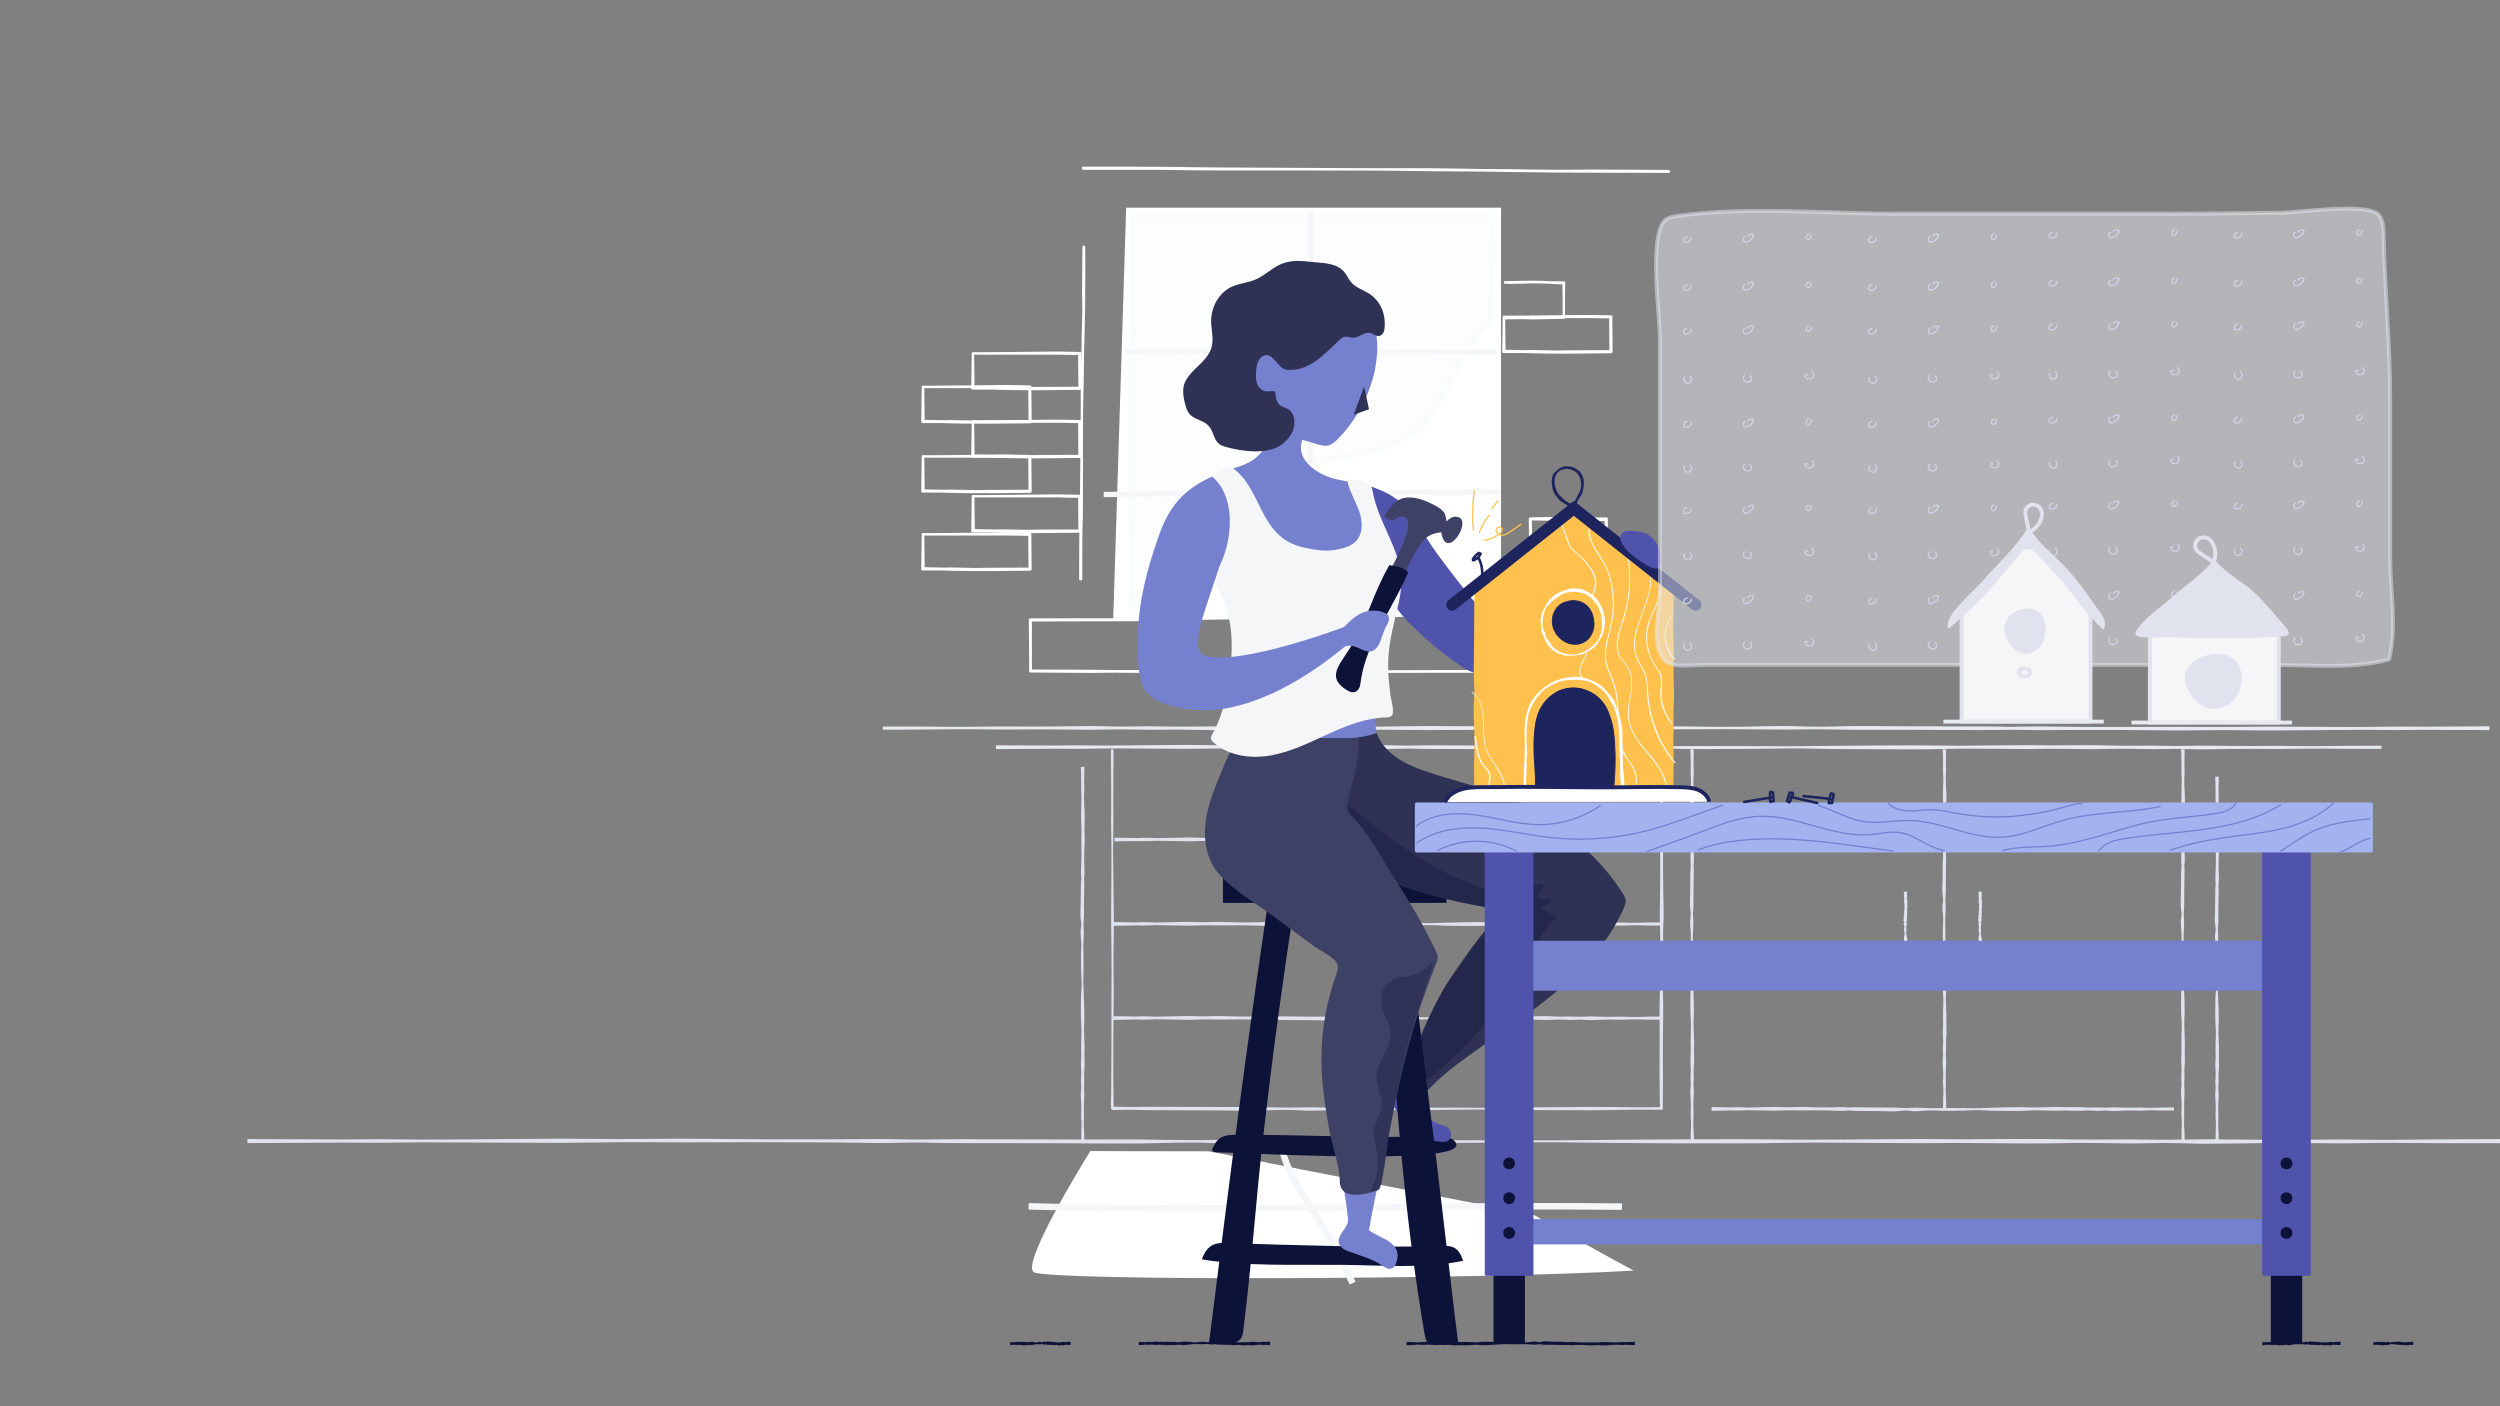 <svg xmlns="http://www.w3.org/2000/svg" id="Layer_1" viewBox="0 0 1920 1080"><rect x="0" y="0" width="1920" height="1080" fill="#808080" stroke="none"/><style>.st0{fill:#fff}.st1,.st2{fill:none;stroke:#e8eaf2;stroke-width:3;stroke-miterlimit:10}.st2{opacity:.5;fill:#e8eaf2}.st3,.st4{fill:#e0e3ed}.st4{stroke:#e0e3ed;stroke-width:2;stroke-miterlimit:10}.st5{fill:#f4f6f8}.st6,.st7{fill:#e8eaf2}.st7{stroke:#e8eaf2;stroke-width:3;stroke-miterlimit:10}.st8{fill:#7581ce}.st9{fill:#2f3155}.st10{fill:#3e4166}.st11{fill:#5053ab}.st12{fill:#0c1238}.st13{fill:none;stroke:#0c1238;stroke-miterlimit:10}.st14{fill:url(#SVGID_1_)}.st15,.st16{stroke-width:3}.st15{stroke-miterlimit:10;fill:#dda000;stroke:#dda000}.st16{fill:#ffc14d;stroke:#ffc14d}.st16,.st17,.st18{stroke-miterlimit:10}.st17{stroke-width:3;fill:#fff;stroke:#fff}.st18{fill:none;stroke:#f4f6f8}.st19{opacity:.7;fill:#e8eaf2}.st20,.st21{fill:none;stroke:#f4f6f8;stroke-width:5;stroke-miterlimit:10}.st21{opacity:.3;fill:#f4f6f8}.st22{opacity:.3;fill:#0c1238}.st23{fill:#7581ce;stroke:#7581ce;stroke-linecap:round;stroke-miterlimit:10}.st24{opacity:.3;fill:#7581ce}.st25{fill:#3e4166;stroke:#3e4166;stroke-linejoin:round;stroke-miterlimit:10}.st25,.st26{stroke-linecap:round}.st26,.st27{fill:#0c1238;stroke:#0c1238;stroke-miterlimit:10}.st28,.st29{stroke-width:3;stroke-linejoin:round}.st28{stroke-miterlimit:10;fill:#7581ce;stroke:#7581ce}.st29{fill:#5053ab;stroke:#5053ab}.st29,.st30,.st31,.st32{stroke-miterlimit:10}.st30{stroke:#a3b3ef;stroke-width:3;stroke-linejoin:round;fill:#a3b3ef}.st31,.st32{fill:none}.st31{stroke-linejoin:round;stroke:#7581ce}.st32{stroke:#1e245e;stroke-width:2;stroke-linecap:round}.st33,.st34{fill:#ffc14d}.st34{opacity:.3}.st35{fill:#1e245e}.st36,.st37{stroke:#1e245e;stroke-miterlimit:10}.st36{stroke-linecap:round;fill:none;stroke-width:9}.st37{fill:#fff;stroke-width:3}.st38,.st39,.st40{fill:none;stroke:#d0d4e5;stroke-linejoin:round;stroke-miterlimit:10}.st39,.st40{fill:#f4f6f8;stroke:#e0e3ed;stroke-width:3}.st40{stroke:#e8eaf2}.st41,.st42{stroke:#e0e3ed}.st41{stroke-miterlimit:10;fill:#e0e3ed}.st42{fill:none;stroke-width:3;stroke-linejoin:round}.st42,.st43,.st44,.st45{stroke-miterlimit:10}.st43{stroke:#e0e3ed;stroke-width:3;stroke-linejoin:round;fill:#e0e3ed}.st44,.st45{fill:none}.st44{stroke-linecap:round;stroke:#ffc14d}.st45{stroke:#e1e5f1;stroke-width:3}.st46{fill:#e1e5f1}.st47{fill:none}.st48{fill:#f4f5f8}.st49{fill:#eaebf3}.st50{fill:#eaecf5}.st51,.st52,.st53,.st54{stroke:#e1e5f1;stroke-miterlimit:10}.st51{stroke-width:3;fill:#e1e5f1}.st52,.st53,.st54{fill:none}.st53,.st54{stroke:#0c1238;stroke-width:1.286}.st54{fill:#ffc14d;stroke:#ffc14d;stroke-width:2;stroke-linejoin:round}.st55{fill:#202e78}.st56{fill:#2d2f61}.st57{fill:#8284c3}.st58{fill:#7376bc}.st59{fill:#666ab6}.st60{fill:#2e3253}.st61{fill:#505274}.st62,.st63,.st64,.st65{fill:none;stroke:#ffc14d;stroke-width:3;stroke-miterlimit:10}.st63,.st64,.st65{stroke-width:2;stroke-linejoin:round}.st64,.st65{fill:#ffb62d;stroke:#ffb62d}.st65{fill:#f4f6f8;stroke:#3e4166;stroke-width:3;stroke-linecap:round}.st66{fill:#f4f6f8;stroke:#e0e3ed}.st66,.st67,.st68,.st69{stroke-width:3;stroke-miterlimit:10}.st67{opacity:.3;fill:#e8eaf2;stroke:#e8eaf2}.st68,.st69{fill:#e0e3ed;stroke:#e0e3ed}.st69{fill:#f4f6f8;stroke:#e8eaf2}.st70{fill:#dee4f5}.st71,.st72,.st73{fill:none;stroke:#a3b3ef;stroke-width:2;stroke-miterlimit:10}.st72,.st73{fill:#a3b3ef}.st73{fill:#7581ce;stroke:#7581ce}.st74{opacity:.3;fill:#5053ab}.st75{fill:none;stroke:#dee4f5;stroke-miterlimit:10}.st76{fill:#f3f4f7}.st77,.st78{fill:none;stroke:#ffc14d;stroke-miterlimit:10}.st78{fill:#7581ce;stroke:#7581ce;stroke-width:3}.st79{opacity:.5;fill:#e8eaf2}.st80{fill:#a3b3ef}.st81{opacity:.3;fill:#dee4f5}.st82,.st83{fill:none;stroke:#e0e3ed;stroke-miterlimit:10}.st83{stroke:#fff}.st84{fill:#b0e3e3}.st85{fill:#53c1bd}.st86{fill:none;stroke:#0c1238;stroke-width:3;stroke-miterlimit:10}.st87{fill:#fbfbfc}.st88{fill:#f4f5f8;stroke:#e1e5f1;stroke-width:3;stroke-miterlimit:10}.st89{fill:#f2f4f9}.st90,.st91,.st92{fill:#eaecf5;stroke:#eaecf5;stroke-width:3;stroke-linecap:round;stroke-miterlimit:10}.st91,.st92{fill:#f2f4f9;stroke:#f2f4f9}.st92{fill:none}.st93{opacity:.5}.st94{fill:#f4f5f8;stroke:#e1e5f1;stroke-width:3;stroke-linecap:round;stroke-miterlimit:10}</style><path class="st3" d="M190.1 874.8s27 .1 74.3.3c11.8-.1 24.9-.3 39.2-.1 7.1.1 14.5.2 22.2.2 7.7 0 15.7-.1 23.9-.1 16.5-.1 34-.3 52.5-.4 9.2-.1 18.7-.1 28.4-.2 9.7 0 19.6.1 29.8.2 5.1 0 10.2.1 15.4.1 5.2 0 10.4-.1 15.7-.1 10.5-.1 21.3-.1 32.2-.2 21.9.2 44.5.3 67.7.5 23.2 0 47.1.1 71.5-.2 6.1 0 12.2-.1 18.4 0l18.6.3c6.2.1 12.5 0 18.8-.1 6.3-.1 12.6-.1 18.9-.1 25.3.1 51.1.1 77.2.2H873.9l19.9.3c6.7.1 13.3.2 20 .2h10c3.3-.1 6.7-.1 10-.2 13.4-.3 26.8 0 40.3.1 13.5.1 27 .3 40.5.3s27-.1 40.5-.1c13.5-.1 27 0 40.5 0h40.5c13.5 0 26.9.1 40.3.1 13.4.1 26.8-.1 40.1-.2 26.6-.3 53-.5 79.1-.6 13 0 26-.1 38.9-.1 6.4 0 12.8.1 19.2.1 6.4.1 12.7.1 19.1.2 6.3.1 12.6.1 18.9.1 6.3 0 12.5-.1 18.8-.1 12.4-.1 24.8-.2 37-.3 6.1 0 12.2-.1 18.2-.1 6-.1 12-.1 18 0 11.9 0 23.7.3 35.3.1 23.2-.1 45.8-.4 67.7.1 21.9.5 43-.2 63.2.2 20.3.5 39.7-.6 58.2-.1 9.2.1 18.2.2 27 .2s17.2.1 25.5.1c8.2-.1 16.2-.1 23.9-.2 3.8 0 7.6 0 11.3-.1 3.7 0 7.3.1 10.9.1 14.3.1 27.3.3 39.2.1 11.8-.1 22.4-.2 31.6-.3 9.2 0 17 0 23.3-.1 12.7 0 19.4-.1 19.4-.1v3.2h-42.7c-9.2-.1-19.7-.1-31.6-.2-11.8-.2-24.9.1-39.2.2-3.6 0-7.2.1-10.9.1s-7.5 0-11.3-.1c-7.7-.1-15.7-.1-23.9-.2-16.5 0-34 .2-52.5.5-9.2.1-18.7.2-28.4-.2-9.7-.3-19.6-.4-29.8-.1-20.3.5-41.4-.6-63.2-.1-21.9.5-44.5.2-67.7 0-2.9 0-5.8 0-8.7-.1h-8.8c-5.9 0-11.8.1-17.8.1-6 .1-12 0-18 0s-12.1-.1-18.2-.1c-12.2-.1-24.5-.1-37-.2-6.2 0-12.5 0-18.8-.1-6.3.1-12.6.1-18.9.2-6.3.1-12.7.2-19.1.3-6.4.1-12.8.1-19.2.1h-38.9c-26.1-.1-52.5-.2-79.1-.6-26.6-.6-53.4-.1-80.4.1-26.9.2-54 .4-81 .2-13.5-.1-27-.4-40.5-.4h-10.1l-10.1.1c-6.7.1-13.5.3-20.2.4-6.7.2-13.5.2-20.2.3-3.4.1-6.7 0-10.1 0-3.4 0-6.7-.1-10.1-.3-13.4-.6-26.8-.5-40.1-.1-6.7.2-13.3.3-19.9.4H854c-13.2-.1-26.3-.2-39.3-.2-26.1 0-51.8-.1-77.2-.1-6.3 0-12.6 0-18.9-.2-6.3-.2-12.5-.3-18.8-.2l-18.6.3c-6.2.1-12.3 0-18.4-.1-24.4-.4-48.3-.4-71.5-.5-23.2 0-45.8.1-67.7.1-10.9 0-21.7 0-32.2-.1h-15.7c-5.2.1-10.3.1-15.4.2-10.1.1-20.1.2-29.8.3-9.7 0-19.2-.1-28.4-.1-18.5-.1-36-.2-52.5-.2-8.2 0-16.2-.1-23.9-.1-7.7.1-15.1.1-22.2.2-14.3.3-27.3.1-39.2 0-47.3.2-74.3.4-74.3.4v-3.1z"/><path class="st0" d="M1177.9 933c28.4 16.2 57.5 32.6 76.8 42.8-113.5 6.9-450.6 8.2-460.8 1.2-10.2-7.1 43.5-93 43.5-93s40.3.2 90.9.2"/><path class="st20" d="M983.6 877.1c3.2 22.5 19.3 43.7 32.4 65 8.8 14.2 16.4 28.7 22.8 43.4M790 926.5c157 4 298.6-1.4 455.7.2"/><path class="st6" d="M764.9 572.4s16.6.1 45.7.2c7.3-.1 15.3-.3 24.1-.1 4.4 0 8.9.1 13.7.1 4.7 0 9.6-.1 14.7-.1 10.1-.1 20.9-.2 32.3-.3 5.7 0 11.5-.1 17.5-.1s12.1.1 18.3.2c3.1 0 6.3.1 9.5.1s6.4-.1 9.6-.1c6.5-.1 13.1-.1 19.8-.2 13.4.1 27.3.2 41.6.4 14.3 0 29 .1 44-.1 7.5-.2 15.1.1 22.7.2 3.8.1 7.7 0 11.5-.1 3.9-.1 7.7-.1 11.6-.1 15.6 0 31.4.1 47.5.2h36.4c4.1.1 8.2.1 12.3.2 4.1.1 8.2.1 12.3.2 4.1 0 8.2-.1 12.3-.1l6.2-.1c2.1 0 4.1-.1 6.2 0 4.1 0 8.3.1 12.4.1 8.3.1 16.6.2 24.9.2 8.3 0 16.6-.1 24.9-.1 16.6-.1 33.3 0 49.8 0 8.3 0 16.5.1 24.8.1 8.2.1 16.5-.1 24.6-.2 16.4-.2 32.6-.3 48.7-.4 8 0 16-.1 23.9-.1 7.9 0 15.8.1 23.6.2 3.9 0 7.8.1 11.6.1 3.9 0 7.7-.1 11.5-.1 7.7-.1 15.2-.1 22.7-.2 3.8 0 7.5-.1 11.2-.1 3.7 0 7.4-.1 11.1 0 7.3 0 14.6.2 21.7.1 7.1 0 14.2-.1 21.1-.1h5.2c1.7 0 3.4.1 5.1.1 3.4.1 6.8.1 10.2.2 13.4.4 26.4-.2 38.9.2s24.4-.4 35.8-.1c11.4.2 22.2.2 32.3.2 5.1 0 10-.1 14.7-.1h7c2.3 0 4.5 0 6.7.1 8.8.1 16.8.2 24.1.1 7.3-.1 13.8-.2 19.4-.2 5.7 0 10.5 0 14.4-.1h12v2.4h-26.4c-5.7-.1-12.1-.1-19.4-.2-7.3-.1-15.3.1-24.1.2-2.2 0-4.4.1-6.7.1h-7c-4.7 0-9.6-.1-14.7-.1-10.1 0-20.9.1-32.3.3-2.8 0-5.7.1-8.6.1-2.9 0-5.9-.1-8.8-.2-3-.1-6-.2-9.1-.2-3.1 0-6.1.1-9.3.1-12.5.4-25.5-.4-38.9-.1-3.4 0-6.8.1-10.2.1-1.7 0-3.4 0-5.1.1h-5.2c-6.9-.1-14-.1-21.1-.2-7.1-.1-14.4 0-21.7.1-3.7.1-7.4 0-11.1 0-3.7 0-7.4-.1-11.2-.1-7.5 0-15.1-.1-22.7-.1-3.8 0-7.7-.1-11.5 0-3.9.1-7.7.1-11.6.2-7.8.1-15.7.3-23.6.3-7.9 0-15.9-.1-23.9-.1-16-.1-32.3 0-48.7-.4-8.2-.1-16.4-.3-24.6-.2l-24.8.3c-8.3 0-16.6.1-24.9.1-8.3 0-16.6.2-24.9 0l-12.5-.2-6.2-.1h-6.2c-4.2 0-8.3.1-12.5.1l-12.4.3c-4.1.1-8.3.2-12.4.2h-6.2c-2.1 0-4.1-.1-6.2-.2-8.2-.4-16.5-.4-24.6-.1-4.1.1-8.2.3-12.3.3h-12.2c-8.1-.1-16.2-.1-24.2-.2-16 0-31.9-.1-47.5-.1-3.9 0-7.8 0-11.6-.1-3.9-.1-7.7-.3-11.5-.1-7.7.1-15.2.3-22.7.1-15-.3-29.7-.3-44-.3s-28.2 0-41.6.1c-6.7 0-13.3 0-19.8-.1h-9.6c-3.2 0-6.3.1-9.5.1-6.2.1-12.3.1-18.3.2-6 0-11.8 0-17.5-.1-11.4-.1-22.2-.1-32.3-.2-5.1 0-10-.1-14.7 0-4.7.1-9.3.1-13.7.2-8.8.2-16.8 0-24.1 0-29.1.2-45.7.3-45.7.3v-2.9z"/><path class="st3" d="M854.6 780.5h4.7c3.1 0 7.6.1 13.4.2 1.4-.1 3-.1 4.5-.2 1.6 0 3.3 0 5 .1 1.7.1 3.5.2 5.4.2 1.9 0 3.8-.1 5.8-.1 4-.1 8.3-.2 12.8-.3 2.2 0 4.6-.1 6.9-.1 2.4 0 4.8.1 7.2.2 2.5.1 5 .1 7.6 0 2.6-.1 5.2-.2 7.8-.2 5.3.1 10.8.2 16.5.4 5.7 0 11.5.1 17.4-.2 1.5 0 3-.1 4.5 0s3 .2 4.5.2c1.5.1 3 0 4.6-.1 1.5-.1 3.1 0 4.6 0 6.2.1 12.4.1 18.8.2H1021c1.6 0 3.2.1 4.8.2 3.2.2 6.5.3 9.8 0 3.3-.2 6.5-.1 9.8 0 3.3.1 6.6.3 9.9.3 3.3 0 6.6-.1 9.9-.1 6.6-.1 13.2 0 19.7 0 3.3 0 6.5.1 9.8.1 3.3.1 6.5-.1 9.8-.2 6.5-.2 12.9-.3 19.3-.5 3.2 0 6.3-.1 9.5-.1h4.7c1.6.1 3.1.1 4.6.2 12.3.2 24.3-.7 35.6-.2 2.8 0 5.6-.1 8.4-.1 2.7 0 5.5.1 8.1.3 5.3.3 10.5-.2 15.4.1 4.9.4 9.7-.5 14.2-.1 4.5.2 8.8.2 12.8.2 2 0 3.9-.1 5.8-.1h2.8c.9 0 1.8 0 2.7.1 3.5.1 6.7.2 9.5.1 2.9-.1 5.5-.2 7.7-.2s4.1-.1 5.7-.1h4.7v2.4h-10.4c-2.2-.1-4.8-.1-7.7-.2-2.9-.1-6.1 0-9.5.2-3.5.2-7.2 0-11.2-.1-4 0-8.3.2-12.8.4-2.2.1-4.6.1-6.9-.1-2.4-.3-4.8-.3-7.2-.1-4.9.4-10.1-.4-15.4-.1-2.7.1-5.4.3-8.1.2-2.7 0-5.5-.2-8.4-.2-2.8-.1-5.7 0-8.6.1-2.9 0-5.8-.1-8.8-.1-5.9-.1-12-.4-18.2 0-1.5.1-3.1.2-4.6.2-1.6 0-3.1.1-4.7.1h-9.5c-3.2 0-6.4-.1-9.6-.1-3.2 0-6.4-.1-9.7-.3-3.2-.2-6.5-.3-9.8-.2-3.3.1-6.5.2-9.8.3-6.6.1-13.1.3-19.7.2-3.3-.1-6.6-.3-9.9-.3-1.6 0-3.3.1-4.9.1l-4.9.3c-1.6.1-3.3.2-4.9.2-1.6.1-3.3 0-4.9-.2-3.3-.5-6.5-.4-9.8 0-3.2.3-6.5.4-9.7.3-3.2-.1-6.4-.1-9.6-.2-6.4 0-12.6-.1-18.8-.1-1.5 0-3.1 0-4.6-.1-1.5-.2-3.1-.3-4.6-.2-1.5 0-3 .2-4.5.2h-4.5c-5.9-.3-11.8-.3-17.4-.4-5.7 0-11.2 0-16.5.1-2.7 0-5.3 0-7.8-.1h-3.8c-1.3 0-2.5.1-3.7.1-2.5.1-4.9.2-7.2.2-2.4 0-4.7-.1-6.9-.1-4.5-.1-8.8-.1-12.8-.2-2 0-3.9-.1-5.8-.1s-3.7.1-5.4.2c-1.7.1-3.4.1-5 .1s-3.1-.1-4.5-.1c-5.8.1-10.3.2-13.4.2-3.1 0-4.7.1-4.7.1v-2.8zM854.6 708.2h4.7c3.1 0 7.6.1 13.4.2 1.4-.1 3-.1 4.5-.2 1.6 0 3.3 0 5 .1 1.7.1 3.5.2 5.4.2 1.9 0 3.8-.1 5.8-.1 4-.1 8.3-.2 12.8-.3 2.2 0 4.6-.1 6.9-.1 2.4 0 4.8.1 7.2.2 2.5.1 5 .1 7.6 0 2.6-.1 5.2-.2 7.8-.2 5.3.1 10.8.2 16.5.4 5.7 0 11.5.1 17.4-.2 1.5 0 3-.1 4.5 0s3 .2 4.5.2c1.5.1 3 0 4.6-.1 1.5-.1 3.1 0 4.6 0 6.2.1 12.4.1 18.8.2H1021c1.6 0 3.2.1 4.8.2 3.2.2 6.5.3 9.8 0 3.3-.2 6.5-.1 9.8 0 3.3.1 6.6.3 9.9.3 3.3 0 6.6-.1 9.9-.1 6.6-.1 13.2 0 19.7 0 3.3 0 6.5.1 9.8.1 3.3.1 6.5-.1 9.8-.2 6.5-.2 12.9-.3 19.3-.5 3.2 0 6.3-.1 9.5-.1h4.7c1.6.1 3.1.1 4.6.2 12.3.2 24.3-.7 35.6-.2 2.8 0 5.6-.1 8.4-.1 2.7 0 5.5.1 8.1.3 5.3.3 10.5-.2 15.4.1 4.9.4 9.7-.5 14.2-.1 4.5.2 8.8.2 12.8.2 2 0 3.9-.1 5.8-.1h2.8c.9 0 1.8 0 2.7.1 3.5.1 6.7.2 9.5.1 2.9-.1 5.5-.2 7.7-.2s4.1-.1 5.7-.1h4.7v2.4h-10.4c-2.2-.1-4.8-.1-7.7-.2-2.9-.1-6.1 0-9.5.2-3.5.2-7.2 0-11.2-.1-4 0-8.3.2-12.8.4-2.2.1-4.6.1-6.9-.1-2.4-.3-4.8-.3-7.2-.1-4.9.4-10.1-.4-15.4-.1-2.7.1-5.4.3-8.1.2-2.7 0-5.5-.2-8.4-.2-2.8-.1-5.7 0-8.6.1-2.9 0-5.8-.1-8.8-.1-5.9-.1-12-.4-18.2 0-1.5.1-3.1.2-4.6.2-1.6 0-3.1.1-4.7.1h-9.5c-3.2 0-6.4-.1-9.6-.1-3.2 0-6.4-.1-9.7-.3-3.2-.2-6.5-.3-9.8-.2-3.3.1-6.5.2-9.8.3-6.6.1-13.1.3-19.7.2-3.3-.1-6.6-.3-9.9-.3-1.6 0-3.3.1-4.9.1l-4.9.3c-1.6.1-3.3.2-4.9.2-1.6.1-3.3 0-4.9-.2-3.3-.5-6.5-.4-9.8 0-3.2.3-6.5.4-9.7.3-3.2-.1-6.4-.1-9.6-.2-6.4 0-12.6-.1-18.8-.1-1.5 0-3.1 0-4.6-.1-1.5-.2-3.1-.3-4.6-.2-1.5 0-3 .2-4.5.2h-4.5c-5.9-.3-11.8-.3-17.4-.4-5.7 0-11.2 0-16.5.1-2.7 0-5.3 0-7.8-.1h-3.8c-1.3 0-2.5.1-3.7.1-2.5.1-4.9.2-7.2.2-2.4 0-4.7-.1-6.9-.1-4.5-.1-8.8-.1-12.8-.2-2 0-3.9-.1-5.8-.1s-3.7.1-5.4.2c-1.7.1-3.4.1-5 .1s-3.1-.1-4.5-.1c-5.8.1-10.3.2-13.4.2-3.1 0-4.7.1-4.7.1v-2.8zM855.9 643.4h4.7c3.1 0 7.6.1 13.3.2 1.4-.1 2.9-.1 4.5-.2 1.6 0 3.2 0 5 .1 1.7.1 3.5.2 5.4.2 1.9 0 3.8-.1 5.8-.1 4-.1 8.3-.2 12.7-.3 2.2 0 4.5-.1 6.9-.1 2.4 0 4.8.1 7.2.2 2.5.1 5 .1 7.5 0 2.6-.1 5.2-.2 7.8-.2 5.3.1 10.8.2 16.4.4 5.6 0 11.4.1 17.4-.2 1.5 0 3-.1 4.5 0s3 .2 4.5.2c1.5.1 3 0 4.6-.1 1.5-.1 3.1 0 4.6 0 6.2.1 12.4.1 18.7.2H1021.8c1.6 0 3.2.1 4.8.2 3.2.2 6.5.3 9.7 0 3.3-.2 6.5-.1 9.8 0 3.3.1 6.5.3 9.8.3 3.3 0 6.6-.1 9.8-.1 6.6-.1 13.1 0 19.7 0 3.3 0 6.5.1 9.8.1 3.3.1 6.5-.1 9.7-.2 6.5-.2 12.9-.3 19.2-.5 3.2 0 6.3-.1 9.4-.1h4.7c1.6.1 3.1.1 4.6.2 12.3.2 24.2-.7 35.5-.2 2.8 0 5.6-.1 8.3-.1 2.7 0 5.4.1 8.1.3 5.3.3 10.4-.2 15.4.1 4.9.4 9.6-.5 14.1-.1 4.5.2 8.7.2 12.7.2 2 0 3.9-.1 5.8-.1h2.8c.9 0 1.8 0 2.6.1 3.5.1 6.6.2 9.5.1 2.9-.1 5.4-.2 7.7-.2 2.2 0 4.1-.1 5.7-.1h4.7v2.4h-10.4c-2.2-.1-4.8-.1-7.7-.2-2.9-.1-6 0-9.5.2s-7.2 0-11.2-.1c-4 0-8.3.2-12.7.4-2.2.1-4.5.1-6.9-.1-2.4-.3-4.8-.3-7.2-.1-4.9.4-10-.4-15.4-.1-2.7.1-5.4.3-8.1.2-2.7 0-5.5-.2-8.3-.2-2.8-.1-5.7 0-8.6.1-2.9 0-5.8-.1-8.8-.1-5.9-.1-12-.4-18.1 0-1.5.1-3.1.2-4.6.2-1.6 0-3.1.1-4.7.1h-9.4c-3.2 0-6.4-.1-9.6-.1-3.2 0-6.4-.1-9.6-.3-3.2-.2-6.5-.3-9.7-.2-3.3.1-6.5.2-9.8.3-6.5.1-13.1.3-19.7.2-3.3-.1-6.6-.3-9.8-.3-1.6 0-3.3.1-4.9.1l-4.9.3c-1.6.1-3.3.2-4.9.2-1.6.1-3.3 0-4.9-.2-3.3-.5-6.5-.4-9.7 0-3.2.3-6.4.4-9.6.3-3.2-.1-6.4-.1-9.6-.2-6.3 0-12.6-.1-18.7-.1-1.5 0-3.1 0-4.6-.1-1.5-.2-3-.3-4.6-.2-1.5 0-3 .2-4.5.2h-4.5c-5.9-.3-11.7-.3-17.4-.4-5.6 0-11.1 0-16.4.1-2.7 0-5.3 0-7.8-.1h-3.8c-1.3 0-2.5.1-3.7.1-2.5.1-4.9.2-7.2.2-2.4 0-4.7-.1-6.9-.1-4.5-.1-8.7-.1-12.7-.2-2 0-3.9-.1-5.8-.1s-3.7.1-5.4.2c-1.7.1-3.4.1-5 .1s-3.1-.1-4.5-.1c-5.7.1-10.3.2-13.3.2-3.1 0-4.7.1-4.7.1v-2.8zM1314.5 850.3h4c2.6 0 6.4.1 11.3.2 1.2-.1 2.5-.1 3.8-.2 1.3 0 2.7 0 4.2.1s3 .2 4.6.2c1.6 0 3.2-.1 4.9-.1 3.4-.1 7-.2 10.8-.3 1.9 0 3.8-.1 5.8-.1s4 .1 6.1.2c2.1.1 4.2.1 6.4 0s4.4-.2 6.6-.2c4.5.1 9.1.2 13.9.4 4.8 0 9.7.1 14.7-.2 1.3 0 2.5-.1 3.8 0 1.3.1 2.5.2 3.8.2 1.3.1 2.6 0 3.9-.1 1.3-.1 2.6 0 3.9 0 5.2.1 10.5.1 15.8.2h12.2c1.4 0 2.7.1 4.1.2 2.7.2 5.5.3 8.2 0 2.8-.2 5.5-.1 8.3 0 2.8.1 5.5.3 8.3.3 2.8 0 5.5 0 8.3-.1 5.6-.1 11.1 0 16.6 0 2.8 0 5.5.1 8.3.1 2.8.1 5.5-.1 8.2-.2 5.5-.2 10.9-.3 16.2-.5 2.7 0 5.3-.1 8-.1h3.9c1.3.1 2.6.1 3.9.2 10.4.2 20.5-.7 30-.2 2.4 0 4.7-.1 7.1-.1 2.3 0 4.6.1 6.8.3 4.5.3 8.8-.2 13 .1 4.2.4 8.2-.5 11.9-.1 3.8.2 7.4.2 10.8.2 1.7 0 3.3-.1 4.9-.1h2.3c.8 0 1.5 0 2.2.1 2.9.1 5.6.2 8 .1 2.4-.1 4.6-.2 6.5-.2 1.9 0 3.5-.1 4.8-.1h4v2.4h-8.8c-1.9 0-4.1-.1-6.5-.2-2.4-.1-5.1 0-8 .2-2.9.2-6.1 0-9.5-.1-3.4 0-7 .2-10.8.4-1.9.1-3.8.1-5.8-.1-2-.3-4-.3-6.1-.1-4.2.4-8.5-.4-13-.1-2.2.1-4.5.3-6.8.2-2.3 0-4.7-.2-7.1-.2-2.4-.1-4.8 0-7.2.1-2.4 0-4.9-.1-7.4-.1-5-.1-10.1-.4-15.3 0-1.3.1-2.6.2-3.9.2-1.3 0-2.6.1-3.9.1h-8c-2.7 0-5.4-.1-8.1-.1-2.7 0-5.4-.1-8.2-.3-2.7-.2-5.5-.3-8.2-.2-2.8.1-5.5.2-8.3.3-5.5.1-11.1.3-16.6.2-2.8-.1-5.6-.3-8.3-.3-1.4 0-2.8.1-4.2.1l-4.1.3c-1.4.1-2.8.2-4.1.2-1.4.1-2.8 0-4.1-.2-2.8-.5-5.5-.4-8.2 0-2.7.3-5.5.4-8.2.3-2.7-.1-5.4-.1-8.1-.2-5.4 0-10.6-.1-15.8-.1-1.3 0-2.6 0-3.9-.1-1.3-.2-2.6-.3-3.9-.2-1.3 0-2.5.2-3.8.2h-3.8c-5-.3-9.9-.3-14.7-.4-4.8 0-9.4 0-13.9.1-2.2 0-4.4 0-6.6-.1h-3.2c-1.1 0-2.1.1-3.2.1-2.1.1-4.1.2-6.1.2s-3.9-.1-5.8-.1c-3.8-.1-7.4-.1-10.8-.2-1.7 0-3.3-.1-4.9-.1-1.6 0-3.1.1-4.6.2-1.5.1-2.9.1-4.2.1-1.3 0-2.6-.1-3.8-.1-4.9.1-8.7.2-11.3.2-2.6 0-4 .1-4 .1v-2.8zM1300.8 575.4v3.4c0 1.1 0 2.5-.1 4.1-.1 1.6-.1 3.4-.1 5.5 0 1 .1 2.1.2 3.3 0 1.1 0 2.3-.1 3.6-.1 1.2-.2 2.5-.2 3.9 0 1.3 0 2.7.1 4.2.1 2.9.2 5.9.4 9.1 0 1.6.1 3.3.1 5 0 1.7-.1 3.4-.2 5.2-.1 1.8-.1 3.6 0 5.4.1 1.8.2 3.7.2 5.6-.1 3.8-.2 7.8-.4 11.8-.1 4.1-.1 8.2.2 12.5 0 1.1.1 2.1 0 3.2s-.2 2.2-.2 3.2c-.1 1.1 0 2.2.1 3.3.1 1.1 0 2.2 0 3.3-.1 4.4-.1 8.9-.2 13.5v10.4c0 1.2-.1 2.3-.2 3.5-.2 2.3-.3 4.6 0 7 .2 2.3.1 4.7 0 7s-.3 4.7-.3 7.1c0 2.4 0 4.7.1 7.1.1 4.7 0 9.4 0 14.1 0 2.3-.1 4.7-.1 7-.1 2.3.1 4.7.2 7 .2 4.6.3 9.2.5 13.8 0 2.3.1 4.5.1 6.8v3.4c-.1 1.1-.1 2.2-.2 3.3-.2 4.4.1 8.8.2 13 0 2.1.2 4.2.2 6.3-.1 2.1-.2 4.1-.1 6.2 0 2 .1 4 .1 6 .1 2-.1 3.9-.3 5.8-.3 3.8.2 7.5-.1 11-.4 3.5.4 6.9.1 10.1-.2 3.2-.3 6.3-.3 9.1 0 1.4.1 2.8.1 4.2v3.9c-.1 2.5-.2 4.8-.1 6.8.1 2.1.2 3.9.3 5.5 0 1.6.1 3 .1 4.1v3.4h-2.4v-.9-2.5-4.1c0-1.6.1-3.4.2-5.5s0-4.3-.2-6.8 0-5.2.1-8c0-2.9-.2-5.9-.4-9.1-.1-1.6-.1-3.3.1-5 .3-1.7.3-3.4.1-5.2-.4-3.5.4-7.2.1-11-.4-3.8-.2-7.8 0-11.8.1-2 0-4.1-.1-6.2 0-2.1.1-4.2.1-6.3.1-4.3.4-8.6 0-13-.1-1.1-.2-2.2-.2-3.3 0-1.1-.1-2.2-.1-3.4v-6.8c0-2.3.1-4.6.1-6.9 0-2.3.1-4.6.3-6.9.2-2.3.3-4.6.2-7-.1-2.3-.2-4.7-.3-7-.1-4.7-.3-9.4-.2-14.1.1-2.4.3-4.7.3-7.1 0-1.2-.1-2.4-.1-3.5l-.3-3.5c-.1-1.2-.2-2.3-.2-3.5-.1-1.2 0-2.3.2-3.5.4-2.3.4-4.7 0-7-.2-1.2-.2-2.3-.3-3.5-.1-1.2 0-2.3 0-3.5.1-2.3.1-4.6.2-6.9 0-4.5.1-9 .1-13.5 0-1.1 0-2.2.1-3.3.2-1.1.3-2.2.2-3.3 0-1.1-.2-2.2-.2-3.2v-3.2c.3-4.3.3-8.4.4-12.5 0-4 0-8-.1-11.8 0-1.9 0-3.8.1-5.6 0-1.8 0-3.6-.1-5.4-.5-7.1 0-13.5 0-19.3 0-1.4.1-2.8.1-4.2 0-1.3-.1-2.6-.2-3.9-.1-1.2-.1-2.4-.1-3.6 0-1.1.1-2.2.1-3.3 0-2.1-.1-3.9-.1-5.5-.1-1.6-.1-3-.1-4.1 0-2.2-.1-3.4-.1-3.4h2.6zM1677.8 575.4v3.4c0 1.1 0 2.5-.1 4.1-.1 1.6-.1 3.4-.1 5.5 0 1 .1 2.1.2 3.3 0 1.1 0 2.3-.1 3.6-.1 1.2-.2 2.5-.2 3.9 0 1.3 0 2.7.1 4.2.1 2.9.2 5.9.4 9.1 0 1.6.1 3.3.1 5 0 1.7-.1 3.4-.2 5.2-.1 1.8-.1 3.6 0 5.4.1 1.8.2 3.7.2 5.6-.1 3.8-.2 7.8-.4 11.8-.1 4.1-.1 8.2.2 12.5 0 1.1.1 2.1 0 3.2s-.2 2.2-.3 3.2c-.1 1.1 0 2.2.1 3.3.1 1.1 0 2.2 0 3.3-.1 4.4-.1 8.9-.2 13.5v10.4c0 1.2-.1 2.3-.2 3.5-.2 2.3-.3 4.6 0 7 .2 2.3.1 4.7 0 7s-.3 4.7-.3 7.1c0 2.4.1 4.7.1 7.1.1 4.7 0 9.4 0 14.1 0 2.3-.1 4.7-.1 7-.1 2.3.1 4.7.2 7 .2 4.6.3 9.2.5 13.8 0 2.3.1 4.5.1 6.8v3.4c-.1 1.1-.1 2.2-.2 3.3-.2 4.4.1 8.8.2 13 0 2.1.2 4.2.2 6.3-.1 2.1-.2 4.1-.1 6.2 0 2 .1 4 .1 6 .1 2-.1 3.9-.3 5.8-.3 3.8.2 7.5-.1 11-.4 3.5.4 6.9.1 10.1-.2 3.2-.3 6.3-.3 9.1 0 1.4.1 2.8.1 4.2v3.9c-.1 2.5-.2 4.8-.1 6.8.1 2.1.2 3.9.3 5.5 0 1.6.1 3 .1 4.1v3.4h-2.4v-.9-2.5-4.1c0-1.6.1-3.4.2-5.5s0-4.3-.2-6.8 0-5.2.1-8c0-2.9-.2-5.9-.4-9.1-.1-1.6-.1-3.3.1-5 .3-1.7.3-3.4.1-5.2-.4-3.5.4-7.2.1-11-.4-3.8-.2-7.8 0-11.8.1-2 0-4.1-.1-6.2 0-2.1.1-4.2.1-6.3.1-4.3.4-8.6 0-13-.1-1.1-.2-2.2-.2-3.3 0-1.1-.1-2.2-.1-3.4v-6.8c0-2.3.1-4.6.1-6.9 0-2.3.1-4.6.3-6.9.2-2.3.3-4.6.2-7-.1-2.3-.2-4.7-.3-7-.1-4.7-.3-9.4-.2-14.1.1-2.4.3-4.7.3-7.1 0-1.2-.1-2.4-.1-3.5l-.3-3.5c-.1-1.2-.2-2.3-.2-3.5-.1-1.2 0-2.3.2-3.5.4-2.3.4-4.7 0-7-.2-1.2-.2-2.3-.3-3.5-.1-1.2 0-2.3 0-3.5.1-2.3.1-4.6.2-6.9 0-4.5.1-9 .1-13.5 0-1.1 0-2.2.1-3.3.2-1.1.3-2.2.2-3.3 0-1.1-.2-2.2-.2-3.2v-3.2c.3-4.3.3-8.4.4-12.5 0-4 0-8-.1-11.8 0-1.9 0-3.8.1-5.6 0-1.8 0-3.6-.1-5.4-.5-7.1 0-13.5 0-19.3 0-1.4.1-2.8.1-4.2 0-1.3-.1-2.6-.2-3.9-.1-1.2-.1-2.4-.1-3.6 0-1.1.1-2.2.1-3.3 0-2.1-.1-3.9-.1-5.5-.1-1.6-.1-3-.1-4.1 0-2.2-.1-3.4-.1-3.4h2.7zM1704 596.6v3.1c0 1 0 2.3-.1 3.8s-.1 3.2-.1 5.1c0 1 .1 2 .2 3 0 1.1 0 2.2-.1 3.3-.1 1.2-.2 2.4-.2 3.6 0 1.2 0 2.5.1 3.9.1 2.7.2 5.5.4 8.5 0 1.5.1 3 .1 4.6 0 1.6-.1 3.2-.2 4.8-.1 1.6-.1 3.3 0 5 .1 1.7.2 3.5.2 5.2-.1 3.5-.2 7.2-.4 11-.1 3.8-.1 7.6.2 11.6 0 1 .1 2 0 3l-.3 3c-.1 1 0 2 .1 3s0 2 0 3.1c0 4.1-.1 8.3-.2 12.5V707.3c0 1.1-.1 2.1-.2 3.2-.2 2.2-.3 4.3 0 6.5.2 2.2.1 4.3 0 6.5s-.3 4.4-.3 6.6c0 2.2.1 4.4.1 6.6.1 4.4 0 8.8 0 13.1 0 2.2-.1 4.4-.1 6.5-.1 2.2.1 4.3.2 6.5.2 4.3.3 8.6.5 12.8 0 2.1.1 4.2.1 6.3v3.1c-.1 1-.1 2.1-.2 3.1-.2 4.1.1 8.1.2 12.1 0 2 .2 3.9.2 5.9-.1 1.9-.2 3.8-.1 5.7 0 1.9.1 3.7.1 5.6.1 1.8-.1 3.6-.3 5.4-.3 3.5.2 7-.1 10.3-.4 3.3.4 6.4.1 9.4-.2 3-.3 5.8-.3 8.5 0 1.3.1 2.6.1 3.9v3.6c-.1 2.3-.2 4.4-.1 6.4.1 1.9.2 3.6.3 5.1 0 1.5.1 2.8.1 3.8V876.9h-2.4v-.8-2.3-3.8c0-1.5.1-3.2.2-5.1.1-1.9 0-4-.2-6.4-.2-2.3 0-4.8.1-7.5 0-2.7-.2-5.5-.4-8.5-.1-1.5-.1-3 .1-4.6.3-1.6.3-3.2.1-4.8-.4-3.3.4-6.7.1-10.3-.4-3.5-.2-7.2 0-11 .1-1.9 0-3.8-.1-5.7 0-1.9.1-3.9.1-5.9.1-4 .4-8 0-12.1-.1-1-.2-2.1-.2-3.1s-.1-2.1-.1-3.1v-6.3c0-2.1.1-4.2.1-6.4 0-2.1.1-4.3.3-6.4.2-2.2.3-4.3.2-6.5-.1-2.2-.2-4.3-.3-6.5-.1-4.4-.3-8.7-.2-13.1.1-2.2.3-4.4.3-6.6 0-1.1-.1-2.2-.1-3.3l-.3-3.3c-.1-1.1-.2-2.2-.2-3.3-.1-1.1 0-2.2.2-3.3.5-2.2.4-4.3 0-6.5-.2-1.1-.2-2.2-.3-3.2-.1-1.1 0-2.1 0-3.2.1-2.1.1-4.3.2-6.4 0-4.2.1-8.4.1-12.5 0-1 0-2 .1-3.1.2-1 .3-2 .2-3 0-1-.2-2-.2-3v-3c.3-4 .3-7.8.4-11.6 0-3.8 0-7.4-.1-11 0-1.8 0-3.5.1-5.2 0-1.7 0-3.4-.1-5-.5-6.6 0-12.6 0-17.9 0-1.3.1-2.6.1-3.9 0-1.2-.1-2.4-.2-3.6-.1-1.2-.1-2.3-.1-3.3 0-1.1.1-2.1.1-3 0-1.9-.1-3.6-.1-5.1-.1-1.5-.1-2.8-.1-3.8 0-2.1-.1-3.1-.1-3.1h2.7z"/><path class="st3" d="M1494.6 575.4v3.1c0 1 0 2.3-.1 3.7-.1 1.5-.1 3.1-.1 5 0 .9.1 1.9.2 3 0 1 0 2.1-.1 3.3-.1 1.1-.2 2.3-.2 3.5 0 1.2 0 2.5.1 3.8.1 2.6.2 5.4.4 8.4 0 1.5.1 3 .1 4.5s-.1 3.1-.2 4.7-.1 3.3 0 4.9c.1 1.7.2 3.4.2 5.1-.1 3.5-.2 7.1-.4 10.8-.1 3.7-.1 7.5.2 11.4 0 1 .1 1.9 0 2.9s-.2 2-.2 3c-.1 1 0 2 .1 3s0 2 0 3c0 4-.1 8.1-.2 12.3v9.5c0 1.1-.1 2.1-.2 3.2-.2 2.1-.3 4.2 0 6.4.2 2.1.1 4.3 0 6.4-.1 2.1-.3 4.3-.3 6.4 0 2.1 0 4.3.1 6.5.1 4.3 0 8.6 0 12.9 0 2.1-.1 4.3-.1 6.4-.1 2.1.1 4.3.2 6.4.2 4.2.3 8.4.5 12.6 0 2.1.1 4.1.1 6.2v3.1c-.1 1-.1 2-.2 3-.2 4 .1 8 .2 11.9 0 1.9.2 3.9.2 5.8-.1 1.9-.2 3.8-.1 5.6 0 1.8.1 3.7.1 5.5.1 1.8-.1 3.6-.3 5.3-.3 3.5.2 6.8-.1 10.1-.4 3.2.4 6.3.1 9.3-.2 2.9-.3 5.7-.3 8.4 0 1.3.1 2.6.1 3.8v3.5c-.1 2.3-.2 4.4-.1 6.2.1 1.9.2 3.6.3 5 0 1.5.1 2.7.1 3.7V851h-2.4v-.8-2.3-3.7c0-1.5.1-3.1.2-5s0-4-.2-6.2c-.2-2.3 0-4.7.1-7.3 0-2.6-.2-5.4-.4-8.4-.1-1.5-.1-3 .1-4.5.3-1.5.3-3.1.1-4.7-.4-3.2.4-6.6.1-10.1-.4-3.5-.2-7.1 0-10.8.1-1.8 0-3.7-.1-5.6 0-1.9.1-3.8.1-5.8.1-3.9.4-7.9 0-11.9-.1-1-.2-2-.2-3s-.1-2-.1-3.1v-6.2c0-2.1.1-4.2.1-6.3 0-2.1.1-4.2.3-6.3.2-2.1.3-4.2.2-6.4-.1-2.1-.2-4.3-.3-6.4-.1-4.3-.3-8.6-.2-12.9.1-2.2.3-4.3.3-6.5 0-1.1-.1-2.1-.1-3.2l-.3-3.2c-.1-1.1-.2-2.1-.2-3.2-.1-1.1 0-2.1.2-3.2.4-2.1.4-4.3 0-6.4-.2-1.1-.2-2.1-.3-3.2-.1-1.1 0-2.1 0-3.2.1-2.1.1-4.2.2-6.3 0-4.2.1-8.3.1-12.3 0-1 0-2 .1-3 .2-1 .3-2 .2-3 0-1-.2-2-.2-3v-2.9c.3-3.9.3-7.7.4-11.4 0-3.7 0-7.3-.1-10.8 0-1.7 0-3.5.1-5.1 0-1.7 0-3.3-.1-4.9-.5-6.5 0-12.4 0-17.6 0-1.3.1-2.6.1-3.8 0-1.2-.1-2.4-.2-3.5s-.1-2.2-.1-3.3c0-1 .1-2 .1-3 0-1.9-.1-3.6-.1-5-.1-1.5-.1-2.7-.1-3.7 0-2-.1-3.1-.1-3.1h2.6zM1522 685.1v.6c0 .2 0 .5-.1.8 0 .3-.1.6-.1 1 0 .2.1.4.2.6 0 .2 0 .4-.1.7-.1.2-.2.5-.2.7 0 .2 0 .5.1.8.1.5.2 1.1.4 1.7.1.3.1.6.1.9 0 .3-.1.6-.2 1-.1.3-.1.7 0 1 .1.3.2.7.2 1 0 .7-.3 1.4-.4 2.2-.1.8-.1 1.5.2 2.3.1.2.1.4 0 .6l-.3.6v.3c0 .1.1.2.1.3.1.2 0 .4.1.6 0 .8-.1 1.7-.2 2.5v1.3c0 .4 0 .9-.2 1.3s-.3.9 0 1.3c.2.4.1.9 0 1.3s-.3.9-.3 1.3.1.9.1 1.3c.1.9 0 1.8 0 2.6 0 .4-.1.9-.1 1.3s.1.9.2 1.3c.2.9.3 1.7.5 2.6.1.8.2 1.7-.1 2.5-.2.8.1 1.6.2 2.4.1.2.1.4.1.6 0 .2.1.4 0 .6 0 .2-.1.4-.1.6v.6c0 .4.2.7.2 1.1 0 .4-.1.7-.3 1.1-.4.7.2 1.4-.1 2.1-.1.3-.1.7 0 1 .2.3.1.6.1.9-.2.6-.3 1.2-.3 1.7.1.5.3 1 .1 1.5-.1.2-.1.5-.1.7 0 .2 0 .4.1.6.3.8.3 1.4.3 1.8v.6h-2.4v-.6c0-.4 0-1 .2-1.8v-.6c0-.2-.1-.4-.2-.7-.1-.2-.1-.5-.1-.7 0-.2.1-.5.2-.8 0-.5-.1-1.1-.4-1.7-.1-.3-.1-.6.1-.9.3-.3.3-.6.1-1-.4-.7.5-1.3.1-2.1-.1-.4-.3-.7-.2-1.1 0-.4.2-.7.2-1.1 0-.2.1-.4 0-.6l-.1-.6c0-.4 0-.8.1-1.2.1-.8.4-1.6.1-2.4-.4-.8-.4-1.7-.3-2.5 0-.4.1-.8.1-1.3 0-.4.1-.9.3-1.3.2-.4.3-.9.2-1.3-.1-.4-.3-.9-.3-1.3-.1-.9-.3-1.7-.2-2.6.1-.4.3-.9.3-1.3 0-.2 0-.4-.1-.7l-.3-.7c-.1-.2-.2-.4-.2-.7-.1-.2 0-.4.2-.7.5-.4.4-.9 0-1.3-.3-.4-.4-.9-.3-1.3.1-.4.1-.9.2-1.3 0-.8 0-1.7.1-2.5 0-.2 0-.4.1-.6.1-.1.1-.2.2-.3v-.3c0-.2-.2-.4-.2-.6v-.6c.3-.8.3-1.6.4-2.3 0-.8 0-1.5-.1-2.2 0-.7.2-1.4-.1-2.1-.1-.3-.2-.7-.2-1v-.9c.1-.6.2-1.2.2-1.7v-.8c0-.2-.1-.5-.2-.7-.1-.2-.1-.5-.1-.7 0-.2.1-.4.1-.6 0-.4-.1-.7-.1-1-.1-.3-.1-.6-.1-.8 0-.4-.1-.6-.1-.6h2.7zM1464.7 685.1v.6c0 .2 0 .5-.1.8 0 .3-.1.6-.1 1 0 .2.1.4.2.6 0 .2 0 .4-.1.7-.1.2-.2.5-.2.7 0 .2 0 .5.1.8.1.5.2 1.1.4 1.7.1.3.1.6.1.9 0 .3-.1.6-.2 1-.1.3-.1.7 0 1 .1.3.2.7.2 1 0 .7-.3 1.4-.4 2.2-.1.8-.1 1.5.2 2.3.1.2.1.4 0 .6l-.3.6v.3c0 .1.1.2.1.3.1.2 0 .4.1.6 0 .8-.1 1.7-.2 2.5v1.3c0 .4 0 .9-.2 1.3s-.3.9 0 1.3c.2.4.1.9 0 1.3s-.3.9-.3 1.3.1.9.1 1.3c.1.9 0 1.8 0 2.6 0 .4-.1.9-.1 1.3s.1.9.2 1.3c.2.9.3 1.7.5 2.6.1.8.2 1.7-.1 2.5-.2.8.1 1.6.2 2.4.1.2.1.4.1.6 0 .2.1.4 0 .6 0 .2-.1.4-.1.6v.6c0 .4.2.7.2 1.1 0 .4-.1.7-.3 1.1-.4.7.2 1.4-.1 2.1-.1.3-.1.7 0 1 .2.3.1.6.1.9-.2.6-.3 1.2-.3 1.7.1.5.3 1 .1 1.5-.1.2-.1.5-.1.7 0 .2 0 .4.1.6.3.8.3 1.4.3 1.8v.6h-2.4v-.6c0-.4 0-1 .2-1.8v-.6c0-.2-.1-.4-.2-.7-.1-.2-.1-.5-.1-.7 0-.2.1-.5.2-.8 0-.5-.1-1.1-.4-1.7-.1-.3-.1-.6.1-.9.3-.3.3-.6.1-1-.4-.7.5-1.3.1-2.1-.1-.4-.3-.7-.2-1.1 0-.4.2-.7.2-1.1 0-.2.1-.4 0-.6l-.1-.6c0-.4 0-.8.1-1.2.1-.8.4-1.6.1-2.4-.4-.8-.4-1.7-.3-2.5 0-.4.1-.8.1-1.3 0-.4.1-.9.3-1.3.2-.4.3-.9.2-1.3-.1-.4-.3-.9-.3-1.3-.1-.9-.3-1.7-.2-2.6.1-.4.3-.9.3-1.3 0-.2 0-.4-.1-.7l-.3-.7c-.1-.2-.2-.4-.2-.7-.1-.2 0-.4.2-.7.5-.4.4-.9 0-1.3-.3-.4-.4-.9-.3-1.3.1-.4.1-.9.2-1.3 0-.8 0-1.7.1-2.5 0-.2 0-.4.1-.6.1-.1.1-.2.2-.3v-.3c0-.2-.2-.4-.2-.6v-.6c.3-.8.3-1.6.4-2.3 0-.8 0-1.5-.1-2.2 0-.7.2-1.4-.1-2.1-.1-.3-.2-.7-.2-1v-.9c.1-.6.2-1.2.2-1.7v-.8c0-.2-.1-.5-.2-.7-.1-.2-.1-.5-.1-.7 0-.2.1-.4.1-.6 0-.4-.1-.7-.1-1-.1-.3-.1-.6-.1-.8 0-.4-.1-.6-.1-.6h2.7zM855.2 575.4l-.1 17.2-.1 17.2c0 2.9-.1 5.7 0 8.6l.1 8.6v4.3l-.1 4.3-.1 8.6-.1 8.6c0 2.9 0 5.7.1 8.6l.2 17.2.2 17.2.1 8.6c0 2.9.1 5.7 0 8.6l-.2 17.2c0 2.9-.1 5.7-.1 8.6l.1 8.6c0 5.7.2 11.5.1 17.2l-.1 17.2-.2 17.2v17.2c0 5.7-.1 11.5.1 17.2l.1 8.6c0 2.9.1 5.7 0 8.6l-.4-.9.6.6-.9-.4 13.2.3c4.4 0 8.8-.1 13.2-.2l26.3.1 52.7.1c4.4 0 8.8.1 13.2.2l13.2.2c4.4 0 8.8-.1 13.2-.1l6.6-.1c2.2 0 4.4 0 6.6.1l26.3.3c8.8 0 17.6 0 26.3-.1 8.8-.1 17.6 0 26.3 0h26.3c8.8.1 17.6.1 26.3.1l26.3-.3 52.7-.4c8.8 0 17.6.1 26.3.2l6.6.1h6.6l13.2-.1-1.1 1.1-.2-17.3-.1-8.7v-8.7c0-5.8.2-11.6.1-17.3l-.1-17.3c-.1-5.8.1-11.6.2-17.3.1-5.8.3-11.6.2-17.3v-8.7-8.7l.1-8.7v-4.3l-.1-4.3c-.1-5.8-.3-11.6-.1-17.3l.2-17.3v-8.7-8.7l-.1-17.3.2-17.3v-8.7l-.1-8.7-.1-8.7v-8.7l-.1-17.3h2.4v26l-.1 8.7-.1 8.7c0 2.9-.1 5.8 0 8.7l.3 17.3c0 5.8-.1 11.6-.1 17.3v8.6l.1 8.7c0 5.8.2 11.6.3 17.3 0 2.9.1 5.8 0 8.7 0 2.9-.2 5.8-.3 8.7l-.1 4.3.1 4.3.1 8.7c0 1.4.1 2.9 0 4.3l-.1 4.3-.1 8.7c0 2.9-.1 5.8-.1 8.7l.1 8.7c.1 5.8.2 11.6.1 17.3l-.2 17.3c-.1 5.8 0 11.6 0 17.3.1 5.8 0 11.6 0 17.3l-.1 17.3v1h-1l-13.2-.1h-6.6l-6.6.1c-8.8.1-17.6.3-26.3.4l-52.7-.2-26.3-.4c-8.8-.1-17.6.1-26.3.2l-26.3.2c-8.8 0-17.6.2-26.3 0-8.8-.1-17.6-.3-26.3-.2-8.8 0-17.6.5-26.3.6-2.2 0-4.4.1-6.6.1-2.2 0-4.4 0-6.6-.2l-6.6-.3c-2.2 0-4.4-.1-6.6-.1-8.8 0-17.6.6-26.3.6l-26.3-.2-26.3-.1-26.3-.1c-4.4-.1-8.8-.3-13.2-.3l-13.2.2h-.4l-.3-.3-.6-.6-.3-.3v-.5c-.1-2.9 0-5.7.1-8.6l.1-8.6c.1-5.7.1-11.5.1-17.2l.1-17.2v-34.4l.1-17.2c0-5.7 0-11.5-.1-17.2l-.2-17.2c-.1-5.7 0-11.5 0-17.2l.1-17.2.1-17.2c0-2.9.1-5.7 0-8.6l-.1-8.6-.1-8.6-.1-4.3v-4.3l.1-8.6V610l-.2-34.4h2zM832.8 589.1v3.2c0 1.1 0 2.4-.1 3.9s-.1 3.3-.1 5.3c0 1 .1 2 .2 3.1 0 1.1 0 2.2-.1 3.4-.1 1.2-.2 2.4-.2 3.7 0 1.3 0 2.6.1 4 .1 2.8.2 5.7.4 8.8 0 1.5.1 3.1.1 4.7s-.1 3.3-.2 5c-.1 1.7-.1 3.4 0 5.2.1 1.8.2 3.6.2 5.4-.1 3.7-.2 7.4-.4 11.3-.1 3.9-.1 7.9.2 11.9 0 1 .1 2 0 3.1-.1 1-.2 2.1-.3 3.1-.1 1 0 2.1.1 3.1s0 2.1 0 3.2c-.1 4.2-.1 8.5-.2 12.9V703.3c0 1.1-.1 2.2-.2 3.3-.2 2.2-.3 4.5 0 6.7.2 2.2.1 4.5 0 6.7-.1 2.3-.3 4.5-.3 6.8s0 4.5.1 6.8c.1 4.5 0 9 0 13.5 0 2.2-.1 4.5-.1 6.7-.1 2.2.1 4.5.2 6.7.2 4.4.3 8.9.5 13.2 0 2.2.1 4.3.1 6.5v3.2c-.1 1.1-.1 2.1-.2 3.2-.2 4.2.1 8.4.2 12.5 0 2 .2 4.1.2 6-.1 2-.2 4-.1 5.9 0 1.9.1 3.9.1 5.7.1 1.9-.1 3.7-.3 5.6-.3 3.7.2 7.2-.1 10.6-.4 3.4.4 6.6.1 9.7-.2 3.1-.3 6-.3 8.8 0 1.4.1 2.7.1 4v3.7c-.1 2.4-.2 4.6-.1 6.5.1 2 .2 3.7.3 5.3 0 1.5.1 2.8.1 3.9v3.2h-2.4v-.8-2.4-3.9c0-1.5.1-3.3.2-5.3s0-4.2-.2-6.5c-.2-2.4 0-5 .1-7.7 0-2.8-.2-5.7-.4-8.8-.1-1.5-.1-3.1.1-4.7.3-1.6.3-3.3.1-5-.4-3.4.4-6.9.1-10.6-.4-3.7-.2-7.4 0-11.3.1-1.9 0-3.9-.1-5.9 0-2 .1-4 .1-6 .1-4.1.4-8.2 0-12.5-.1-1.1-.2-2.1-.2-3.2s-.1-2.1-.1-3.2v-6.5c0-2.2.1-4.4.1-6.6 0-2.2.1-4.4.3-6.6.2-2.2.3-4.5.2-6.7-.1-2.2-.2-4.5-.3-6.7-.1-4.5-.3-9-.2-13.5.1-2.3.3-4.5.3-6.8 0-1.1-.1-2.3-.1-3.4l-.3-3.4c-.1-1.1-.2-2.2-.2-3.4-.1-1.1 0-2.2.2-3.4.4-2.2.4-4.5 0-6.7-.2-1.1-.2-2.2-.3-3.3-.1-1.1 0-2.2 0-3.3.1-2.2.1-4.4.2-6.6 0-4.4.1-8.7.1-12.9 0-1.1 0-2.1.1-3.2.2-1 .3-2.1.2-3.1 0-1-.2-2.1-.2-3.1v-3.1c.3-4.1.3-8.1.4-11.9 0-3.9 0-7.7-.1-11.3 0-1.8 0-3.6.1-5.4 0-1.8 0-3.5-.1-5.2-.5-6.8 0-13 0-18.5 0-1.4.1-2.7.1-4 0-1.3-.1-2.5-.2-3.7-.1-1.2-.1-2.3-.1-3.4s.1-2.1.1-3.1c0-2-.1-3.7-.1-5.3-.1-1.5-.1-2.8-.1-3.9 0-2.1-.1-3.2-.1-3.2h2.7z"/><path class="st6" d="M1912 560.7s-19.3-.1-53-.2c-8.4.1-17.8.3-27.9.1-5.1 0-10.4-.1-15.9-.1s-11.2.1-17 .1c-11.7.1-24.2.2-37.4.3-6.6 0-13.3.1-20.3.1-6.9 0-14-.1-21.2-.2-3.6 0-7.3-.1-11-.1s-7.4.1-11.2.1c-7.5.1-15.2.1-23 .2-15.6-.1-31.7-.2-48.3-.4-16.6 0-33.6-.1-51 .1-8.7.2-17.5-.1-26.4-.2-4.4-.1-8.9 0-13.4.1s-9 .1-13.5.1c-18.1-.1-36.4-.1-55-.2h-42.2c-4.7-.1-9.5-.1-14.2-.2-4.7-.1-9.5-.1-14.3-.2-4.8 0-9.5.1-14.3.1-2.4 0-4.8.1-7.2.1-2.4 0-4.8.1-7.2 0-4.8 0-9.6-.1-14.4-.1-9.6-.1-19.2-.2-28.9-.2-9.6 0-19.3.1-28.9.1-19.3.1-38.6 0-57.8 0-9.6 0-19.2-.1-28.7-.1-9.6-.1-19.1.1-28.6.2-19 .2-37.8.3-56.4.4-9.3 0-18.5.1-27.7.1s-18.3-.1-27.3-.2c-4.5 0-9-.1-13.5-.1s-8.9.1-13.4.1c-8.9.1-17.7.1-26.4.2-4.3 0-8.7.1-13 .1-4.3 0-8.6.1-12.8 0-8.5 0-16.9-.2-25.2-.1-8.3 0-16.5.1-24.5.1h-6c-2 0-4-.1-6-.1-4-.1-7.9-.1-11.8-.2-15.6-.4-30.6.2-45.1-.2s-28.3.4-41.5.1c-13.2-.2-25.7-.2-37.4-.2-5.9 0-11.6.1-17 .1h-8.1c-2.6 0-5.2 0-7.8-.1-10.2-.1-19.5-.2-27.9-.1-8.4.1-16 .2-22.5.2-6.6 0-12.1 0-16.6.1H678V558h30.5c6.6.1 14.1.1 22.5.2s17.8-.1 27.9-.2c2.5 0 5.1-.1 7.8-.1h8.1c5.5 0 11.2.1 17 .1 11.7 0 24.2-.1 37.4-.3 3.3 0 6.6-.1 10-.1 3.4 0 6.8.1 10.3.2 3.5.1 7 .2 10.5.2s7.1-.1 10.7-.1c14.5-.4 29.5.4 45.1.1 3.9 0 7.8-.1 11.8-.1 2 0 4 0 6-.1h6c8 .1 16.2.1 24.5.2s16.7 0 25.2-.1c4.2-.1 8.5 0 12.8 0 4.3 0 8.6.1 13 .1 8.7 0 17.5.1 26.4.1h13.4c4.5-.1 9-.1 13.5-.2 9-.1 18.1-.3 27.3-.3s18.4.1 27.7.1c18.6.1 37.4 0 56.4.4 9.5.1 19 .3 28.6.2l28.7-.3c9.6 0 19.2-.1 28.9-.1 9.6 0 19.3-.2 28.9 0l14.5.2 7.2.1h7.2c4.8 0 9.6-.1 14.4-.1l14.4-.3c4.8-.1 9.6-.2 14.4-.2h7.2c2.4 0 4.8.1 7.2.2 9.6.4 19.1.4 28.6.1 4.7-.1 9.5-.3 14.2-.3h14.1c9.4.1 18.8.1 28.1.2 18.6 0 37 .1 55 .1 4.5 0 9 0 13.5.1s8.9.3 13.4.1c8.9-.1 17.7-.3 26.4-.1 17.4.3 34.4.3 51 .3s32.7 0 48.3-.1c7.8 0 15.5 0 23 .1h11.2c3.7 0 7.3-.1 11-.1 7.2-.1 14.3-.1 21.2-.2 6.9 0 13.7 0 20.3.1 13.2.1 25.7.1 37.4.2 5.9 0 11.6.1 17 0 5.5-.1 10.8-.1 15.9-.2 10.2-.2 19.5 0 27.9 0 33.7-.2 53-.3 53-.3v2.9z"/><path class="st0" d="M1175.3 397.3l14.6-.2c4.9-.1 9.8-.1 14.6-.1 2.4 0 4.9 0 7.3.1l7.3.1c1.2 0 2.4 0 3.7.1 1.2.1 2.4.1 3.7.1h7.3c.6 0 1 .5 1 1v5.9c0 2-.1 3.9-.1 5.9-.1 3.9-.2 7.8-.2 11.7 0 .3-.3.6-.6.6h-7.4l-7.3.1-14.6.2-14.6.2-3.7.1h-3.7c-2.4 0-4.9-.1-7.3-.1-.6 0-1-.5-1-1v-2.9-2.9l-.1-5.9-.1-11.7c0-.8.5-1.3 1.2-1.3zm1.2 2.4l.1 10.5.1 5.9v5.9l-1.4-1.4c2.4 0 4.9.1 7.3.2l3.7.1H1233.8l-1.3 1.3c-.1-3.9-.2-7.8-.2-11.7v-2.9-2.9l.1-2.9c0-1 .1-2 .1-2.9l1.4 1.4-7.3-.3c-1.2-.1-2.4-.1-3.7 0h-3.6l-7.3-.2-3.7-.1h-3.7l-3.7.1c-1.2 0-2.4.1-3.7.1h-7.3l-13.4-.2z"/><path class="st0" d="M1258.6 448.2l-15.6.2c-2.6 0-5.2.1-7.8.1h-3.9l-3.9-.1-7.8-.1c-1.3 0-2.6-.1-3.9-.2H1204c-2.6 0-5.2-.1-7.8-.2-.4 0-.8-.4-.8-.8l.1-5.9c.1-2 0-3.9.1-5.9v-5.9l-.1-5.9c0-.4.3-.7.7-.7l31.3-.5h3.9c1.3 0 2.6 0 3.9.1 2.6.1 5.2.1 7.8.1 5.2-.1 10.4-.1 15.6-.2.7 0 1.2.5 1.2 1.2s-.5 1.2-1.2 1.2h-.1l-15.6.2h-3.9c-1.3 0-2.6 0-3.9-.1l-3.9-.1c-1.3 0-2.6-.1-3.9-.1l-31.3.1 1.2-1.2v11.8l.2 11.7-1.5-1.5c1.3 0 2.6 0 3.9-.1h3.9c2.6 0 5.2.2 7.8.3l3.9.1c1.3 0 2.6-.2 3.9-.1l7.8.2 3.9.1c1.3 0 2.6 0 3.9-.1 1.3-.1 2.6-.1 3.9-.2h3.9l7.8-.1h7.8c.7 0 1.2.5 1.2 1.2.1.8-.4 1.4-1 1.4z"/><path class="st0" d="M1237.3 473.2l-20.6.2-10.3.1h-10.3l-10.3-.1-5.2-.1h-2.6l-2.6-.1c-1.7-.1-3.4-.1-5.2-.1h-15.5c-.5 0-1-.4-1-1 0-2 .1-3.9.1-5.9l.1-5.9.2-11.7c0-.3.3-.6.6-.6h10.4l10.3-.1 20.6-.2 20.6-.2c3.4 0 6.9 0 10.3.1 3.4.1 6.9.1 10.3.1.5 0 1 .4 1 1l.2 23.5c.1.4-.5 1-1.1 1zm-1.3-2.4l-.2-22.3 1.4 1.4h-10.3l-10.3-.2H1154.7l1.3-1.3.2 11.7.1 5.9c0 2 .1 3.9 0 5.9l-1.5-1.5c1.7 0 3.4 0 5.2.1l5.2.2 5.2.2c1.7 0 3.4.1 5.2 0l2.6-.1 2.6.1 5.2.1 10.3.2c1.7 0 3.4 0 5.2-.1l5.2-.2c1.7-.1 3.4-.1 5.2-.1H1236zM1152.8 472.6L854.9 477l10-317.5h287.9z"/><path class="st21" d="M868.3 466.2c27.8-.4 54.9-13.5 70.2-34 15.2-20.4 19.3-47.3 40-63.4 26.3-20.4 67.9-14.9 98.1-30.5 37.1-19.2 36-64.1 68.2-89.2l2.4-84.3-277.5.3-1.4 301.1"/><path class="st5" d="M1008.8 162.3s0 4.9.1 13.4c0 4.3.1 9.5.1 15.4s.2 12.7.1 20v11.4c0 3.9-.1 8-.1 12.2 0 4.2-.1 8.5-.2 12.9 0 2.2-.1 4.4-.2 6.7-.1 2.2-.1 4.5-.1 6.8-.1 9.1 0 18.6-.2 28.2-.1 4.8-.2 9.6-.3 14.5-.1 2.4-.1 4.9-.2 7.3v7.3c0 9.8.2 19.5.3 29.1.1 9.6.2 19.1.3 28.2.1 9.1.2 18 .3 26.4 0 2.1.1 4.2.1 6.2v6c0 3.9-.1 7.8-.2 11.4-.2 7.3-.2 14-.1 20 .1 5.9.1 11.1.1 15.4.1 4.3.1 7.6.1 9.9 0 2.3.1 3.5.1 3.5h-4s0-4.9-.1-13.4c0-4.3-.1-9.5-.1-15.4-.1-5.9-.1-12.7 0-20 .1-3.7.2-7.5.2-11.4 0-2 .1-4 .1-6v-6.2c0-8.4 0-17.2-.1-26.4 0-9.1 0-18.6-.1-28.2 0-9.6 0-19.4-.1-29.1-.1-4.9-.2-9.8-.3-14.6-.1-4.9-.2-9.7-.2-14.5 0-2.4 0-4.8.1-7.2 0-2.4.1-4.7.2-7.1.1-4.7.4-9.4.5-13.9.1-2.3.2-4.6.1-6.8s-.2-4.5-.1-6.7c.1-4.4.2-8.7.3-12.9.1-4.2.2-8.3.2-12.2 0-3.9-.1-7.8-.3-11.4-.1-3.7-.2-7.2-.2-10.5s0-6.5-.1-9.5c0-5.9-.1-11.1-.1-15.4v-9.9-3.5h4.1z"/><path class="st5" d="M847.6 377.8s4.8-.1 13.1-.2c4.2-.1 9.2-.2 15-.2 5.8-.1 12.3-.2 19.5-.3 3.6 0 7.3 0 11.1-.1 3.8 0 7.8 0 11.9.1s8.3 0 12.6.1c2.1 0 4.3.1 6.5.2s4.4.1 6.6.1c8.9 0 18.1-.1 27.5 0 4.7.1 9.4.2 14.1.2 2.4 0 4.7.1 7.1.1h7.1c9.5-.1 19-.3 28.4-.5 9.4-.2 18.6-.3 27.5-.5 8.9-.2 17.5-.3 25.7-.5 2 0 4.1-.1 6-.1h5.9c3.8 0 7.6.1 11.1.1 7.1.1 13.7.1 19.5 0 5.8-.1 10.9-.2 15-.2 4.2-.1 7.4-.1 9.7-.2 2.2-.1 3.4-.1 3.4-.1v4s-4.8.1-13.1.2c-4.2.1-9.2.1-15 .2-5.8.1-12.3.2-19.5.1-3.6-.1-7.3-.1-11.1-.2-1.9 0-3.9 0-5.9-.1-2 0-4 0-6 .1-8.2.1-16.8.1-25.7.2s-18.1.2-27.5.2c-9.4.1-18.9.1-28.4.3l-14.3.3c-4.7.1-9.5.3-14.1.3h-7c-2.3 0-4.6 0-6.9-.1-4.6-.1-9.1-.3-13.6-.4-2.2 0-4.4-.1-6.6 0-2.2.1-4.4.2-6.5.1-4.3-.1-8.5-.1-12.6-.2s-8.1-.1-11.9-.1c-3.8 0-7.6.2-11.1.4-3.6.2-7 .2-10.2.3-3.3 0-6.3.1-9.2.1-5.8.1-10.9.1-15 .2-4.2 0-7.4.1-9.7.1h-3.4v-4zM863.9 268.1s4.5 0 12.3-.1c3.9 0 8.7-.1 14.1-.1s11.6-.2 18.3-.1H919c3.6 0 7.3.1 11.2.1s7.8.1 11.8.2c2 0 4.1.1 6.1.2 2.1.1 4.1.1 6.2.1 8.4.1 17 0 25.8.2 4.4.1 8.8.2 13.3.3 2.2.1 4.5.1 6.7.2h6.7c8.9 0 17.9-.2 26.7-.3 8.8-.1 17.4-.2 25.8-.3 8.4-.1 16.5-.2 24.1-.3 1.9 0 3.8-.1 5.7-.1h5.5c3.6 0 7.1.1 10.4.2 6.7.2 12.8.2 18.3.1 5.4-.1 10.2-.1 14.1-.1 3.9 0 7-.1 9.1-.1 2.1 0 3.2-.1 3.2-.1v4s-4.5 0-12.3.1c-3.9 0-8.7.1-14.1.1-5.4.1-11.6.1-18.3 0-3.3-.1-6.8-.2-10.4-.2-1.8 0-3.6-.1-5.5-.1h-5.7c-7.7 0-15.8 0-24.1.1-8.4 0-17 0-25.8.1-8.8 0-17.7 0-26.7.1l-13.4.3c-4.4.1-8.9.2-13.3.2-2.2 0-4.4 0-6.6-.1-2.2 0-4.3-.1-6.5-.2-4.3-.1-8.6-.4-12.7-.5-2.1-.1-4.2-.2-6.2-.1-2.1.1-4.1.2-6.1.1-4-.1-8-.2-11.8-.3-3.8-.1-7.6-.2-11.2-.2-3.6 0-7.1.1-10.4.3-3.3.1-6.6.2-9.6.2-3.1 0-5.9 0-8.7.1-5.4 0-10.2.1-14.1.1h-12.3v-4.1z"/><path class="st0" d="M833.5 189.9v23.5c0 4.9 0 10.3-.1 16.3 0 3-.1 6.1-.1 9.3-.1 3.2-.1 6.5-.2 10-.1 3.4-.1 6.9-.2 10.5-.1 3.6-.3 7.3-.3 11-.1 7.5-.2 15.2-.3 23l-.3 11.8c-.1 4-.2 7.9-.2 11.9-.1 8-.1 15.9-.1 23.8v44.5c0 6.8-.1 13.3-.3 19.3-.1 6-.3 11.4-.2 16.3v23.5c0 .7-.5 1.2-1.2 1.2s-1.2-.5-1.2-1.2v-10.9c0-7 0-16.9.2-28.9.1-6 .4-12.4.4-19.3.1-6.8.1-14.1.2-21.5.1-14.9.3-30.9.4-46.8v-23.8c.1-7.8.4-15.5.6-23 .2-3.7 0-7.4.1-11 .1-3.6.2-7.1.3-10.5.1-3.4.2-6.7.2-10 0-3.2 0-6.3-.1-9.3 0-1.5 0-3-.1-4.4V221c0-2.7 0-5.3.1-7.7 0-4.9.1-9.1.1-12.6 0-7 .1-10.9.1-10.9 0-.7.5-1.2 1.2-1.2.4.1 1 .6 1 1.3zM1281.5 132.8s-28.1-.1-70.2-.2c-5.3 0-10.8-.1-16.4-.1-5.7-.1-11.6-.1-17.6-.2-6-.1-12.2-.1-18.6-.2-6.3-.1-12.8-.3-19.4-.3-13.2-.1-26.8-.2-40.6-.3l-20.9-.3c-7-.1-14-.2-21-.2-28.1 0-56.2-.1-82.5-.1h-38c-12.1 0-23.5-.1-34-.3-10.5-.1-20.2-.3-28.8-.2H832c-.7 0-1.2-.5-1.2-1.2s.5-1.2 1.2-1.2h19.3c12.3 0 29.9 0 50.9.2 10.5.1 21.9.4 34 .4 12.1.1 24.8.1 38 .2 26.3.1 54.4.3 82.5.4h41.9c13.8.1 27.4.4 40.6.6 6.6.2 13.1 0 19.4.1 6.3.1 12.5.2 18.6.3 6 .1 11.9.2 17.6.2 5.7 0 11.2 0 16.4-.1 2.6 0 5.2 0 7.7-.1h7.4c4.8 0 9.4 0 13.6.1 8.6 0 16 .1 22.2.1 12.3 0 19.3.1 19.3.1.7 0 1.2.5 1.2 1.2.1.5-.4 1.1-1.1 1.1zM1237.3 271.3l-20.6.2-10.3.1h-10.3l-10.3-.1-5.2-.1c-1.7 0-3.4 0-5.2-.1-1.7-.1-3.4-.2-5.2-.2h-15.5c-.5 0-1-.4-1-1 0-2.3 0-4.5.1-6.8l.1-6.8c.1-4.5.1-9 .2-13.5 0-.3.3-.6.6-.6h10.4l10.3-.1 20.6-.2 20.6-.2h5.2c1.7 0 3.4 0 5.2.1 3.4.1 6.9.1 10.3.2.5 0 1 .4 1 1v6.8l.1 6.8.1 13.5c0 .4-.6 1-1.2 1zm-1.3-2.4l-.1-12.3c0-4.5-.1-9-.1-13.5l1.4 1.4h-5.2c-1.7 0-3.4-.1-5.2-.1l-5.2-.1c-1.7 0-3.4-.1-5.2 0h-61.8l1.3-1.3.2 13.5.1 6.8v6.8l-1.5-1.5c1.7 0 3.4.1 5.2.1l5.2.1 5.2.1c1.7.1 3.4 0 5.2-.1 1.7 0 3.4.1 5.2.1l5.2.1 5.2.1c1.7 0 3.4.1 5.2.1 1.7 0 3.4 0 5.2-.1l5.2-.1h10.4l18.9-.1z"/><path class="st0" d="M1155.9 215.9l11.3-.2c1.9 0 3.8-.1 5.7-.1h5.7l5.7.1c.9 0 1.9 0 2.8.2.9.1 1.9 0 2.8.1h8.5l2.8.1h.1c.4 0 .8.4.8.8l-.1 6.8c-.1 2.3-.1 4.5-.1 6.8v6.8l.1 6.8c0 .4-.3.7-.7.7l-22.6.5h-2.8c-.9 0-1.9-.1-2.8-.1-1.9-.1-3.8-.1-5.7-.1-3.8.1-7.5.1-11.3.2-.7 0-1.2-.5-1.2-1.2s.5-1.2 1.2-1.2h.1l11.3-.2h5.6l2.8.1c.9 0 1.9.1 2.8.1l22.6-.1-1.2 1.2v-6.8-6.8l-.2-13.5 1.5 1.5h-2.8c-.9 0-1.9 0-2.8-.1-1.9-.1-3.8-.2-5.7-.4-.9 0-1.9-.1-2.8-.1-.9.1-1.9.1-2.8 0l-5.7-.2c-.9 0-1.9-.1-2.8 0-.9 0-1.9.1-2.8.1-1.9.2-3.8.1-5.7.2l-5.7.1h-5.7c-.7 0-1.2-.5-1.2-1.2-.2-.4.3-.9 1-.9zM829.5 351.7l-20.6.2-10.3.1h-10.3l-10.3-.1-5.2-.1c-1.7 0-3.4 0-5.2-.1-1.7-.1-3.4-.2-5.2-.2h-15.5c-.5 0-1-.4-1-1 0-2.3 0-4.5.1-6.8l.1-6.8c.1-4.5.1-9 .2-13.5 0-.3.3-.6.6-.6h10.4l10.3-.1 20.6-.2 20.6-.2h5.2c1.7 0 3.4 0 5.2.1 3.4.1 6.9.1 10.3.2.5 0 1 .4 1 1v6.8l.1 6.8.1 13.5c0 .5-.6 1-1.2 1zm-1.3-2.4l-.1-12.3c0-4.5-.1-9-.1-13.5l1.4 1.4h-5.2c-1.7 0-3.4-.1-5.2-.1l-5.2-.1c-1.7 0-3.4-.1-5.2 0h-61.8l1.3-1.3.2 13.5.1 6.8v6.8l-1.5-1.5c1.7 0 3.4.1 5.2.1l5.2.1 5.2.1c1.7.1 3.4 0 5.2-.1 1.7 0 3.4.1 5.2.1l5.2.1 5.2.1c1.7 0 3.4.1 5.2.1 1.7 0 3.4 0 5.2-.1l5.2-.1h10.4l18.9-.1zM829.5 409.1l-20.6.2-10.3.1h-10.3l-10.3-.1-5.2-.1c-1.7 0-3.4 0-5.2-.1-1.7-.1-3.4-.2-5.2-.2h-15.5c-.5 0-1-.4-1-1 0-2.3 0-4.5.1-6.8l.1-6.8c.1-4.5.1-9 .2-13.5 0-.3.3-.6.6-.6h10.4l10.3-.1 20.6-.2 20.6-.2h5.2c1.7 0 3.4 0 5.2.1 3.4.1 6.9.1 10.3.2.5 0 1 .4 1 1v6.8l.1 6.8.1 13.5c0 .4-.6 1-1.2 1zm-1.3-2.4l-.1-12.3c0-4.5-.1-9-.1-13.5l1.4 1.4h-5.2c-1.7 0-3.4-.1-5.2-.1l-5-.2c-1.7 0-3.4-.1-5.2 0H747l1.3-1.3.2 13.5.1 6.8v6.8l-1.5-1.5c1.7 0 3.4.1 5.2.1l5.2.1 5.2.1c1.7.1 3.4 0 5.2-.1 1.7 0 3.4.1 5.2.1l5.2.1 5.2.1c1.7 0 3.4.1 5.2.1 1.7 0 3.4 0 5.2-.1l5.2-.1h29.1zM829.5 299.4l-20.6.2-10.3.1h-10.3l-10.3-.1-5.2-.1c-1.7 0-3.4 0-5.2-.1-1.7-.1-3.4-.2-5.2-.2h-15.5c-.5 0-1-.4-1-1 0-2.3 0-4.5.1-6.8l.1-6.8c.1-4.5.1-9 .2-13.5 0-.3.3-.6.6-.6h10.4l10.3-.1 20.6-.2 20.6-.2h5.2c1.7 0 3.4 0 5.2.1 3.4.1 6.9.1 10.3.2.5 0 1 .4 1 1v6.8l.1 6.8.1 13.5c0 .4-.6 1-1.2 1zm-1.3-2.4l-.1-12.3c0-4.5-.1-9-.1-13.5l1.4 1.4h-5.2c-1.7 0-3.4-.1-5.2-.1l-5.2-.1c-1.7 0-3.4-.1-5.2 0h-61.8l1.3-1.3.2 13.5.1 6.8v6.8l-1.5-1.5c1.7 0 3.4.1 5.2.1l5.2.1 5.2.1c1.7.1 3.4 0 5.2-.1 1.7 0 3.4.1 5.2.1l5.2.1 5.2.1c1.7 0 3.4.1 5.2.1 1.7 0 3.4 0 5.2-.1l5.2-.1h10.4l18.9-.1z"/><path class="st0" d="M791.1 378.5l-20.6.2-10.3.1h-10.3l-10.3-.1-5.2-.1c-1.7 0-3.4 0-5.2-.1-1.7-.1-3.4-.2-5.2-.2h-15.5c-.5 0-1-.4-1-1 0-2.3 0-4.5.1-6.8l.1-6.8c.1-4.5.1-9 .2-13.5 0-.3.3-.6.6-.6h10.4l10.3-.1 20.6-.2 20.6-.2h5.2c1.7 0 3.4 0 5.2.1 3.4.1 6.9.1 10.3.2.5 0 1 .4 1 1v6.8l.1 6.8.1 13.5c0 .4-.6 1-1.2 1zm-1.2-2.4l-.1-12.3c0-4.5-.1-9-.1-13.5l1.4 1.4h-5.2c-1.7 0-3.4-.1-5.2-.1l-5.2-.1c-1.7 0-3.4-.1-5.2 0h-61.8l1.3-1.3.2 13.5.1 6.8v6.8l-1.5-1.5c1.7 0 3.4.1 5.2.1l5.2.1 5.2.1c1.7.1 3.4 0 5.2-.1 1.7 0 3.4.1 5.2.1l5.2.1 5.2.1c1.7 0 3.4.1 5.2.1 1.7 0 3.4 0 5.2-.1l5.2-.1H771l18.9-.1zM791.1 325.1l-20.6.2-10.3.1h-10.3l-10.3-.1-5.2-.1c-1.7 0-3.4 0-5.2-.1-1.7-.1-3.4-.2-5.2-.2h-15.5c-.5 0-1-.4-1-1 0-2.3 0-4.5.1-6.8l.1-6.8c.1-4.5.1-9 .2-13.5 0-.3.3-.6.6-.6h10.4l10.3-.1 20.6-.2 20.6-.2h5.2c1.7 0 3.4 0 5.2.1 3.4.1 6.9.1 10.3.2.5 0 1 .4 1 1v6.8l.1 6.8.1 13.5c0 .4-.6 1-1.2 1zm-1.2-2.4l-.1-12.3c0-4.5-.1-9-.1-13.5l1.4 1.4h-5.2c-1.7 0-3.4-.1-5.2-.1l-5.2-.1c-1.7 0-3.4-.1-5.2 0h-61.8l1.3-1.3.2 13.5.1 6.8v6.8l-1.5-1.5c1.7 0 3.4.1 5.2.1l5.2.1 5.2.1c1.7.1 3.4 0 5.2-.1 1.7 0 3.4.1 5.2.1l5.2.1 5.2.1c1.7 0 3.4.1 5.2.1 1.7 0 3.4 0 5.2-.1l5.2-.1H771l18.9-.1z"/><g><path class="st0" d="M791.1 438.3l-20.6.2-10.3.1h-10.3l-10.3-.1-5.2-.1c-1.7 0-3.4 0-5.2-.1-1.7-.1-3.4-.2-5.2-.2h-15.5c-.5 0-1-.4-1-1 0-2.3 0-4.5.1-6.8l.1-6.8c.1-4.5.1-9 .2-13.5 0-.3.3-.6.6-.6h10.4l10.3-.1 20.6-.2 20.6-.2h5.2c1.7 0 3.4 0 5.2.1 3.4.1 6.9.1 10.3.2.5 0 1 .4 1 1v6.8l.1 6.8.1 13.5c0 .4-.6 1-1.2 1zm-1.2-2.4l-.1-12.3c0-4.5-.1-9-.1-13.5l1.4 1.4h-5.2c-1.7 0-3.4-.1-5.2-.1l-5.2-.1c-1.7 0-3.4-.1-5.2 0h-61.8l1.3-1.3.2 13.5.1 6.8v6.8l-1.5-1.5c1.7 0 3.4.1 5.2.1l5.2.1 5.2.1c1.7.1 3.4 0 5.2-.1 1.7 0 3.4.1 5.2.1l5.2.1 5.2.1c1.7 0 3.4.1 5.2.1 1.7 0 3.4 0 5.2-.1l5.2-.1H771l18.9-.1z"/></g><g><path class="st0" d="M876.4 477.1l-85.3.2 1.4-1.4v39.7l-1.4-1.4 29 .1c9.7.1 19.3 0 29 .2 4.8.1 9.7.1 14.5.1h43.5l58 .3 14.5.1h14.5l29-.1 115.9-.4c9.7 0 19.3-.1 29 0l29 .1c9.7 0 19.3.1 29 0l29-.1-1.1 1.1-.1-31.2c0-.7.5-1.2 1.2-1.2s1.2.5 1.2 1.2l.1 31.2c0 .7-.6 1.3-1.3 1.3l-58 .1-29-.2c-9.7-.1-19.3-.1-29-.1l-115.9.1h-29c-9.7 0-19.3 0-29 .1l-29 .1h-29l-29-.2-14.5-.1c-4.8-.1-9.7-.1-14.5 0l-7.2.1h-7.2l-14.5-.1-29-.2c-.5 0-.8-.4-.8-.8v-9.9l-.1-9.9-.2-19.9c0-.6.5-1.1 1.1-1.1l85.3-.1c.7 0 1.2.5 1.2 1.2-.1.6-.7 1.1-1.3 1.1z"/></g><g><path class="st11" d="M1051.4 373.1c9.9 3.4 19.3 7.4 26.2 14.8 9.9 10.8 17 24.7 25.6 36.6 10.5 14.4 21.5 28.5 32.9 42.2 1.4 1.7 2.9 3.4 4.8 4.4 5.4 2.7 13.3-4.1 18-6.3 6.2-3 11.5-7.6 17.5-11.1 12.7-7.4 25.3-14.8 38-22.3 7.5-4.4 15.6-10.9 24.1-13 9.2-2.2 9.6.8 17.5 5.5.3.2-42.1 44.8-46.3 48.5-18.3 16.1-38.1 30.5-59.1 42.8-9.9 5.8-19.7 2.3-28.6-3.7-14.6-9.9-28.3-21.3-40.6-34-11.2-11.5-20.1-28.6-34-36.7"/><path class="st8" d="M1009.2 322.8c-5 5.7-10.8 14.7-10 22.6 1.2 12.1 16.6 20.4 27.2 22.7 7.8 1.7 14.1 2.4 24.9 6.2l5.5 66.8c-8.9-3.9-20.5 1.8-29.4 3.4-13.8 2.5-22.2-1.4-33.6-8.5-6-3.7-12.8-5.8-19.7-7.4-17-4.1-27.6 1.7-41 12.9-7.7 6.4-14.2 14.8-16.8 24.5-.3-9.7-.6-19.5 1.1-29 .8-4.8 2.2-9.6 3-14.4 2.2-14-4.1-31.5.5-44.6 6-17.1 26.3-15.7 39.7-23.7 16.1-9.6 23.2-34.1 15.3-51.3M1061.8 576.1c-6.8-11.2-6.1-25.3-3.8-38.2s6.2-25.8 5-38.8c-32.9 7-66 13.1-99.2 18.4 2.2 18.5-9.3 35.5-13.8 53.6-.3 1.1-.5 2.4 0 3.4.7 1.5 2.6 2 4.2 2.3 35.2 7 73.1 13.7 105.9-.7"/><path class="st12" d="M939.2 671h171.7v22.4H939.2zM1122.8 965.9c.3.8.6 1.6.8 2.4-29.7 6.2-62.3 3.4-92.7 3.1-34-.3-75 1.3-107.9-4.2 1.8-4.8 4.5-10.3 10.9-12 2.6-.7 5.5-.6 8.3-.5 54.7 1.6 111.2 3.7 165.9 2.2 1.9-.1 3.9-.1 5.7.3 5 .9 7.5 4.8 9 8.7zM1113.3 883.6c-27.9 9.2-158.7 1.7-177.9 1.4-1.6 0-3.7-.2-4.3-1.3-.4-.7-.1-1.4.3-2.1 1.6-3.4 3.6-7.1 8.1-8.8 3.2-1.2 7-1.3 10.6-1.3 50.1-.1 100 2.7 150.1 1.2 4-.1 8.1-.2 11.7.8 3.7 1 6.9 3.5 6.6 6.3-.2 1.4-2.1 2.7-5.2 3.8z"/><path class="st12" d="M975.4 682.7c-18 119.5-31.7 228.2-46.8 348 5.2 0 20.3 2.8 24.1-2.2 1.5-2 1.9-4.6 2.2-7.1 6.9-55 9.4-98.6 15.8-153.4 7-60.5 15.2-120.8 24.6-180.9"/><path class="st11" d="M1112.2 821.9c-4.6 3.9-9.2 7.8-13.7 11.7-3.3 2.8-6.9 6.1-7.3 10.4-.3 3.6 1.6 6.9 3.5 10 2.2 3.6 4.7 7.5 8.7 8.8 4 1.3 8.7 1.5 10.6 6.1 1.2 2.7.1 6.3-2.5 7.5-1.2.6-2.6.7-3.9.5-3.9-.3-9.9-.5-12.9-3.2-5.1-4.6-10.3-9.3-15.4-13.9-3.4-3.1-7-6.3-9-10.5s-2.2-9.5.7-13.1c2.9-3.5 8-4.4 11.2-7.6 1.8-1.8 2.8-4.1 3.9-6.4 4.3-9.5 7.9-19.1 13.9-27.6"/><path class="st9" d="M1001 578.7c6-6.9 15.7-9.4 24.8-10.4 10.9-1.1 21.1-1.8 31.6-5.3-.3.1 2.8 6.3 3.2 6.9 2.2 3.1 4.7 5.9 7.5 8.4 11.1 9.7 25.8 13.9 39.7 18.2 26.6 8.2 57.5 15.3 80.4 31.7 22.3 16 43.4 34.5 58.1 58 1.1 1.8 2.3 3.8 2.3 6 0 1.6-.7 3.2-1.3 4.7-23.9 55-82.6 85.9-128.4 120.6-13.8 10.4-22 19.1-34 31.6.3-.3-4.1-24-2.7-28.7 6.1-21.6 21.5-55.6 34.8-73.2 7.3-9.6 29.8-47.3 43-46.9-81.2-14.4-91.4-21.6-126.5-44-27.4-17.5-29.9-39.9-30.8-70"/><path class="st22" d="M1066 674.5c-13-6.8-24.6-15.7-32.3-27.7-6.2-9.7-4.4-19.9-4.4-31 0-.5.1-1 .5-1.3.5-.3 1.1.1 1.6.5 35.8 29.2 71.9 58.3 117.8 69.7 5 1.2 10.2 2.3 15.3 1.4 6.4-1.2 11.8-5.5 18.1-7.2 7.6-2.1-2.1 9-2.2 11.1 3.9 0 7.8.2 11.6 1.6-2.2 2.7-5.5 4.5-8.9 5.1 4.2 2.6 8.5 5.3 12.7 7.9-10.5 8.7-16.4 21.6-22.8 33.6-20.5 38.3-49.9 71.9-85.2 97.4-4.9-9.1-2.8-20 .6-29.3 6.8-18.7 14.5-38.4 25.3-55.2 12.3-19 26.3-37.6 44.2-51.7-2 1.6-18.9-3.1-21.7-3.6-8.1-1.4-16.1-3-24.1-5-14.9-3.8-31.4-8.7-46.1-16.3z"/><path class="st12" d="M1059.4 685.9c11.4 117 14.1 214.5 33.3 330.5.3 1.6 1.9 13.4 3.3 14.3.9.6 2.1.6 3.3.6 6.9.1 13.8.1 20.6.2-.9-5-17.1-144.6-19-159.2-8.3-62.2-15.3-124.5-21.1-187"/><path class="st23" d="M1029.6 865.6c-2.8 7.1-1.9 15-.9 22.5 2 15.5 5.3 30.8 6.9 46.4.1 1.2.3 2.5.1 3.7-.4 2.8-2.2 5.1-3.8 7.4-1.4 1.9-2.7 4-3.2 6.3-1.4 7.2 8.3 8.9 13.4 10.8 6.7 2.5 13.6 4.6 19.5 8.7 2.2 1.5 5 3.4 7.4 2.2 1.3-.6 2-1.9 2.6-3.3 6.3-16.2-11.9-18.1-20.8-25.2 3-18.1 7.2-35.8 10.2-53.9"/><path class="st24" d="M1052.3 917c1-2.6 2.3-5.1 3.9-7.2.5-.7 1.2 4.8 1.1 5.1-.2 2.6-1.2 5.1-1.7 7.6-1.7 7.4-3.5 14.9-4.6 22.4.1-.5 12.6 6.5 13.4 6.9 1.4.7 2.8 1.4 3.6 2.8-2.8.3-5.3-1.4-7.9-2.4-3-1.2-6.2-1.6-9.4-2-3.5-.4-7.1-.8-10.6-1.2 3.7-6.1 6.1-12.8 8.3-19.6 1.3-3.9 2.3-8.4 3.9-12.4z"/><path class="st10" d="M936.4 596.7c-5 12.2-9.7 24.7-10.8 37.9-1.1 13.1 1.9 27.1 10.8 36.9 11.9 13.2 27.3 21.7 41.4 32.1l31.8 23.4c4.5 3.3 17.2 8.9 17.9 15.1.2 2.1-.5 4.2-1.2 6.2-8.6 23.9-12.4 48.5-11.2 74.1.7 15.5 3.1 30.8 5.9 46 2.4 13 8 27.2 8 40.4 1.9 13.4 20.5 8.4 29.6 5.2 3.4-1.2 7.1-37.7 8-42.6 3-15.3 6.1-30.6 9.6-45.8 6.8-29.8 15.3-56.8 26.6-85.1.7-1.8 1.4-3.7 1.3-5.6-.1-1.8-.9-3.4-1.6-5-8.9-18.7-19-35.8-30.2-53.2-10.7-16.6-21.4-37.4-35.4-51.4-.8-1-1.5-2.1-1.9-3.4-.3-1-.2-2.2-.2-3.2.4-8.3 3.8-15.9 5.5-24 2-9.2 3.2-18.6 3.6-28-17.8.3-35.5.1-53.3-.5-7.9-.3-16.6-2.7-24.2-4.9-2.2-.6-4.4-1.3-6.7-.9-10.1 1.8-20 28.3-23.3 36.3z"/><path class="st5" d="M1067.7 532.8c.5 4.3 2.1 8.7 2.1 13.1 0 1.2 0 2.5-.7 3.4-1.1 1.6-3.3 1.7-5.2 1.7-15.5.5-30.3 6.5-44.5 13-14.1 6.5-28.3 13.5-43.6 16.2-15.3 2.7-32.4.3-43.9-10.1-.8-.7-1.6-1.5-1.8-2.6-.3-1.3.4-2.7 1.1-3.9 8.7-15.7 11.3-31.8 13.6-49.4 2.6-21.1 1.3-43.4-9.3-62.5-1.3-2.3-2.8-4.7-2.8-7.3 0-2.6 1.5-5.1 2.8-7.5 11.3-20.8 14.6-55.8-5.5-71.6 5.8-2.3 9.2-4.6 15-6.9 24.6 15.1 20.9 53.8 55.3 61.8 7.5 1.8 16.8 3.5 24.4 2.2 6.6-1.1 13.9-2.7 17.8-8.1 5-6.9 3.6-16.5.3-24.4-3.3-7.9-9.7-20.2-7.4-22.1 5.1 1.4 7.7.5 12.7 2.3 1.6.6 3.3 1.2 4.4 2.6 1.1 1.3 1.4 3 1.7 4.6 2 11.5 7.4 23.2 12.1 33.6 4.8 10.8 9.8 22.5 9.8 34.8.2 10.7-2.2 18.6-4.7 29.1-2.9 12.2-5.5 24.7-5.3 37.1-.1 7.1.9 14 1.6 20.9z"/><path class="st25" d="M1069.5 435.4c4.1-7.4 18.7-34.5 9.4-38.8-4-1.8-9.2 2.7-9.5 2.8.3-.1-6.3-2.5-5.9-3 4.6-5.7 7.1-11.6 14.7-13.4 7.4-1.8 16.2 1.8 22.8 5.2 3.3 1.7 5.2 2.8 7.6 5.6 1.5 1.8 1.8 7.7 2.1 7.5 3.4-3.3 5.9-4.8 9.4-3.6 9.3 3.3-9.8 33.1-12.8 10.5 0 .4-9.5-.2-15.2 7.4-5.6 7.7-9.9 15.1-13 23.8"/><path class="st26" d="M1044.5 523.5c.9-6.6 2.6-13 4.8-19.2 4-11.3 9.6-22 15.3-32.6 2.8-5.3 5.7-10.5 8.5-15.8 1.3-2.6 2.7-5.1 3.9-7.8 1.2-2.6 2.4-5.2 3.7-7.8.1-.2.2-.4.1-.6 0-.2-.2-.3-.3-.4-3.4-3.3-8.8-3.9-13.3-4.7-5.6 10-10.2 20.6-14.4 31.3-3.8 9.7-8.3 18.9-13.3 28.1-8.6 15.8-21.3 25-5.5 35.2 2.3 1.5 5.4 3 7.8 1 2.1-1.6 2.4-4.3 2.7-6.7z"/><path class="st8" d="M1012.1 341.3c2.3.7 4.7 1.3 7.1 1 3.3-.5 6.1-2.9 8.4-5.3 14-14.2 24.2-33.3 28.3-52.8 2.8-13.7 3.6-33.3-6.5-44.4-14.6-16.1-36.3-6.2-49.8 5.9-5.9 2.9-12.4 12.6-15.4 18.3-.7 1.3-1.5 2.7-2.8 3.5-2.2 1.3-5 .3-7.5.3-11.4 0-13.4 16.4-13.9 24.7-.1 2.3-.2 4.8 1 6.7 1.1 1.9 3.2 3 5.2 3.8 2 .8 4.1 1.5 5.9 2.9 3.2 2.5 2.9 7.5 3.9 11.2 1.2 4.4 2.7 9 6.4 12 8.3 6.6 19.7 9.1 29.7 12.2z"/><path class="st9" d="M1047.6 296.9l3.8 17.4-11.8 4.2zM964.6 286.5c.4-4.2.7-10 4.6-12.6 8.3-5.4 11.6 9.4 19.1 10.1 17.1 1.6 28.8-12.2 40.2-22.7 1.3-1.2 2.7-2.5 4.5-2.7 2-.3 4 .8 6.1.8 4.5.1 8.5-4.7 12.9-3.7 3.5.8 6.3 4.3 9.6 1 2.2-2.1 2-7.9 1.8-10.6-.5-8.1-4.8-16-11.6-20.4-4.6-3-10.3-4.6-13.9-8.7-2-2.3-3.2-5.2-5.1-7.6-5.9-7.4-15.3-7.2-23.8-8.1-9.8-1-18.3-2.2-27.4 2.6-6 3.2-11 8-17.2 10.7-6 2.6-12.9 3-18.8 5.8-10.9 5.3-16.5 17.9-15.3 29.4.6 5.9 1.7 11.9 0 17.5-1.7 5.4-5.8 9.7-9.9 13.6-4.1 3.9-8.4 8-10.6 13.2-2.3 5.7-.6 13.5 1.3 19.3 3.2 9.5 10.9 7.6 16.9 13.4 3.9 3.8 3.9 10.6 8.1 14 1.5 1.2 3.4 1.9 5.2 2.4 12.2 3.5 32.3 6.3 43.2-1.9 3.3-2.5 6.2-5.7 8-9.5 1.7-3.8 2.2-8.2.9-12.2-.6-1.7-1.5-3.4-2.8-4.5-2-1.6-4.6-2.1-6.8-3.4-4.4-2.8-3.6-7-4.6-11.2-1.4-.2-2.8 0-4.3 0-1.5.1-3 .2-4.4-.4-5.1-2.1-6.4-8-5.9-13.6z"/><path class="st8" d="M941.2 403.5c4.9 25.8-34.3 92.5-16.5 99.6 24.7 9.9 113.3-23.1 113-23.9 2 7.1-.4 13.7-6.1 18.4-17.4 14.2-49.8 37.9-86.5 45.8-23.4 5-59.3.9-67-15.9-4.8-10.6-4.8-26.2-4.4-37.8.9-28.5 6.7-50.7 16-77.5 8-23 18.7-35.6 40-45.7"/><path class="st8" d="M1012.3 493.3c6.9-.1 12.8-4.6 17.7-9.5s9.5-10.2 15.8-13c5.4-2.4 11.8-2.5 17.3-.3.9.3 1.8.8 2.4 1.4 2.1 2.2 1.2 5.8-.5 8.3-3.5 5.3-4.3 16.6-10.6 19.5-5.7 2.6-11.6-3.8-17.4-3.8-7.6 0-15.9 6.4-21.9 10.4"/></g><g><path class="st27" d="M1744.5 753.9h23.1V1031h-23.1z"/><path class="st28" d="M1158.8 724h591.3v35.4h-591.3z"/><path class="st27" d="M1147.5 753.9h23.1V1031h-23.1z"/><path class="st28" d="M1158.8 937.8h591.3v16.4h-591.3z"/><path class="st29" d="M1738.8 635.9h34.4v342.4h-34.4zM1141.8 635.9h34.4v342.4h-34.4z"/><path class="st30" d="M1088.1 617.8h732.8v35.4h-732.8z"/><path class="st31" d="M1087.8 647.6c14.3-10.1 32.8-12.7 50.3-11.6 17.5 1 34.7 5.2 52.1 7.2 22.4 2.5 45.3 1.3 67.4-3.5 21.6-4.7 45-14.3 65.7-21.4"/><path class="st31" d="M1087.5 634.6c12.6-9.9 30.1-10.9 46-8.7 15.9 2.2 31.5 7.1 47.5 7.4 17.1.3 34.3-5 48.3-14.8M1264.4 654.2c14.3-5.5 28.5-10.1 42.8-15.6 14.4-5.6 29.2-11.3 44.6-11.7 28.5-.8 55.5 16.2 83.9 14.1 6.9-.5 13.8-2.2 20.7-1.9 13.2.6 23.4 11.9 37 14.1"/><path class="st31" d="M1303.9 652.9c26.2-10.8 65.7-9.5 93.9-6.6 18.8 1.9 37.5 5 56.2 7.2M1396.3 618.4c14.1 4.7 27 13.1 42.2 13.2 9.9 0 19.8-1.8 29.8-1.4 23.5.9 45.7 14.1 69.2 12.8 16.4-.9 31.5-8.8 47.3-13.1 24.3-6.7 50.2-5.2 74.8-10.6M1537.8 653.2c11.9-3.2 24.5-2.3 36.9-3.4 22.7-1.9 44.1-10.1 65.8-16 20.2-5.5 40.2-5.8 60.6-8.9 6.5-1 13.9-3 16.6-9M1611.3 653.8c4.5-5.1 9.6-7.8 16.3-9 42.1-7.5 88.2-4.2 124.4-27M1666.4 653.1c20.8-7.5 43.3-10.1 65.2-12.9 21.9-2.8 44.6-8.4 60.7-23.6M1751.5 653.7c9.8-6.3 19.7-13.7 30.6-17.7 12.3-4.5 25.4-5.8 38.4-7.2M1797.1 654.6c7.6-2.9 15.4-9.2 23.3-10.8M1103.7 653.4c18.8-9.9 42.5-9.7 61.1.4"/><path class="st31" d="M1450 616.8c4.1 4.5 10.5 6 16.6 6 6 .1 12.1-1.1 18.1-.9 4.1.1 8.1.9 12.1 1.7 17.8 3.4 33.6 4.8 51.7 3.1 9.1-.9 18.2-2.3 27.1-4.2 2.9-.6 22-6.6 23.5-5.3"/><circle class="st27" cx="1756" cy="920.2" r="4"/><circle class="st27" cx="1756" cy="946.9" r="4"/><circle class="st27" cx="1756" cy="893.5" r="4"/><circle class="st27" cx="1159" cy="920.2" r="4"/><circle class="st27" cx="1159" cy="946.9" r="4"/><circle class="st27" cx="1159" cy="893.5" r="4"/></g><g><path class="st12" d="M1797.3 1033h-.7c-.2 0-.5 0-.8-.1-.3 0-.7-.1-1.1-.1-.2 0-.4.1-.6.2-.2 0-.5 0-.7-.1-.2-.1-.5-.2-.8-.2-.3 0-.5 0-.8.1-.6.1-1.2.2-1.8.4-.3.1-.6.1-1 .1-.3 0-.7-.1-1-.2-.4-.1-.7-.1-1.1 0-.4.1-.7.2-1.1.2-.8 0-1.5-.3-2.3-.4-.8-.1-1.6-.1-2.5.2-.2.1-.4.1-.6 0l-.6-.3h-.3c-.1 0-.2.1-.3.1-.2.1-.4 0-.7.1-.9 0-1.8-.1-2.7-.2h-1.4c-.5 0-.9 0-1.4-.2-.5-.2-.9-.3-1.4 0-.5.2-.9.1-1.4 0-.5-.1-.9-.3-1.4-.3-.5 0-.9.1-1.4.1-.9.1-1.9 0-2.8 0-.5 0-.9-.1-1.4-.1-.5 0-.9.1-1.4.2-.9.2-1.8.3-2.7.5-.9.1-1.8.2-2.7-.1-.9-.2-1.7.1-2.6.2-.2.1-.4.1-.6.1-.2 0-.4.1-.6 0-.2 0-.4-.1-.6-.1h-.6c-.4 0-.8.2-1.2.2-.4 0-.8-.1-1.2-.3-.8-.4-1.5.2-2.2-.1-.4-.1-.7-.1-1 0-.3.2-.7.1-1 .1-.6-.2-1.2-.3-1.8-.3-.6.1-1.1.3-1.6.1-.2-.1-.5-.1-.7-.1-.2 0-.4 0-.6.1-.8.3-1.5.3-1.9.3h-.7v-2.4h.7c.4 0 1.1 0 1.9.2h.6c.2 0 .5-.1.7-.2.2-.1.5-.1.8-.1.3 0 .5.1.8.2.6 0 1.2-.1 1.8-.4.3-.1.6-.1 1 .1.3.3.7.3 1 .1.7-.4 1.4.5 2.2.1.4-.1.8-.3 1.2-.2.4 0 .8.2 1.2.2.2 0 .4.1.6 0l.6-.1c.4 0 .8 0 1.3.1.8.1 1.7.4 2.6.1.9-.4 1.8-.4 2.7-.3.5 0 .9.1 1.4.1.5 0 .9.1 1.4.3.5.2.9.3 1.4.2.5-.1.9-.3 1.4-.3.9-.1 1.9-.3 2.8-.2.5.1.9.3 1.4.3.2 0 .5 0 .7-.1l.7-.3c.2-.1.5-.2.7-.2.2-.1.5 0 .7.2.5.5.9.4 1.4 0 .5-.3.9-.4 1.4-.3.5.1.9.1 1.4.2.9 0 1.8 0 2.7.1.2 0 .4 0 .7.1.1.1.2.1.3.2h.3c.2 0 .4-.2.6-.2h.6c.8.3 1.7.3 2.5.4.8 0 1.6 0 2.3-.1.8 0 1.5.2 2.2-.1.4-.1.7-.2 1-.2h1c.6.1 1.2.2 1.8.2h.8c.3 0 .5-.1.8-.2.2-.1.5-.1.7-.1.2 0 .4.1.6.1.4 0 .8-.1 1.1-.1.3-.1.6-.1.8-.1.4 0 .7-.1.7-.1v2.7z"/></g><g><path class="st12" d="M1255.7 1033h-2c-.6 0-1.4 0-2.4-.1-.9-.1-2-.1-3.2-.1-.6 0-1.2.1-1.9.2-.7 0-1.4 0-2.1-.1-.7-.1-1.5-.2-2.3-.2-.8 0-1.6 0-2.4.1-1.7.1-3.4.2-5.3.4-.9 0-1.9.1-2.9.1s-2-.1-3-.2-2.1-.1-3.1 0c-1.1.1-2.2.2-3.3.2-1.1 0-2.2-.1-3.4-.2-1.1-.1-2.3-.1-3.5-.2-2.4-.1-4.8-.1-7.2.2-.6 0-1.2.1-1.9 0-.6-.1-1.3-.2-1.9-.2-.6-.1-1.3 0-1.9.1-.6.1-1.3 0-1.9 0-2.6 0-5.2-.1-7.8-.2h-4c-1.3 0-2.7 0-4-.2-1.3-.2-2.7-.3-4.1 0-1.4.2-2.7.1-4.1 0-1.4-.1-2.7-.3-4.1-.3-1.4 0-2.7.1-4.1.1-2.7.1-5.5 0-8.2 0-1.4 0-2.7-.1-4.1-.1-1.4 0-2.7.1-4.1.2-2.7.2-5.4.3-8 .5-1.3 0-2.6.1-3.9.1h-1.9c-.6-.1-1.3-.1-1.9-.2-2.6-.2-5.1.1-7.6.2-.6.1-1.2.1-1.8.1-.6 0-1.2.1-1.8 0-.6 0-1.2-.1-1.8-.1h-1.8c-2.4.1-4.6.3-6.9-.1-2.2-.4-4.4.2-6.4-.1-2.1-.4-4 .4-5.9.1-1.9-.2-3.7-.3-5.3-.3-1.7.1-3.2.3-4.7.1-1.4-.1-2.8-.2-4-.1-1.2.1-2.3.2-3.2.3-.9 0-1.7.1-2.4.1h-2v-2.4h4.4c.9 0 2 .1 3.2.2 1.2.1 2.5 0 4-.2.7-.1 1.5-.1 2.3-.1.8 0 1.6.1 2.4.2 1.7 0 3.4-.2 5.3-.4.9-.1 1.9-.1 2.9.1 1 .3 2 .3 3 .1 2.1-.4 4.2.4 6.4.1 2.2-.4 4.5-.2 6.9 0 1.2.1 2.4 0 3.6-.1h1.8c.6 0 1.2 0 1.8.1 2.5.1 5 .4 7.6.1.6-.1 1.3-.2 1.9-.2.6 0 1.3-.1 1.9-.1h3.9c1.3 0 2.7.1 4 .1 1.3 0 2.7.1 4 .3 1.3.2 2.7.3 4.1.2 1.4-.1 2.7-.3 4.1-.3 2.7-.1 5.5-.3 8.2-.2 1.4.1 2.7.3 4.1.3 1.4.1 2.7-.2 4.1-.4.7-.1 1.4-.2 2-.2.7-.1 1.4 0 2 .2 1.4.5 2.7.4 4.1 0 .7-.2 1.3-.2 2-.3.7-.1 1.3 0 2 0 1.3.1 2.7.1 4 .2 2.6 0 5.3 0 7.8.1.6 0 1.3 0 1.9.1.6.2 1.3.3 1.9.2.6 0 1.3-.2 1.9-.2h1.9c2.5.3 4.9.3 7.2.4 2.4 0 4.6 0 6.9-.1 1.1 0 2.2.1 3.3.1 1.1 0 2.1 0 3.1-.1 4.1-.5 7.9 0 11.2.1.8 0 1.6.1 2.4 0 .8 0 1.5-.1 2.3-.2.7-.1 1.4-.1 2.1-.1.7 0 1.3.1 1.9.1 1.2 0 2.3-.1 3.2-.1.9-.1 1.7-.1 2.4-.1 1.3 0 2-.1 2-.1v2.5z"/></g><g><path class="st32" d="M1138.3 441.3c.3-4.4-.7-8.9-2.7-12.8M1131.3 430.3c2.6-.6 4.8-2.5 5.7-5-.5-.2-.9-.4-1.4-.6-1.8 1.2-3.2 2.8-4.4 4.7"/></g><path class="st32" d="M1385.1 611.4l20.4 2.1c-.3-1.5.1-2.9.9-4.2.7.1 1.4.4 1.9.9-.4 2.1-.8 4.2-1.3 6.4-.8 0-1.6 0-2.4.1-.2-1 0-2.1.6-3M1395.6 616.7c-6.7-1.5-13.3-3-20-4.6.1 1.6-.5 2.8-1.4 4-.7-.1-1.3-.6-1.7-1.1.7-2.1 1.3-4.1 2-6.2.8.1 1.6.2 2.4.2.1 1-.3 2.1-.9 2.9M1339.6 615.9c6.7-1.1 13.5-2.3 20.2-3.4-.7-1.4-.6-2.8-.2-4.3.7-.1 1.4 0 2 .4.2 2.2.3 4.3.5 6.5-.8.2-1.5.5-2.3.7-.5-.9-.6-2.1-.2-3"/><g><path class="st33" d="M1284.1 450.2l-75.4-59.8-75.4 59.8v154.5h150.8z"/><path class="st33" d="M1282.9 450.8l-8.9-7.2-9.4-7.6c-1.6-1.3-3.1-2.5-4.7-3.7l-4.8-3.7c-1.6-1.2-3.1-2.5-4.7-3.8l-4.6-3.9c-1.6-1.3-3.1-2.5-4.7-3.8l-4.8-3.7-9.5-7.3-9.5-7.3-4.8-3.7-4.7-3.8h1.7l-9.5 7.3-9.3 7.6c-1.6 1.3-3.1 2.6-4.7 3.8l-4.8 3.7-9.5 7.3c-3.2 2.4-6.4 4.9-9.5 7.4l-9.4 7.5-9.3 7.6c-1.5 1.3-3.1 2.5-4.7 3.7-1.6 1.2-3.3 2.3-4.8 3.6l.4-.8c0 1.6-.1 3.2 0 4.8.1 1.6.1 3.2.1 4.8l-.1 9.7-.1 19.3v19.3c0 3.2 0 6.4-.1 9.7l-.3 9.7c-.1 3.2-.1 6.4 0 9.7.1 3.2.2 6.4.1 9.7l-.4 19.3v9.7l.1 9.7v19.4l-.6-.6h9.4l9.4.1h9.4c3.1 0 6.3-.1 9.4-.1l9.4-.2 9.4-.1c6.3-.1 12.6-.2 18.9-.2l9.4-.1c3.1 0 6.3.1 9.4.1l9.4.1c3.1.1 6.3 0 9.4 0l18.9-.3c3.1 0 6.3-.1 9.4 0l9.4.1-1.2 1.2-.2-19.3.2-9.7.1-4.8v-4.8c0-3.2-.1-6.4 0-9.7l.2-9.7c0-3.2-.2-6.4-.2-9.7-.1-1.6 0-3.2 0-4.8l.1-4.8c.1-3.2.1-6.4.2-9.7 0-3.2.1-6.4 0-9.7l-.1-9.7c0-3.2.1-6.4.1-9.7 0-3.2.1-6.4 0-9.7l-.2-9.7c-.1-3.2-.1-6.4-.1-9.7l.3-8.8zm2.4-.6v9.7c0 3.2 0 6.4-.1 9.7l-.1 9.7c-.1 3.2 0 6.4.1 9.7.1 3.2.2 6.4.2 9.7l-.1 9.7c-.1 3.2 0 6.4 0 9.7 0 3.2.1 6.4.2 9.7.1 1.6.1 3.2.1 4.8 0 1.6.1 3.2 0 4.8-.1 3.2-.4 6.4-.4 9.7 0 3.2.2 6.4.2 9.7 0 3.2-.1 6.4-.2 9.7l-.1 4.8.1 4.8.2 9.7-.3 19.3c0 .6-.5 1.1-1.1 1.1-3.1 0-6.3.1-9.4.1-3.1.1-6.3 0-9.4 0l-18.9-.2c-3.1 0-6.3-.1-9.4 0-3.1 0-6.3.2-9.4.3-6.3.2-12.6.2-18.9.2h-9.4l-9.4-.1c-3.1 0-6.3 0-9.4-.1l-9.4-.2c-3.1-.1-6.3-.2-9.4-.2-3.1 0-6.3.1-9.4.1-3.1.1-6.3.2-9.4.2l-9.4.1c-.6 0-1.2-.5-1.2-1.1l-.1-9.7c0-3.2-.1-6.4 0-9.7 0-3.2.2-6.4.2-9.7.1-3.2.1-6.4.1-9.7l-.1-4.8-.2-4.8c-.1-3.2-.3-6.4-.3-9.7-.1-3.2 0-6.4.3-9.7.3-3.2.3-6.4.2-9.7-.1-3.2-.4-6.4-.4-9.7-.1-3.2-.1-6.4 0-9.7.1-6.4.2-12.9.2-19.3l.1-19.3v-9.7c0-1.6.1-3.2.2-4.8.1-1.6.1-3.2.1-4.8 0-.3.1-.6.3-.7 1.6-1.3 3.1-2.6 4.6-3.9 1.5-1.3 3.1-2.5 4.7-3.7l9.6-7.3 9.5-7.4c3.2-2.5 6.3-5 9.4-7.5l9.4-7.5c3.1-2.5 6.3-5 9.4-7.5l9.4-7.5 9.3-7.7c.3-.3.8-.3 1.2 0l4.8 3.7 4.7 3.8 9.4 7.6 9.4 7.6 4.7 3.8c1.5 1.3 3.2 2.5 4.8 3.7l4.8 3.6c1.6 1.2 3.2 2.4 4.8 3.7l4.7 3.8c1.5 1.3 3.1 2.5 4.7 3.7l9.5 7.4 9.5 7.4c.1-.1.2.2.2.6z"/><path class="st34" d="M1132.2 550.2c10.9-2.8 19.9-12.1 22.3-23.2 2.1-9.9-.7-20.9 3.9-29.9 3-6 8.9-10 12.6-15.6 3.1-4.6 4.6-10.1 6.9-15.1 4.6-9.9 12.6-18.3 22.3-23.3 7.4-3.8 16.8-5.6 23.7-1 3.8 2.5 6.4 6.6 10.5 8.4 5.2 2.4 11.9.7 16.4 4.3 4.5 3.6 4.4 10.9 8.7 14.9 5.8 5.4 15.3 1.3 21.6-3.5 1.9-1.5 3.9-3.1 4.8-5.3 2.3-5.7-3-11.4-7.8-15.3-21.2-17.1-42.5-34.2-63.7-51.3-1.9-1.5-4.1-3.2-6.6-2.9-1.7.2-3.2 1.3-4.6 2.4-15.2 11.9-30.5 23.7-45.7 35.6-5.9 4.6-11.8 9.2-16.9 14.6-2.1 2.2-4.1 4.6-5.2 7.5-1 2.6-2.3 5.4-2.4 8.2-1.2 30.3.2 59.4-1 89.7"/><path class="st35" d="M1209.4 390.7s0-.1-.1-.2c-.1-.2-.2-.3-.3-.7-.3-.8-.4-2-.1-3.3.1-.6.4-1.3.7-2 .4-.6.7-1.3 1.1-2 .3-.7.7-1.5 1.1-2.3l.3-.6.1-.1v-.1l.2-.3.3-.6c.1-.2.2-.4.3-.5.7-1.5 1.2-3.4 1.3-5.4 0-2-.3-4.1-1.2-6.2-.4-1-1.1-1.9-1.8-2.8l-.6-.7-.6-.5-1.5-.9c-2.1-1-4.6-1.7-7-1.2-1.2.2-2.3.5-3.4 1.1-1 .6-2 1.3-2.6 2.4-.5 1-1.1 2-1.3 3.1-.3 1.1-.4 2.2-.4 3.3 0 2.2.8 4.3 1.4 6.2.2.5.4.9.6 1.4.2.4.5.9.8 1.3.6.8 1.2 1.5 1.9 2.1.7.6 1.3 1.2 1.9 1.8.6.6 1.2 1.1 1.8 1.6 1.2.9 2.4 1.5 3.4 2s1.8.9 2.3 1.1c.5.2.8.4.8.4.6.3.9 1 .6 1.6s-1 .9-1.6.6h-.1s-.3-.1-.8-.4c-.5-.3-1.3-.7-2.3-1.2-1-.6-2.2-1.3-3.5-2.2-.7-.5-1.4-.9-2.2-1.4-.8-.5-1.4-1.2-2.1-2-.7-.8-1.3-1.6-2-2.5-.6-.9-1.2-1.9-1.7-3-1-2.2-1.2-4.7-1.4-7.2 0-1.3.1-2.6.4-4 .1-.3.2-.7.3-1 .1-.3.2-.7.4-1 .3-.6.7-1.3 1.3-1.7l.4-.3.2-.2.2-.2c.3-.2.5-.5.8-.7.2-.3.5-.5.8-.7.3-.3.6-.4.8-.7 1.2-.8 2.5-1.5 4-1.7.7-.1 1.4 0 2.1 0 .7 0 1.4.1 2.1.1 1.4.1 2.8.6 4 1.2.6.3 1.2.7 1.8 1.1l.9.6.8.6c1.1 1 1.7 2.2 2.2 3.4l.6 1.8c.3.6.4 1.2.5 1.8.2 1.2 0 2.4 0 3.6-.1 2.3-.4 4.5-1.2 6.4-.1.2-.2.5-.3.7l-.3.6-.2.3-.1.2-.1.2c-.1.2-.2.4-.4.6-.5.7-1 1.4-1.4 2-.4.6-.8 1.2-.9 1.9-.2.6-.4 1.1-.4 1.6-.2.9 0 1.6.1 1.9 0 .1.2.4.2.5.1.1.1.2.1.2.3.6.1 1.3-.5 1.6-.4.4-1.1.2-1.5-.4.1 0 .1 0 0 0z"/><path class="st0" d="M1275.5 451.6v1.2c0 .8-.1 2.1-.3 3.6-.3 1.5-.8 3.3-1.5 5.3-.3 1-.8 2.1-1.2 3.1-.5 1.1-1 2.2-1.6 3.4-1.1 2.3-2.4 4.8-3.4 7.6-.2.7-.5 1.4-.7 2.1-.2.7-.4 1.5-.6 2.2-.2.8-.3 1.5-.5 2.3-.1.8-.2 1.6-.4 2.4-.4 3.2-.5 6.5 0 9.9.5 3.3 1.2 6.7 2.6 9.9 1.3 3.2 3 6.2 5.1 8.9 1 1.4 1.9 2.8 2.5 4.5.6 1.6.8 3.3.9 4.9.1 3.3-.2 6.4-.3 9.3-.1 3 .3 5.7.9 8.2.6 2.5 1.3 4.7 2.1 6.6.9 1.9 1.8 3.5 2.6 4.7.8 1.2 1.5 2.2 2 2.8.5.6.8.9.8.9.1.2.1.4-.1.6-.2.1-.4.1-.6-.1 0 0-.3-.3-.8-1-.5-.6-1.2-1.6-2.1-2.9-.8-1.3-1.7-2.9-2.6-4.8-.9-1.9-1.8-4.2-2.3-6.8-.6-2.5-.9-5.4-.8-8.4 0-3 .6-6.1.4-9.3-.1-1.6-.3-3.2-.9-4.7-.5-1.5-1.4-2.9-2.3-4.3-.5-.7-.9-1.4-1.4-2.1-.5-.7-1-1.4-1.4-2.2-.9-1.5-1.7-3-2.4-4.7-1.2-3.3-2.2-6.6-2.6-10-.1-.8-.2-1.7-.2-2.6-.1-.8-.1-1.7-.2-2.5-.1-1.7.1-3.3.3-5 .1-.8.3-1.6.4-2.4.2-.8.3-1.6.5-2.3.2-.8.4-1.5.7-2.2.3-.7.5-1.4.8-2.1 1-2.8 2.3-5.3 3.4-7.7.5-1.2 1.1-2.3 1.5-3.4.5-1.1.9-2.1 1.3-3.1.8-1.9 1.2-3.7 1.4-5.2.2-1.5.3-2.6.3-3.4v-1.2c0-.2.2-.4.4-.4s.3.1.3.4z"/><path class="st0" d="M1268 443.8v1.7c0 1.1-.1 2.8-.3 4.8-.2 2.1-.8 4.5-1.5 7.3-.4 1.4-.8 2.9-1.3 4.4-.5 1.5-1.1 3.1-1.7 4.8-1.2 3.3-2.7 6.8-4 10.6-.7 1.9-1.3 3.9-1.8 5.9-.5 2-1 4.1-1.3 6.3-.6 4.3-.7 8.9.6 13.4 1.2 4.5 4 8.3 6.2 12.5 1.1 2.1 1.7 4.4 2.1 6.8.4 2.3.4 4.7.6 7 .1 2.3.3 4.6.5 6.9.1 1.1.3 2.2.4 3.3.2 1.1.4 2.2.5 3.3.8 4.3 1.9 8.4 3.1 12.3 1.2 3.9 2.6 7.4 4.1 10.6.7 1.6 1.5 3.1 2.2 4.5.8 1.4 1.5 2.8 2.2 4 1.5 2.4 2.9 4.5 4.1 6.2.6.8 1.2 1.6 1.6 2.2.5.6.9 1.1 1.3 1.6.7.9 1.1 1.3 1.1 1.3.1.2.1.4-.1.6-.2.1-.4.1-.6-.1 0 0-.4-.5-1.1-1.3-.3-.4-.8-1-1.3-1.6-.5-.6-1-1.4-1.6-2.2-1.2-1.7-2.6-3.8-4.1-6.2-.8-1.2-1.5-2.6-2.3-4-.8-1.4-1.6-2.9-2.3-4.6-1.5-3.2-2.9-6.8-4.1-10.7-1.3-3.9-2.2-8.1-3-12.4-.2-1.1-.4-2.2-.5-3.3-.1-1.1-.3-2.2-.4-3.4-.2-2.3-.4-4.6-.4-6.9 0-4.6-.5-9.3-2.6-13.5-1-2.1-2.2-4.1-3.4-6.1-1.2-2-2.2-4.2-2.8-6.5-.2-.6-.3-1.1-.4-1.7-.1-.6-.2-1.1-.3-1.7-.2-1.1-.3-2.3-.4-3.5-.1-2.3.1-4.6.4-6.8.7-4.4 1.9-8.5 3.3-12.3 1.3-3.8 2.7-7.4 3.9-10.7.6-1.7 1.2-3.2 1.7-4.8.5-1.5 1-3 1.4-4.3.8-2.7 1.2-5.2 1.4-7.2.3-2 .3-3.6.3-4.7v-1.7c0-.2.2-.4.4-.4 0-.1.2.1.2.3z"/><path class="st0" d="M1279.7 604.1s-.2-.7-.5-2c-.2-.7-.4-1.4-.7-2.4-.1-.5-.3-1-.5-1.5s-.4-1.1-.7-1.7c-1-2.3-2.3-5.1-4.4-8-2-2.9-4.5-6-7.3-9.4-2.8-3.4-5.9-7-8.7-11.2-1.4-2.1-2.7-4.3-3.8-6.8-1.1-2.4-1.9-5.1-2.4-7.8s-.6-5.5-.4-8.4c.1-.7.1-1.4.2-2.1l.3-2.1c.2-1.4.5-2.8.8-4.2 1-5.6 2-11.5.8-17.2-.6-2.8-1.7-5.5-3.4-7.9-1.7-2.3-3.7-4.4-5.2-7-.7-1.2-1.3-2.6-1.6-4-.4-1.4-.5-2.8-.6-4.3-.1-2.9.4-5.6 1-8.3 1.3-5.4 3.2-10.3 4.6-15.1 1.4-4.8 2.3-9.4 3-13.7.6-4.3 1-8.3 1.1-11.8.1-3.5 0-6.6-.1-9.2-.2-2.5-.4-4.5-.5-5.9l-.3-2.1c0-.2.1-.4.3-.4s.4.1.4.3c0 0 .1.7.2 2.1.2 1.4.4 3.4.5 5.9.1 2.6.2 5.7.1 9.2-.1 3.6-.3 7.6-1 11.9-.7 4.3-1.7 9-3 13.8-1.3 4.9-3.4 9.7-4.6 15-.6 2.6-1 5.4-1 8.1.1 1.4.2 2.8.5 4.1.1.3.2.7.3 1 .1.3.2.6.3 1 .2.7.6 1.3.8 2 1.2 2.5 3.4 4.5 5.1 6.9 1.8 2.4 3 5.2 3.6 8.1 1 5.9.2 11.8-.8 17.5-.5 2.8-1.2 5.6-1.2 8.4-.1 2.8-.1 5.5.4 8.2.4 2.7 1.3 5.2 2.3 7.6 1 2.4 2.3 4.6 3.7 6.7 2.8 4.1 5.9 7.7 8.8 11 1.4 1.7 2.8 3.3 4 4.9 1.2 1.6 2.3 3.1 3.3 4.6 1.9 3 3.5 5.7 4.5 8.1.3.6.5 1.2.7 1.7.2.5.4 1 .5 1.5.3 1 .6 1.8.7 2.4.3 1.3.5 2 .5 2 0 .2-.1.4-.3.5 0 .3-.2.2-.3 0zM1285.6 470.5s-.4.5-1 1.3c-.3.4-.8.9-1.1 1.6l-1.1 2.2-.6 1.2c-.2.4-.4.9-.6 1.4-.4.9-.7 2-1.1 3.1-.1.5-.3 1.1-.4 1.7-.1.3-.2.6-.2.9l-.1.9c-.2 1.2-.3 2.4-.3 3.6l.1 1.8c0 .6.1 1.2.2 1.8.2.6.2 1.2.4 1.7.1.6.3 1.1.4 1.7.2.5.4 1 .6 1.6l.6 1.5c.2.5.4.9.6 1.4.2.4.5.8.7 1.2.2.4.5.8.7 1.1.2.3.4.7.7 1 .2.3.4.6.6.8l.6.6 1.2 1.2c.2.2.2.4 0 .6-.2.2-.4.2-.6 0l-1.2-1.2c-.2-.2-.4-.4-.6-.7-.2-.3-.4-.5-.6-.8-.2-.3-.5-.6-.8-.9-.3-.3-.5-.7-.7-1.1-.2-.4-.5-.8-.7-1.3-.2-.5-.4-.9-.6-1.4-.1-.2-.2-.5-.3-.7-.1-.3-.2-.5-.2-.8-.1-.3-.2-.5-.3-.8-.1-.3-.2-.5-.3-.8-.3-1.1-.7-2.3-.8-3.5-.1-1.2-.3-2.4-.4-3.7.1-1.2.1-2.5.3-3.7l.3-1.8c.1-.6.3-1.2.4-1.7.2-.5.3-1.1.6-1.6l.6-1.5c.2-.5.4-1 .6-1.4.2-.5.4-.9.6-1.3l.6-1.2c.2-.4.5-.7.7-1 .2-.3.4-.6.5-.9.2-.3.3-.5.5-.7.6-.9 1-1.4 1-1.4.1-.2.4-.2.5-.1.1-.4.1-.1 0 .1zM1255.9 602.1s0-.1.1-.3c.1-.2.2-.5.2-.9.1-.4.2-.8.2-1.4 0-.5-.1-1.2-.1-1.8-.1-.7-.1-1.4-.3-2.2-.2-.8-.4-1.6-.7-2.4-.3-.8-.5-1.7-1-2.5-.4-.8-.8-1.7-1.3-2.4-.5-.8-.9-1.6-1.5-2.3-.6-.7-1.1-1.5-1.6-2.2-.5-.7-1-1.4-1.4-2.1-.4-.7-.8-1.4-1.2-2-.4-.6-.6-1.2-.8-1.7-.3-.5-.5-1-.6-1.4-.3-.8-.5-1.2-.5-1.2-.1-.2 0-.4.2-.5.2-.1.4 0 .5.2 0 0 .1.4.4 1.2.1.4.4.8.6 1.3.3.5.6 1 .9 1.6.3.6.7 1.3 1.1 2 .4.7.8 1.5 1.3 2.1.3.4.5.7.8 1.1.3.4.6.7.8 1.1.4.8 1.1 1.5 1.6 2.3.4.9 1 1.6 1.3 2.5l.3.6.3.6c.2.4.3.9.5 1.3.1.4.3.8.4 1.3.1.4.2.8.2 1.2.2.8.3 1.5.4 2.3 0 .4.1.7.1 1 0 .3 0 .6-.1.9-.1.6 0 1.1-.2 1.5-.1.4-.2.7-.2.9-.1.2-.1.3-.1.3-.1.2-.3.3-.5.3s-.2-.1-.1-.3zM1222.8 457.3s.3-.9.8-2.6c.2-.8.6-1.8.8-3 .1-.6.2-1.2.3-1.9.1-.7.2-1.3.2-2.1 0-1.4-.1-3-.5-4.6-.5-1.6-1.3-3.1-2.2-4.7-.5-.8-1-1.5-1.5-2.3-.5-.8-1.1-1.6-1.7-2.3-1.2-1.5-2.4-3-3.8-4.4-1.4-1.4-2.8-2.8-4.3-4-1.5-1.2-3.1-2.4-4.3-3.8-1.2-1.5-1.9-3.2-2.5-4.8-.5-1.6-1.1-3.1-1.6-4.5s-.9-2.7-1.3-3.8c-.4-1.1-.8-2.1-1.1-2.9-.6-1.6-1-2.5-1-2.5-.1-.2 0-.4.2-.5s.4 0 .5.2c0 0 .3.9.9 2.5.3.8.7 1.8 1.1 2.9.4 1.1 1 2.4 1.4 3.8.5 1.4 1 2.9 1.6 4.5.6 1.6 1.1 3.3 2.3 4.6.6.7 1.2 1.3 2 1.9.7.6 1.5 1.2 2.2 1.9 1.4 1.4 3 2.5 4.4 4 1.3 1.5 2.7 2.9 3.9 4.5l.9 1.2c.3.4.6.7.9 1.1.6.7 1.1 1.6 1.6 2.4.4.8.9 1.6 1.3 2.4.4.8.7 1.7.9 2.5.5 1.6.7 3.3.7 4.8 0 .8-.1 1.5-.2 2.1-.1.7-.3 1.3-.4 1.9-.3 1.2-.5 2.2-.8 3-.5 1.7-.8 2.6-.8 2.6-.1.2-.3.3-.5.2-.4.1-.5-.1-.4-.3zM1218.7 499.7v1c0 .3-.1.7-.1 1.2v.7c0 .2-.1.5-.2.8-.4 1-.9 2.2-1.5 3.3-.3.6-.8 1.1-1 1.8-.3.6-.7 1.2-1 1.8-.3.6-.6 1.2-.8 1.9-.1.7-.3 1.3-.4 2-.1.6 0 1.3-.1 1.8 0 .6.1 1.1.2 1.6.2.5.3.9.5 1.3.2.3.4.6.7.8.2.2.4.3.5.4.1.1.2.1.2.1.2.1.2.4.1.5-.1.2-.4.2-.5.1l-.2-.2c-.1-.1-.4-.3-.6-.5-.2-.2-.5-.6-.7-.9-.3-.4-.6-.8-.7-1.4-.1-.6-.2-1.2-.2-1.8 0-.6.2-1.3.2-2 0-.3.1-.7.2-1 .1-.3.1-.7.3-1 .4-.6.4-1.4.7-2 .4-.6.7-1.3 1-1.9.2-.3.4-.6.5-.9.1-.3.3-.6.5-.9.2-.3.3-.6.5-.8.2-.3.4-.5.5-.8.3-.5.4-1.1.5-1.6.1-.5.2-1 .3-1.4.1-.4 0-.8 0-1.1v-.7-.3c0-.2.1-.4.4-.4s.1.3.2.5z"/><path class="st0" d="M1220.8 406.8s0 .6.1 1.7.3 2.6.8 4.5 1.4 4.2 2.8 6.7 3.1 5.1 4.9 8.1c1.8 2.9 3.8 6.2 5.3 9.9 1.6 3.7 2.8 7.8 3.5 12.1.8 4.3 1.1 8.8 1.2 13.4 0 4.6-.4 9.2-1.2 13.8-.8 4.6-2.1 9-3.1 13.5-1 4.4-1.9 8.9-1.8 13.2 0 2.1.3 4.2.8 6.2s1.3 3.9 2 5.7c.8 1.8 1.5 3.6 2.2 5.4.7 1.7 1.3 3.5 1.8 5.1 1 3.3 1.6 6.5 2 9.3.4 2.8.6 5.3.7 7.3.1 2 0 3.6 0 4.7-.1 1.1-.1 1.7-.1 1.7 0 .2-.2.4-.4.4s-.4-.2-.4-.4c0 0 0-.6.1-1.7 0-1.1.1-2.7 0-4.7s-.2-4.5-.6-7.2c-.4-2.8-1.1-5.9-2.1-9.2-.5-1.7-1.1-3.3-1.7-5.1-.7-1.7-1.5-3.5-2.2-5.3-.8-1.8-1.5-3.8-2-5.9-.5-2.1-.7-4.2-.8-6.4-.1-2.2.2-4.4.5-6.7.3-2.2.8-4.5 1.4-6.7 1.2-4.4 2.2-8.9 3-13.5.9-4.5 1.1-9.2 1.2-13.7 0-1.1 0-2.3-.1-3.4l-.3-3.3c-.2-2.2-.5-4.4-.8-6.5-.2-1.1-.4-2.1-.6-3.1-.3-1-.5-2-.8-3-.6-2-1.2-3.9-2-5.8-1.5-3.7-3.5-6.9-5.4-9.8-.9-1.5-1.8-2.9-2.7-4.2-.8-1.4-1.5-2.7-2.2-3.9-1.3-2.5-2.3-4.8-2.9-6.8-.2-.5-.2-1-.4-1.4-.1-.4-.2-.9-.3-1.3-.1-.8-.2-1.5-.2-2 0-1.1-.1-1.7-.1-1.7 0-.2.2-.4.4-.4.3 0 .5.2.5.4zM1130.6 531.3s.2.2.7.6c.4.3 1.1 1 1.8 1.8.8.8 1.5 1.9 2.3 3.2.4.7.8 1.3 1.2 2.1.2.4.4.8.5 1.2.2.4.3.8.5 1.3.6 1.8 1 3.7 1.4 5.8.3 2.1.5 4.3.6 6.6.1 2.3 0 4.7.1 7.1.1 2.4.1 4.9.4 7.3.3 2.4.7 4.8 1.6 7.1.9 2.2 1.9 4.3 3.1 6.3 1.2 2 2.5 3.7 3.6 5.5 1.1 1.8 2.3 3.4 3.2 5 .5.8.9 1.6 1.3 2.3.3.8.7 1.5 1 2.2.6 1.4 1 2.6 1.3 3.7.1.5.2 1 .3 1.4.1.4.1.8.1 1.1.1.6.1.9.1.9 0 .2-.1.4-.3.4-.2 0-.4-.1-.4-.3 0 0 0-.3-.1-.9 0-.3-.1-.6-.1-1-.1-.4-.2-.9-.3-1.4-.2-1-.6-2.2-1.2-3.6-.3-.7-.7-1.4-1-2.1-.4-.7-.8-1.5-1.3-2.3-.9-1.6-2-3.3-3.1-5-1.2-1.7-2.3-3.7-3.5-5.6l-.9-1.5c-.3-.5-.6-1-.8-1.6-.6-1.1-1-2.1-1.4-3.3-.7-2.3-1.4-4.7-1.7-7.2-.2-2.5-.4-4.9-.4-7.3v-1.8c0-.6-.1-1.2-.1-1.8-.1-1.2 0-2.3 0-3.5 0-1.2-.1-2.3-.2-3.4s-.2-2.2-.3-3.2c-.3-2.1-.8-4-1.4-5.7-.3-.9-.6-1.7-1-2.4-.3-.8-.7-1.5-1-2.1-.4-.6-.7-1.2-1.2-1.7-.4-.5-.8-.9-1.1-1.3-.7-.8-1.3-1.3-1.8-1.7-.5-.4-.7-.5-.7-.5-.2-.1-.2-.4-.1-.6-.1-.2.1-.2.3-.1zM1133.4 565.5s0 .1.1.5.1.8.2 1.3c.1.6.1 1.2.2 2 .1.4.2.8.2 1.2.1.4.1.9.2 1.3.1.9.3 2 .5 3 .2 1.1.4 2.2.7 3.3.3 1.1.5 2.4 1 3.5.4 1.2.9 2.4 1.5 3.4.3.5.6 1.1 1 1.6s.7 1 1.2 1.5c.9.9 1.7 1.8 2.4 2.8.4.5.7 1 1 1.5.3.5.5 1.1.7 1.6.3 1.1.5 2.2.5 3.1.1 1-.1 1.9-.3 2.7-.2.8-.4 1.5-.6 2-.2.5-.4 1-.6 1.2-.1.3-.2.4-.2.4-.1.2-.3.3-.5.2-.2-.1-.3-.3-.2-.5 0 0 .1-.1.2-.4.1-.2.3-.6.5-1.1.2-.5.4-1.1.5-1.9.1-.7.1-1.6.1-2.5 0-.9-.1-1.9-.4-2.9-.2-.5-.3-1-.6-1.5-.2-.5-.5-1-.9-1.4-.4-.5-.7-.9-1.1-1.4-.4-.5-.9-.9-1.2-1.4-.7-1-1.7-2-2.3-3.1-.5-1.2-1.2-2.3-1.6-3.5l-.3-.9-.3-.9-.3-.9c-.1-.3-.1-.6-.2-.9-.1-.6-.3-1.2-.4-1.7-.1-.6-.2-1.1-.3-1.7-.2-1.1-.4-2.1-.6-3-.2-.9-.3-1.8-.3-2.6s-.2-1.4-.3-2c-.1-.5-.1-.9-.2-1.2 0-.2-.1-.4-.1-.4-.1-.2 0-.4.2-.5.6-.2.8-.1.9.2z"/><g><path class="st0" d="M1208.8 522.1l-2.8.1h-1.3.1-.1l-1.4.2c-1 .1-1.8.3-2.7.4-.9.2-1.8.4-2.7.7-1.8.5-3.4 1.4-5 2.2-1.7.7-3.4 1.5-4.9 2.5-3 2.1-5.6 4.8-7.7 7.7-.5.7-1 1.5-1.5 2.2-.5.8-.9 1.5-1.4 2.3l-.7 1.2-.1.3-.2.3-.3.6-.6 1.3-.5 1.2c-.7 1.6-1.1 3.5-1.4 5.2l-.7 5.4c-.4 3.6-.6 7.4-.5 11.1 0 1.9.1 3.8.2 5.6.1 1.9.3 3.8.3 5.7 0 1.9-.4 3.8-.5 5.6 0 .9.1 1.9.1 2.8 0 .9-.1 1.9-.1 2.8-.1 3.8-.3 7.5-.4 11.3V604c-.1 0 .1-.1-.6-.5-.7-.1-.2 0-.3-.1h7.6l2.8.2c.9.1 1.9.1 2.8.2 1.9.1 3.8-.2 5.6-.2 3.8 0 7.5.4 11.3.4l5.6-.1 2.8-.1h2.8c3.8 0 7.5 0 11.3.1 1.9.1 3.8.1 5.6.1l5.6-.2c3.8-.2 7.5-.3 11.3-.4v2.1c-.2 0-.5-.1-.7-.3l-.1-.1-.1-.1c0-.1-.1-.1-.1-.2v-.1c-.1-.1-.1-.2-.1-.3-.1-.2-.1-.3-.1-.5-.1-.3-.1-.6-.1-.9-.1-.6-.1-1.1-.2-1.6l-.3-3.3c-.2-2.2-.2-4.3-.1-6.5s0-4.3-.1-6.5-.3-4.3-.4-6.5l-.2-3.2c-.1-1.1-.1-2.2-.1-3.2 0-1.1.1-2.2.1-3.2 0-1.1-.1-2.2-.1-3.2-.1-1.1-.1-2.2-.2-3.2 0-1-.2-2.1-.2-3.1-.1-2.1-.2-4.2-.6-6.3-.4-2.1-1.2-4.1-1.7-6.1l-.9-3c-.4-1-.9-1.9-1.5-2.8-1.1-1.8-1.9-3.7-3-5.5-1.1-1.8-2.4-3.5-3.9-5s-3.2-2.7-4.9-3.9c-1.7-1.2-3.5-2.4-5.5-3.1-2-.7-4-1.1-6.1-1.4-2.1-.1-4.2-.3-6.2-.3zm-.1-2.4c2.2 0 4.4.2 6.6.6 2.2.4 4.3 1.2 6.4 2 .5.2 1 .5 1.5.7.5.2 1 .5 1.5.7.5.2 1 .5 1.5.7.5.2 1 .5 1.5.8 1.9 1.2 3.6 2.7 5.1 4.4 1.5 1.6 3 3.3 4.4 5 1.4 1.8 2.7 3.6 3.4 5.7.2.5.4 1.1.5 1.6.2.5.4 1 .6 1.6.4 1 .9 2 1.3 3 .8 2.1 1.1 4.3 1.5 6.4.4 2.2 1 4.3 1.3 6.5.3 2.2.3 4.4.2 6.6v3.2c0 1.1.1 2.2.2 3.2.1 1.1.1 2.2.1 3.2v3.2c0 2.2-.1 4.3 0 6.5 0 2.2.1 4.3.4 6.4.2 2.1.5 4.3.6 6.4.1 1.1.1 2.1.2 3.2 0 .5.1 1 .2 1.6 0 .2.1.5.1.7 0 .1 0 .2.1.3 0 0 0 .1 0 0s-.1-.1-.1-.2l-.1-.1-.1-.1c-.2-.2-.6-.3-.9-.3v2.8c-3.8-.1-7.5-.1-11.3-.4l-2.8-.2c-.9 0-1.9-.1-2.8-.1-1.9 0-3.8.1-5.6.2-3.8.2-7.5.3-11.3.3h-2.8c-.9 0-1.9 0-2.8-.1-1.9-.1-3.8-.3-5.6-.3-3.8-.1-7.5.7-11.3.6-1.9-.1-3.8-.7-5.6-.5-1.9 0-3.8.4-5.6.5-1.9.1-3.8 0-5.6 0H1171.6c-.2 0 .5.1-.5-.1-1-.6-.7-.8-.8-.8 0-.1-.1-.2-.1-.2-.1-.3-.1-.4-.1-.6v-.4-2.9l.3-11.3c0-.9.1-1.9.1-2.8.1-.9.3-1.9.4-2.8.1-1.9-.2-3.8 0-5.6.1-1.8.2-3.7.2-5.6l-.1-5.6-.1-5.7c0-1.9.1-3.8.2-5.7.3-3.8 1.2-7.6 2.4-11.2l.4-1.4.5-1.3c.2-.5.3-.9.6-1.3l.7-1.3c.4-.9 1-1.6 1.5-2.5.6-.8 1.1-1.6 1.8-2.3 2.5-2.9 5.4-5.5 8.6-7.7 1.6-1 3.1-2.3 4.9-3.1 1.7-1 3.6-1.4 5.4-2.1.9-.3 1.8-.6 2.8-.8.9-.2 1.9-.5 2.9-.6l1.4-.2h1.5l2.2-.4z"/></g><g><path class="st0" d="M1232.5 478.9v.4c0 .3 0 .7-.1 1.3-.1.6-.2 1.3-.3 2.1-.2.8-.4 1.8-.8 2.8-.1.5-.2 1.1-.4 1.7-.2.6-.4 1.2-.8 1.7-.3.6-.7 1.1-1.1 1.8-.2.3-.3.6-.5.9-.2.3-.4.6-.6 1-.8 1.3-1.7 2.7-2.9 3.9l-.1.1-.2.2-.2.2-.5.4c-.3.3-.6.6-1 .8-.7.5-1.6 1-2.4 1.5-.4.2-.8.4-1.3.6-.4.2-.8.5-1.2.7-.9.5-1.7 1-2.7 1.3-1 .3-2 .6-3 .7-1 .2-2.1.3-3.2.4-2.1.3-4.3.1-6.6.2-1.1-.1-2.3-.4-3.3-1-.5-.3-1.1-.3-1.7-.4-.6-.2-1.1-.4-1.6-.7-.5-.2-1.1-.6-1.6-.9-.5-.3-1-.6-1.5-1-.9-.8-1.9-1.5-2.6-2.5-.4-.5-.9-.9-1.2-1.4l-1.1-1.5c-.2-.3-.4-.5-.5-.8l-.4-.8c-.3-.5-.5-1.1-.7-1.6-.2-.6-.4-1.2-.6-1.7-.3-.5-.6-1.1-.8-1.6-.3-.5-.6-1.1-.7-1.7-.1-.6-.3-1.2-.4-1.8-.1-.6-.2-1.2-.2-1.8-.1-.6-.2-1.2-.2-1.8-.1-.6-.1-1.2-.2-1.8-.1-.6-.1-1.2-.1-1.8-.1-.6 0-1.2.1-1.8.1-.6.1-1.2.3-1.8l.4-1.8.6-1.7c.2-.6.5-1.1.7-1.7.3-.5.5-1.1.9-1.6.3-.5.6-1 .9-1.6l.9-1.5c.3-.5.7-1 1-1.5.4-.5.7-1 1.1-1.4l1.3-1.3c.4-.4.8-.9 1.3-1.2l1.4-1.1c.5-.4.9-.7 1.4-1 .5-.3 1.1-.6 1.6-.9.6-.2 1.1-.5 1.6-.6 2.2-.8 4.3-1.7 6.5-2.2 1.1-.2 2.2-.5 3.3-.5.6 0 1.1.1 1.7.2.5.1 1.1.1 1.6.1 2.2.1 4.4.5 6.1 1.7.8.5 1.7 1 2.6 1.4.5.2.8.5 1.3.8.4.3.8.6 1.1.9 1.2 1.4 3 2.2 3.9 3.7.4.7.9 1.4 1.3 2.1.2.4.4.7.6 1 .2.3.3.7.5 1 .8 1.3 1.5 2.5 1.8 3.8.2.6.2 1.3.4 1.8.1.6.3 1.1.4 1.6.4 1 .5 2 .7 2.8.1.8.2 1.6.2 2.1-.2 1.5-.2 2.1-.2 2.1zm-2.4-.1v-1.6c-.1-1.1-.1-2.6-.3-4.7-.1-1-.5-2.1-1.1-3.2-.1-.3-.2-.6-.4-.8l-.3-.9c-.2-.6-.4-1.3-.7-1.9-.6-1.3-1.6-2.4-2.7-3.5l-.8-.8c-.3-.3-.4-.7-.7-1-.2-.4-.4-.7-.7-1-.3-.3-.7-.5-1.1-.7-.4-.2-.7-.4-1.1-.7l-.5-.4c-.2-.1-.3-.3-.5-.4-.3-.3-.7-.5-1.1-.7l-.6-.3c-.2-.1-.4-.2-.7-.2l-.7-.2c-.1 0-.4-.1-.6-.1-.4-.1-.9-.2-1.3-.4-.4-.1-.9-.3-1.4-.4-.5-.1-.9-.3-1.4-.3-1-.2-2-.1-3 0-.5 0-1 .1-1.5.1s-1 .1-1.5.1c-2 .2-4.2.6-6.1 1.8-.5.3-.9.6-1.3.9-.5.3-.9.6-1.3.9-.4.3-1 .6-1.4.9l-1.3 1c-.9.6-1.7 1.4-2.6 2.1l-1.2 1.2-1.2 1.2c-.4.4-.8.8-1.2 1.3l-.9 1.5c-.3.5-.4 1.1-.6 1.6-.2.5-.4 1.1-.5 1.6-.7 2.2-.8 4.5-1 6.7 0 .6-.1 1.1-.2 1.7v.9l.1.9c.1 1.2.6 2.2 1.1 3.3.3.5.5 1 .7 1.6.2.5.4 1.1.4 1.7-.1 1.3.6 2.2 1.4 3.1.4.4.8.9 1.1 1.4.2.2.3.5.5.8.1.2.3.4.4.7l.9 1.4c.3.5.7.8 1 1.3.7.8 1.6 1.5 2.4 2.2.4.3.9.6 1.3.9.4.3.9.6 1.4.8.5.2 1 .4 1.4.8.4.3.9.6 1.4.7.3.1.5.1.8.1.3 0 .5 0 .8.1l1.5.3c2 .6 4.1.6 6.1.4 2-.2 3.9-.8 5.6-1.4.9-.3 1.7-.7 2.6-1 .8-.4 1.6-.9 2.3-1.4.6-.6 1.3-1.1 1.9-1.6.7-.5 1.3-1 1.9-1.6 1.2-1 2.2-2.1 3.1-3.2.4-.6.8-1.1 1.1-1.7.3-.6.5-1.2.7-1.8.2-.6.3-1.1.6-1.6.2-.5.5-1 .6-1.5.3-1 .4-1.9.5-2.7.1-.8.2-1.4.2-2 0-.5 0-1 .1-1.2-.4-1-.4-1.1-.4-1.1z"/></g><path class="st36" d="M1302.2 464.5l-93.5-74.1-93.5 74.1"/><g><path class="st35" d="M1224.2 478.8c-.3 15.7-16.5 21.6-27.2 10.2-10.1-10.7-4-27.6 11.2-27.6 10.9 0 16.1 8.7 16 17.4z"/><path class="st35" d="M1224.6 478.8s0 .4-.1 1.2c0 .4-.1.8-.1 1.4-.1.5-.3 1.2-.4 1.9-.1.4-.1.7-.2 1.1-.1.4-.3.8-.5 1.2-.2.4-.3.8-.5 1.2-.2.4-.4.8-.7 1.3-.1.2-.2.5-.4.7-.1.2-.3.4-.5.6-.3.4-.6.9-1 1.3s-.8.8-1.3 1.2c-.4.4-1 .7-1.5 1-.3.2-.5.3-.8.5-.3.1-.6.3-.9.4-.6.3-1.2.6-1.8.8-1.3.4-2.7.5-4.1.5-.7 0-1.4 0-2.2-.1-.7-.2-1.5-.2-2.2-.4-1.4-.4-2.8-1.1-4.2-1.8-1.3-.8-2.6-1.8-3.7-2.9l-.9-.8-.7-.9-.8-.9c-.3-.3-.4-.7-.6-1.1-.7-1.4-1.7-2.8-2-4.4-.2-.8-.4-1.6-.5-2.4-.1-.8-.3-1.6-.2-2.4 0-.8 0-1.6.2-2.4l.2-1.2.3-1.2c.1-.4.2-.8.4-1.2l.5-1.1c.2-.4.3-.7.5-1.1l.6-1c.4-.7.9-1.3 1.5-1.9.5-.6 1.2-1.1 1.8-1.6 1.2-1 2.7-1.8 4.1-2.2.7-.3 1.5-.4 2.2-.6.4-.1.7-.2 1.1-.3.4 0 .7-.1 1.1-.1.4 0 .7-.1 1.1-.1.2 0 .3 0 .6-.1h.5c.7.1 1.4.1 2.1.2.7.1 1.4.2 2.1.4.3.1.7.2 1 .3.3.1.6.3.9.4 1.2.6 2.4 1.1 3.3 2 .2.2.5.4.7.6.2.2.5.4.7.6.4.4.8.8 1.2 1.3.3.5.6.9.9 1.4.3.5.5.9.8 1.4 1 1.7 1.3 3.5 1.7 4.9.4 1.4.5 2.5.5 3.3.1.7.2 1.1.2 1.1zm-.8 0v-1.1c0-.4 0-.8-.1-1.4 0-.5-.1-1.2-.2-1.8 0-.3-.1-.7-.3-1.1-.1-.4-.2-.8-.4-1.1-.2-.4-.3-.8-.5-1.2-.2-.4-.4-.8-.6-1.3-.2-.4-.5-.8-.8-1.3-.3-.4-.7-.8-1-1.2-.4-.4-.8-.8-1.1-1.3-.4-.4-.8-.8-1.3-1.2-1-.6-1.9-1.5-3.2-1.8l-.9-.3c-.3-.1-.6-.1-.9-.2-.6-.2-1.3-.3-1.9-.5-.6-.2-1.4-.1-2.1-.2h-3.2c-.4.1-.7.1-1.1.2-.4.1-.7.1-1.1.2-.4.1-.7.3-1 .4-.7.3-1.4.6-2 1l-1 .6c-.2.1-.3.2-.5.3l-.4.4c-.6.5-1.2.9-1.7 1.5s-1.1 1.1-1.5 1.7c-.5.6-1 1.2-1.2 2-.2.4-.3.7-.5 1.1l-.3 1.1c-.1.4-.2.8-.3 1.1l-.2 1.2c0 .4-.2.8-.1 1.2v1.2c-.1 1.6.1 3.2.7 4.6.2.8.7 1.4.8 2.2.1.8.6 1.4 1.1 2 .4.6 1 1.2 1.5 1.8l.7.9.8.8c1.1 1.1 2.3 2 3.6 2.8.3.2.7.3 1 .5.3.2.6.4 1 .5.7.2 1.4.4 2.1.7.7.2 1.4.4 2.1.5.7.1 1.4.1 2.1.1 1.4-.1 2.7-.2 3.9-.6.6-.1 1.2-.4 1.8-.7.3-.1.6-.3.8-.4.3-.2.5-.4.7-.5 1-.7 1.8-1.5 2.6-2.2.4-.4.7-.8 1-1.2.2-.2.3-.4.5-.6.1-.2.3-.4.4-.6.2-.4.5-.8.7-1.2.2-.4.3-.8.4-1.2.1-.4.2-.8.4-1.1.1-.4.2-.7.3-1.1.1-.7.3-1.3.3-1.8s.1-1 .1-1.4c-.1-.6 0-1 0-1z"/></g><g><path class="st35" d="M1180.1 605.1c.5-.2.3.9-.2.7-.5-.1-.6-.8-.6-1.3 0-17.4-3.6-38.3 1.6-55 5.4-17.3 24.2-27 41-17.9 12.3 6.7 16.2 20.1 17.6 33.3 1.3 12.9 1.2 27.1-.3 39.9"/><path class="st35" d="M1180 604.7h.3c.2 0 .4.2.4.3.1.2.1.3 0 .4 0 .1-.1.3-.2.5s-.4.4-.7.3c-.5-.1-.8-.6-.8-1-.1-.4-.1-.8-.1-1.2v-1.4-3.4c-.2-2.6-.1-5.7-.4-9.3-.1-1.8-.3-3.7-.4-5.7-.1-1-.1-2-.2-3.1 0-1.1 0-2.1-.1-3.3 0-2.2-.2-4.5-.1-6.9 0-2.4.2-4.9.4-7.4.1-1.3.3-2.5.4-3.8.2-1.3.4-2.6.5-3.9.2-1.3.5-2.6.9-3.9.2-.6.4-1.3.5-2 .1-.7.4-1.3.7-2 .9-2.6 2.4-5.1 4-7.5.4-.6.9-1.1 1.3-1.7.2-.3.4-.6.7-.8l.8-.8c.5-.5 1-1.1 1.5-1.6l1.7-1.4c.6-.5 1.2-.8 1.8-1.2.6-.4 1.2-.9 1.8-1.2.6-.4 1.3-.7 1.9-1.1.7-.3 1.4-.5 2.1-.8l1-.4c.3-.1.7-.2 1.1-.3l2.2-.5c1.5-.2 2.9-.6 4.4-.5 3-.2 5.9.3 8.8 1.1l2.1.7c.7.2 1.3.6 2 .9.7.3 1.3.6 2 1l1.9 1.1c2.5 1.6 4.7 3.6 6.5 5.8.5.5.9 1.1 1.3 1.7l1.2 1.8c.7 1.2 1.3 2.5 1.9 3.7 2.2 5.1 3.7 10.3 4.3 15.4.4 2.5.7 5 .8 7.4.1 2.4.4 4.7.4 6.9s.3 4.3.2 6.4c0 2-.1 3.9-.1 5.7 0 1.8 0 3.5-.1 5-.1 1.6-.2 3-.3 4.3-.1 1.3-.1 2.4-.2 3.4s-.2 1.9-.2 2.5c-.1 1.4-.2 2.1-.2 2.1 0 .2-.2.4-.4.4s-.4-.2-.4-.4c0 0 .1-.7.2-2.1.1-1.4.3-3.4.6-5.9.1-1.3.2-2.7.2-4.3 0-.8 0-1.6.1-2.4 0-.8.1-1.7.1-2.6 0-1.8 0-3.7-.1-5.7-.2-2 .2-4.1-.1-6.3-.2-2.2-.1-4.5-.4-6.9-.3-2.4-.5-4.8-.8-7.3-.1-1.3-.4-2.5-.6-3.8-.3-1.3-.5-2.6-.8-3.8-.1-.6-.3-1.3-.5-1.9-.2-.6-.4-1.3-.6-1.9-.2-.6-.4-1.3-.7-1.9-.3-.6-.6-1.2-.8-1.9-.3-.6-.6-1.2-1-1.8-.3-.6-.7-1.2-1.1-1.8-.3-.6-.7-1.2-1.1-1.7-.4-.6-.8-1.1-1.3-1.7-1.7-2.2-3.9-4.1-6.2-5.8l-1.8-1.2c-.6-.4-1.3-.6-1.9-1-.7-.3-1.3-.7-2-.8l-2.1-.6c-.7-.3-1.4-.3-2.1-.5-.7-.1-1.4-.3-2.1-.4l-2.2-.2h-2.2c-1.5-.1-2.9.2-4.3.4-.7.1-1.4.4-2.1.6-.3.1-.7.2-1 .3l-1 .4c-.7.3-1.3.5-2 .9-.6.4-1.3.7-1.9 1-.7.3-1.3.7-1.9 1.1-.6.4-1.2.8-1.7 1.3-2.1 1.9-4.1 3.9-5.8 6.2-1.6 2.3-2.9 4.7-3.8 7.3-.2.6-.5 1.3-.7 1.9-.2.6-.4 1.3-.6 1.9-.4 1.3-.5 2.6-.8 3.9-.2 1.3-.5 2.6-.7 3.9-.1 1.3-.3 2.6-.4 3.8-.2 2.5-.3 5-.3 7.4 0 2.4 0 4.7.1 6.9s.2 4.3.3 6.3c.1 2 .2 3.9.2 5.7.1 3.6.5 6.7.5 9.3.1 1.3.1 2.4.1 3.4v1.4c0 .4 0 .8.1 1.1.1.3.2.4.2.4h-.1v-.1s0-.1 0 0c0 0 .1.1.2.1h.1c-.2.1-.4-.1-.5-.3-.2-.3-.1-.5.2-.6-.1 0-.1 0 0 0z"/></g><path class="st37" d="M1312.7 615.7c-1-4.3-4.7-7.6-8.8-9.2-4.1-1.6-8.6-1.8-13-1.9-20.1-.5-40.3.1-60.4.1-27.7 0-54.3-.7-82.2-.2-15.1.2-25.4-1.2-35 6.5-1.1.9-3.7 5-3.7 5"/></g><path class="st11" d="M1268.4 435.9c-6-2.5-27.9-16.3-23.3-25.4 1.2-2.4 4.3-3 6.9-2.8 5.2.4 10.3.5 14.7 3.6 6.4 4.5 9.7 12.7 8.9 20.5-.2 1.7-.7 3.7-2.2 4.5-1.5.9-3.4.3-5-.4z"/><g><path class="st2" d="M1830.5 507.6c-28.8 6.2-55.5 3.1-84.8 3H1312.4c-23.2 0-36.8 5.7-39.8-18.6-1.5-12.2 2.2-24.5 2.2-36.7v-86.1-109.8c0-16.5-9.3-82.4 5.1-91.1 2.9-1.8 6.5-2.3 9.9-2.7 53.7-7.2 112.2-1.5 166.4-1.5h203.5c30.7 0 61.4-.4 92.2-.7 13.3-.1 67.8-8.4 75.4 2 3.1 4.3 3.3 9.8 3.4 15 .7 42.1 5 84.6 5 126.2v122c0 27.5 5.3 50.7-.8 77.9-1.6.4-3 .8-4.4 1.1z"/><path class="st38" d="M1810.9 490.2c.5-.6-.6-1.4-1.3-.9-.6.5-.5 1.4-.1 2 1.1 1.6 3.8 1.9 5.3.6 1.4-1.3 1.1-3.9-.6-4.9M1762.9 489.7c-1.4 1-1.6 3.2-.3 4.5s3.6 1.2 4.8-.1c1.4-1 .7-3.5-1-3.7M1716.6 491.1c-1.8 1.9.5 5.5 3.1 4.9 2.6-.5 3-4.7.6-5.7M1812.5 454.3c-2.3-.8-3.6 3.7-1.2 4 1.9-.2 3.2-2.3 2.6-4M1763.2 455.7c-2 .7-2.1 3.9-.1 4.6 3.2-.3 6-2.8 6.4-5.7-1.5-.9-3.8-.3-4.6 1.2M1718.8 456c-2-.1-3.6 2.2-2.8 3.9 2.3 1.7 6.5-.8 5.7-3.5M1810.9 420.8c.5-.6-.6-1.4-1.3-.9-.6.5-.5 1.4-.1 2 1.1 1.6 3.8 1.9 5.3.6 1.4-1.3 1.1-3.9-.6-4.9M1762.9 420.3c-1.4 1-1.6 3.2-.3 4.5s3.6 1.2 4.8-.1c1.4-1 .7-3.5-1-3.7M1716.6 421.7c-1.8 1.9.5 5.5 3.1 4.9 2.6-.5 3-4.7.6-5.7M1812.5 384.9c-2.3-.8-3.6 3.7-1.2 4 1.9-.2 3.2-2.3 2.6-4M1763.2 386.3c-2 .7-2.1 3.9-.1 4.6 3.2-.3 6-2.8 6.4-5.7-1.5-.9-3.8-.3-4.6 1.2M1718.8 386.6c-2-.1-3.6 2.2-2.8 3.9 2.3 1.7 6.5-.8 5.7-3.5M1668.8 490.2c.5-.6-.6-1.4-1.3-.9-.6.5-.5 1.4-.1 2 1.1 1.6 3.8 1.9 5.3.6 1.4-1.3 1.1-3.9-.6-4.9M1620.8 489.7c-1.4 1-1.6 3.2-.3 4.5s3.6 1.2 4.8-.1c1.4-1 .7-3.5-1-3.7M1574.5 491.1c-1.8 1.9.5 5.5 3.1 4.9 2.6-.5 3-4.7.6-5.7M1670.4 454.3c-2.3-.8-3.6 3.7-1.2 4 1.9-.2 3.2-2.3 2.6-4M1621.1 455.7c-2 .7-2.1 3.9-.1 4.6 3.2-.3 6-2.8 6.4-5.7-1.5-.9-3.8-.3-4.6 1.2M1576.7 456c-2-.1-3.6 2.2-2.8 3.9 2.3 1.7 6.5-.8 5.7-3.5M1668.8 420.8c.5-.6-.6-1.4-1.3-.9-.6.5-.5 1.4-.1 2 1.1 1.6 3.8 1.9 5.3.6 1.4-1.3 1.1-3.9-.6-4.9M1620.8 420.3c-1.4 1-1.6 3.2-.3 4.5s3.6 1.2 4.8-.1c1.4-1 .7-3.5-1-3.7M1574.5 421.7c-1.8 1.9.5 5.5 3.1 4.9 2.6-.5 3-4.7.6-5.7M1670.4 384.9c-2.3-.8-3.6 3.7-1.2 4 1.9-.2 3.2-2.3 2.6-4M1621.1 386.3c-2 .7-2.1 3.9-.1 4.6 3.2-.3 6-2.8 6.4-5.7-1.5-.9-3.8-.3-4.6 1.2M1576.7 386.6c-2-.1-3.6 2.2-2.8 3.9 2.3 1.7 6.5-.8 5.7-3.5M1810.9 353.6c.5-.6-.6-1.4-1.3-.9-.6.5-.5 1.4-.1 2 1.1 1.6 3.8 1.9 5.3.6 1.4-1.3 1.1-3.9-.6-4.9M1762.9 353.1c-1.4 1-1.6 3.2-.3 4.5s3.6 1.2 4.8-.1c1.4-1 .7-3.5-1-3.7M1716.6 354.5c-1.8 1.9.5 5.5 3.1 4.9 2.6-.5 3-4.7.6-5.7M1812.5 318.8c-2.3-.8-3.6 3.7-1.2 4 1.9-.2 3.2-2.3 2.6-4M1763.2 320.2c-2 .7-2.1 3.9-.1 4.6 3.2-.3 6-2.8 6.4-5.7-1.5-.9-3.8-.3-4.6 1.2M1718.8 320.5c-2-.1-3.6 2.2-2.8 3.9 2.3 1.7 6.5-.8 5.7-3.5M1810.9 285.3c.5-.6-.6-1.4-1.3-.9-.6.5-.5 1.4-.1 2 1.1 1.6 3.8 1.9 5.3.6 1.4-1.3 1.1-3.9-.6-4.9M1762.9 284.7c-1.4 1-1.6 3.2-.3 4.5s3.6 1.2 4.8-.1c1.4-1 .7-3.5-1-3.7M1716.6 286.2c-1.8 1.9.5 5.5 3.1 4.9 2.6-.5 3-4.7.6-5.7M1812.5 247.2c-2.3-.8-3.6 3.7-1.2 4 1.9-.2 3.2-2.3 2.6-4M1763.2 248.6c-2 .7-2.1 3.9-.1 4.6 3.2-.3 6-2.8 6.4-5.7-1.5-.9-3.8-.3-4.6 1.2M1718.8 248.9c-2-.1-3.6 2.2-2.8 3.9 2.3 1.7 6.5-.8 5.7-3.5M1668.8 353.6c.5-.6-.6-1.4-1.3-.9s-.5 1.4-.1 2c1.1 1.6 3.8 1.9 5.3.6 1.4-1.3 1.1-3.9-.6-4.9M1620.8 353.1c-1.4 1-1.6 3.2-.3 4.5s3.6 1.2 4.8-.1c1.4-1 .7-3.5-1-3.7M1574.5 354.5c-1.8 1.9.5 5.5 3.1 4.9 2.6-.5 3-4.7.6-5.7M1670.4 318.8c-2.3-.8-3.6 3.7-1.2 4 1.9-.2 3.2-2.3 2.6-4M1621.1 320.2c-2 .7-2.1 3.9-.1 4.6 3.2-.3 6-2.8 6.4-5.7-1.5-.9-3.8-.3-4.6 1.2M1576.7 320.5c-2-.1-3.6 2.2-2.8 3.9 2.3 1.7 6.5-.8 5.7-3.5M1668.8 285.3c.5-.6-.6-1.4-1.3-.9s-.5 1.4-.1 2c1.1 1.6 3.8 1.9 5.3.6 1.4-1.3 1.1-3.9-.6-4.9M1620.8 284.7c-1.4 1-1.6 3.2-.3 4.5s3.6 1.2 4.8-.1c1.4-1 .7-3.5-1-3.7M1574.5 286.2c-1.8 1.9.5 5.5 3.1 4.9 2.6-.5 3-4.7.6-5.7M1670.4 247.2c-2.3-.8-3.6 3.7-1.2 4 1.9-.2 3.2-2.3 2.6-4M1621.1 248.6c-2 .7-2.1 3.9-.1 4.6 3.2-.3 6-2.8 6.4-5.7-1.5-.9-3.8-.3-4.6 1.2M1576.7 248.9c-2-.1-3.6 2.2-2.8 3.9 2.3 1.7 6.5-.8 5.7-3.5M1530.2 493.5c.5-.6-.6-1.4-1.3-.9s-.5 1.4-.1 2c1.1 1.6 3.8 1.9 5.3.6s1.1-3.9-.6-4.9M1482.2 492.9c-1.4 1-1.6 3.2-.3 4.5 1.2 1.2 3.6 1.2 4.8-.1 1.4-1 .7-3.5-1-3.7M1435.9 494.4c-1.8 1.9.5 5.5 3.1 4.9 2.6-.5 3-4.7.6-5.7M1531.8 457.6c-2.3-.8-3.6 3.7-1.2 4 1.9-.2 3.2-2.3 2.6-4M1482.5 459c-2 .7-2.1 3.9-.1 4.6 3.2-.3 6-2.8 6.4-5.7-1.5-.9-3.8-.3-4.6 1.2M1438.1 459.3c-2-.1-3.6 2.2-2.8 3.9 2.3 1.7 6.5-.8 5.7-3.5M1530.2 424.1c.5-.6-.6-1.4-1.3-.9s-.5 1.4-.1 2c1.1 1.6 3.8 1.9 5.3.6s1.1-3.9-.6-4.9M1482.2 423.5c-1.4 1-1.6 3.2-.3 4.5 1.2 1.2 3.6 1.2 4.8-.1 1.4-1 .7-3.5-1-3.7M1435.9 425c-1.8 1.9.5 5.5 3.1 4.9 2.6-.5 3-4.7.6-5.7M1531.8 388.2c-2.3-.8-3.6 3.7-1.2 4 1.9-.2 3.2-2.3 2.6-4M1482.5 389.6c-2 .7-2.1 3.9-.1 4.6 3.2-.3 6-2.8 6.4-5.7-1.5-.9-3.8-.3-4.6 1.2M1438.1 389.9c-2-.1-3.6 2.2-2.8 3.9 2.3 1.7 6.5-.8 5.7-3.5M1388.1 493.5c.5-.6-.6-1.4-1.3-.9s-.5 1.4-.1 2c1.1 1.6 3.8 1.9 5.3.6 1.4-1.3 1.1-3.9-.6-4.9M1340.1 492.9c-1.4 1-1.6 3.2-.3 4.5 1.2 1.2 3.6 1.2 4.8-.1 1.4-1 .7-3.5-1-3.7M1293.8 494.4c-1.8 1.9.5 5.5 3.1 4.9 2.6-.5 3-4.7.6-5.7M1389.6 457.6c-2.3-.8-3.6 3.7-1.2 4 1.9-.2 3.2-2.3 2.6-4M1340.4 459c-2 .7-2.1 3.9-.1 4.6 3.2-.3 6-2.8 6.4-5.7-1.5-.9-3.8-.3-4.6 1.2M1296 459.3c-2-.1-3.6 2.2-2.8 3.9 2.3 1.7 6.5-.8 5.7-3.5M1388.1 424.1c.5-.6-.6-1.4-1.3-.9s-.5 1.4-.1 2c1.1 1.6 3.8 1.9 5.3.6 1.4-1.3 1.1-3.9-.6-4.9M1340.1 423.5c-1.4 1-1.6 3.2-.3 4.5 1.2 1.2 3.6 1.2 4.8-.1 1.4-1 .7-3.5-1-3.7M1293.8 425c-1.8 1.9.5 5.5 3.1 4.9 2.6-.5 3-4.7.6-5.7M1389.6 388.2c-2.3-.8-3.6 3.7-1.2 4 1.9-.2 3.2-2.3 2.6-4M1340.4 389.6c-2 .7-2.1 3.9-.1 4.6 3.2-.3 6-2.8 6.4-5.7-1.5-.9-3.8-.3-4.6 1.2M1296 389.9c-2-.1-3.6 2.2-2.8 3.9 2.3 1.7 6.5-.8 5.7-3.5M1530.2 356.9c.5-.6-.6-1.4-1.3-.9-.6.5-.5 1.4-.1 2 1.1 1.6 3.8 1.9 5.3.6s1.1-3.9-.6-4.9M1482.2 356.3c-1.4 1-1.6 3.2-.3 4.5 1.2 1.2 3.6 1.2 4.8-.1 1.4-1 .7-3.5-1-3.7M1435.9 357.7c-1.8 1.9.5 5.5 3.1 4.9 2.6-.5 3-4.7.6-5.7M1531.8 322c-2.3-.8-3.6 3.7-1.2 4 1.9-.2 3.2-2.3 2.6-4M1482.5 323.4c-2 .7-2.1 3.9-.1 4.6 3.2-.3 6-2.8 6.4-5.7-1.5-.9-3.8-.3-4.6 1.2M1438.1 323.7c-2-.1-3.6 2.2-2.8 3.9 2.3 1.7 6.5-.8 5.7-3.5M1530.2 288.5c.5-.6-.6-1.4-1.3-.9-.6.5-.5 1.4-.1 2 1.1 1.6 3.8 1.9 5.3.6s1.1-3.9-.6-4.9M1482.2 288c-1.4 1-1.6 3.2-.3 4.5 1.2 1.2 3.6 1.2 4.8-.1 1.4-1 .7-3.5-1-3.7M1435.9 289.4c-1.8 1.9.5 5.5 3.1 4.9 2.6-.5 3-4.7.6-5.7M1531.8 250.5c-2.3-.8-3.6 3.7-1.2 4 1.9-.2 3.2-2.3 2.6-4M1482.5 251.9c-2 .7-2.1 3.9-.1 4.6 3.2-.3 6-2.8 6.4-5.7-1.5-.9-3.8-.3-4.6 1.2M1438.1 252.1c-2-.1-3.6 2.2-2.8 3.9 2.3 1.7 6.5-.8 5.7-3.5M1388.1 356.9c.5-.6-.6-1.4-1.3-.9-.6.5-.5 1.4-.1 2 1.1 1.6 3.8 1.9 5.3.6 1.4-1.3 1.1-3.9-.6-4.9M1340.1 356.3c-1.4 1-1.6 3.2-.3 4.5 1.2 1.2 3.6 1.2 4.8-.1 1.4-1 .7-3.5-1-3.7M1293.8 357.7c-1.8 1.9.5 5.5 3.1 4.9 2.6-.5 3-4.7.6-5.7M1389.6 322c-2.3-.8-3.6 3.7-1.2 4 1.9-.2 3.2-2.3 2.6-4M1340.4 323.4c-2 .7-2.1 3.9-.1 4.6 3.2-.3 6-2.8 6.4-5.7-1.5-.9-3.8-.3-4.6 1.2M1296 323.7c-2-.1-3.6 2.2-2.8 3.9 2.3 1.7 6.5-.8 5.7-3.5M1388.1 288.5c.5-.6-.6-1.4-1.3-.9-.6.5-.5 1.4-.1 2 1.1 1.6 3.8 1.9 5.3.6 1.4-1.3 1.1-3.9-.6-4.9M1340.1 288c-1.4 1-1.6 3.2-.3 4.5 1.2 1.2 3.6 1.2 4.8-.1 1.4-1 .7-3.5-1-3.7M1293.8 289.4c-1.8 1.9.5 5.5 3.1 4.9 2.6-.5 3-4.7.6-5.7M1389.6 250.5c-2.3-.8-3.6 3.7-1.2 4 1.9-.2 3.2-2.3 2.6-4M1340.4 251.9c-2 .7-2.1 3.9-.1 4.6 3.2-.3 6-2.8 6.4-5.7-1.5-.9-3.8-.3-4.6 1.2M1296 252.1c-2-.1-3.6 2.2-2.8 3.9 2.3 1.7 6.5-.8 5.7-3.5M1812.5 213.6c-2.3-.8-3.6 3.7-1.2 4 1.9-.2 3.2-2.3 2.6-4M1763.2 215c-2 .7-2.1 3.9-.1 4.6 3.2-.3 6-2.8 6.4-5.7-1.5-.9-3.8-.3-4.6 1.2M1718.8 215.3c-2-.1-3.6 2.2-2.8 3.9 2.3 1.7 6.5-.8 5.7-3.5M1670.4 213.6c-2.3-.8-3.6 3.7-1.2 4 1.9-.2 3.2-2.3 2.6-4M1621.1 215c-2 .7-2.1 3.9-.1 4.6 3.2-.3 6-2.8 6.4-5.7-1.5-.9-3.8-.3-4.6 1.2M1576.7 215.3c-2-.1-3.6 2.2-2.8 3.9 2.3 1.7 6.5-.8 5.7-3.5M1531.8 216.9c-2.3-.8-3.6 3.7-1.2 4 1.9-.2 3.2-2.3 2.6-4M1482.5 218.3c-2 .7-2.1 3.9-.1 4.6 3.2-.3 6-2.8 6.4-5.7-1.5-.9-3.8-.3-4.6 1.2M1438.1 218.5c-2-.1-3.6 2.2-2.8 3.9 2.3 1.7 6.5-.8 5.7-3.5M1389.6 216.9c-2.3-.8-3.6 3.7-1.2 4 1.9-.2 3.2-2.3 2.6-4M1340.4 218.3c-2 .7-2.1 3.9-.1 4.6 3.2-.3 6-2.8 6.4-5.7-1.5-.9-3.8-.3-4.6 1.2M1296 218.5c-2-.1-3.6 2.2-2.8 3.9 2.3 1.7 6.5-.8 5.7-3.5M1812.5 176.7c-2.3-.8-3.6 3.7-1.2 4 1.9-.2 3.2-2.3 2.6-4M1763.2 178.1c-2 .7-2.1 3.9-.1 4.6 3.2-.3 6-2.8 6.4-5.7-1.5-.9-3.8-.3-4.6 1.2M1718.8 178.4c-2-.1-3.6 2.2-2.8 3.9 2.3 1.7 6.5-.8 5.7-3.5M1670.4 176.7c-2.3-.8-3.6 3.7-1.2 4 1.9-.2 3.2-2.3 2.6-4M1621.1 178.1c-2 .7-2.1 3.9-.1 4.6 3.2-.3 6-2.8 6.4-5.7-1.5-.9-3.8-.3-4.6 1.2M1576.7 178.4c-2-.1-3.6 2.2-2.8 3.9 2.3 1.7 6.5-.8 5.7-3.5M1531.8 180c-2.3-.8-3.6 3.7-1.2 4 1.9-.2 3.2-2.3 2.6-4M1482.5 181.4c-2 .7-2.1 3.9-.1 4.6 3.2-.3 6-2.8 6.4-5.7-1.5-.9-3.8-.3-4.6 1.2M1438.1 181.7c-2-.1-3.6 2.2-2.8 3.9 2.3 1.7 6.5-.8 5.7-3.5M1389.6 180c-2.3-.8-3.6 3.7-1.2 4 1.9-.2 3.2-2.3 2.6-4M1340.4 181.4c-2 .7-2.1 3.9-.1 4.6 3.2-.3 6-2.8 6.4-5.7-1.5-.9-3.8-.3-4.6 1.2M1296 181.7c-2-.1-3.6 2.2-2.8 3.9 2.3 1.7 6.5-.8 5.7-3.5"/></g><g><path class="st39" d="M1750.1 554.9h-99v-68.8l49.5-41.7 49.5 41.7z"/><path class="st40" d="M1760.3 554.9H1637"/><path class="st41" d="M1700.6 430.2c5.4 6.9 14.4 13.2 21.6 18.2 13.1 9 22.8 22.3 33.4 34.3 1.2 1.3 2.3 3.4 1.1 4.7-.6.7-1.6.7-2.5.8-8.6.3-17.3 1.1-25.9 1.3-10.1.1-20.1.2-30.2.1-10.6-.1-21.2-.3-31.8-.7-7.5-.2-16.8 1.4-23.9-.7-.5-.2-1.1-.4-1.5-.8-.7-.9-.2-2.1.4-3 6-9.4 17.3-16.7 25.5-24 10.7-9.6 25.1-19 33.8-30.2z"/><path class="st42" d="M1700.4 430.3c1-2 1.1-4.3.9-6.5-.5-4.6-2.7-9.8-7.2-10.9-2.5-.6-5.3.2-6.9 2.3-1.6 2-1.8 5.1-.3 7.2.8 1.1 2 1.9 3.1 2.7 3.4 2.3 6.8 4.6 10.2 6.8"/><path class="st43" d="M1701.3 503.8h.3c4.7-.2 9.8.8 13.2 4 7.8 7.5 6.7 20.7-.1 28.4-4.6 5.3-12.2 8-18.9 6.1-8.3-2.3-17.5-14.9-16.2-23.7 1.6-9.7 12.9-14.3 21.7-14.8z"/></g><g><path class="st39" d="M1605.5 554.2h-99v-86.9l49.5-52.8 49.5 52.8z"/><path class="st39" d="M1555.6 514.3c-1.4-2.2-5.5 0-4.9 2.5s4 3.6 6.4 2.4c.7-.4 1.4-.9 1.7-1.7.7-1.6-.7-3.7-2.4-3.7"/><path class="st40" d="M1615.7 554.2h-123.2"/><path class="st41" d="M1557.9 405.3c5.5 9.4 14.8 18.1 22.3 24.9 12.6 11.6 22.9 27.2 32.7 41 2.5 3.5 4.9 8.4 2.1 11.6-14.5-13.9-24.6-29.8-37.6-45.1-4.7-5.6-18.1-22.7-25-14.3-9.3 11.3-18.9 22.2-28.4 33.3-2 2.4-27.2 26.6-27.6 25.2-2.7-9.2 20.6-28.2 26.7-35.4 11-13 25.9-25.9 34.8-41.2z"/><path class="st42" d="M1559.5 407.8c2.1-.7 3.8-2.3 5.2-4.1 2.9-3.6 4.9-8.9 2.5-12.9-1.3-2.2-4-3.5-6.5-3.2-2.5.3-4.8 2.4-5.2 4.9-.2 1.4.1 2.8.3 4.1.8 4 1.7 8 2.5 12"/><path class="st43" d="M1556.3 468.9h.2c3.3-.2 6.9.6 9.3 3.3 5.5 6.1 4.7 16.8 0 23-3.2 4.3-8.6 6.5-13.4 5-5.9-1.9-12.4-12.1-11.4-19.2 1-8 9.1-11.7 15.3-12.1z"/></g><g><path class="st12" d="M975.3 1033h-1.1c-.4 0-.8 0-1.4-.1-.5 0-1.1-.1-1.8-.1-.3 0-.7.1-1.1.2-.4 0-.8 0-1.2-.1-.4-.1-.8-.2-1.3-.2-.4 0-.9.1-1.4.1-1 .1-2 .2-3.1.4-.5 0-1.1.1-1.7.1-.6 0-1.1-.1-1.7-.2-.6-.1-1.2-.1-1.8 0-.6.1-1.2.2-1.9.2-1.3 0-2.6-.3-3.9-.4-1.4-.1-2.7-.1-4.2.2-.4 0-.7.1-1.1 0-.4-.1-.7-.2-1.1-.3h-.5c-.2 0-.4.1-.5.1-.4.1-.7 0-1.1 0-1.5 0-3-.1-4.5-.2h-2.3c-.8 0-1.5 0-2.3-.2-.8-.2-1.6-.3-2.3 0-.4.1-.8.1-1.2.1-.4 0-.8-.1-1.2-.1-.8-.1-1.6-.3-2.4-.3-.8 0-1.6.1-2.4.1-1.6.1-3.1 0-4.7 0-.8 0-1.6-.1-2.3-.1-.8 0-1.6.1-2.3.2-1.5.2-3.1.3-4.6.5-1.5.1-3 .2-4.5-.1-1.5-.2-2.9.1-4.3.2-.4.1-.7.1-1.1.1-.4 0-.7.1-1 0-.3 0-.7-.1-1-.1h-1c-1.4.1-2.7.3-3.9-.1-1.3-.4-2.5.2-3.7-.1-1.2-.4-2.3.4-3.4.1-1.1-.2-2.1-.3-3.1-.3-.5 0-.9.1-1.4.2h-1.3c-.8-.1-1.6-.2-2.3-.1-1.4.3-2.5.3-3.2.3h-1.1v-2.4h1.1c.7 0 1.8 0 3.2.2h1.1c.4 0 .8-.1 1.2-.2.4-.1.8-.1 1.3-.1.4 0 .9.1 1.4.2 1 0 2-.1 3.1-.4.5-.1 1.1-.1 1.7.1.6.3 1.1.3 1.7.1 1.2-.4 2.4.5 3.7.1 1.3-.4 2.6-.2 3.9 0 .7.1 1.4 0 2.1-.1h1c.4 0 .7 0 1.1.1.7.1 1.4.2 2.2.2.7 0 1.5.1 2.2-.1 1.5-.4 3-.4 4.5-.3.8 0 1.5.1 2.3.1.8 0 1.5.1 2.3.3.8.2 1.6.3 2.3.2.8-.1 1.6-.3 2.3-.3 1.6-.1 3.1-.3 4.7-.2.8.1 1.6.3 2.4.3.4 0 .8 0 1.2-.1l1.2-.3c.4-.1.8-.2 1.2-.2.4-.1.8 0 1.2.2.8.5 1.6.4 2.3 0 .8-.3 1.5-.4 2.3-.3.8.1 1.5.1 2.3.2 1.5 0 3 0 4.5.1.4 0 .7 0 1.1.1.2.1.4.1.5.2h.5c.4 0 .7-.2 1.1-.2h1.1c1.4.3 2.8.3 4.2.4 1.4 0 2.7 0 3.9-.1 1.3 0 2.5.2 3.7-.1 2.4-.5 4.5 0 6.4.1.5 0 .9.1 1.4 0 .4 0 .9-.1 1.3-.2s.8-.1 1.2-.1c.4 0 .7.1 1.1.1.7 0 1.3-.1 1.8-.1.5-.1 1-.1 1.4-.1.7 0 1.1-.1 1.1-.1v2.7z"/></g><g><path class="st12" d="M1853.4 1033h-.3c-.1 0-.3 0-.4-.1-.2 0-.4-.1-.6-.1-.1 0-.2.1-.3.2-.1 0-.2 0-.4-.1-.1-.1-.3-.2-.4-.2-.1 0-.3 0-.4.1-.3.1-.6.2-.9.4-.2.1-.3.1-.5.1s-.4-.1-.5-.2c-.2-.1-.4-.1-.6 0-.2.1-.4.2-.6.2-.4 0-.8-.3-1.2-.4-.4-.1-.8-.2-1.3.2-.1.1-.2.1-.3 0l-.3-.3h-.2c-.1 0-.1.1-.2.1-.1.1-.2 0-.3.1-.5 0-.9-.1-1.4-.2h-.7c-.2 0-.5 0-.7-.2-.2-.2-.5-.3-.7 0-.2.2-.5.1-.7 0-.2-.1-.5-.3-.7-.3-.2 0-.5.1-.7.1-.5.1-1 0-1.5 0-.2 0-.5-.1-.7-.1-.2 0-.5.1-.7.2-.5.2-1 .3-1.4.5-.5.1-.9.2-1.4-.1-.5-.2-.9.1-1.3.2-.2.1-.4.2-.7.1-.1 0-.2-.1-.3-.1h-.3c-.2 0-.4.2-.6.2-.2 0-.4-.1-.6-.3-.4-.4-.8.2-1.1-.1-.2-.1-.4-.1-.5 0-.2.2-.3.2-.5.1-.3-.2-.6-.3-.9-.3-.3.1-.6.3-.8.1-.1-.1-.3-.1-.4-.1-.1 0-.2 0-.3.1-.4.3-.8.3-1 .3h-.3v-2.4h.3c.2 0 .6 0 1 .2h.3c.1 0 .2-.1.4-.2.1-.1.3-.1.4-.1.1 0 .3.1.4.2.3 0 .6-.1.9-.4.2-.1.3-.1.5.1.2.3.4.3.5.1.4-.4.7.5 1.1.1.2-.1.4-.3.6-.2.2 0 .4.2.6.2.1 0 .2.1.3 0 .1 0 .2-.1.3-.1.2 0 .4 0 .7.1.4.1.9.4 1.3.1.5-.4.9-.4 1.4-.3.2 0 .5.1.7.1.2.1.5.1.7.3.2.2.5.3.7.2.2-.1.5-.3.7-.3.5-.1 1-.3 1.5-.2.2.1.5.3.7.3.2 0 .5-.2.7-.4.2-.2.5-.4.7 0 .2.5.5.4.7 0 .2-.3.5-.4.7-.3.2.1.5.1.7.2.5.1.9 0 1.4.1.1 0 .2 0 .3.1l.2.2h.2c.1 0 .2-.2.3-.2h.3c.2.1.4.3.7.3.2.1.4.1.6.1.4 0 .8 0 1.2-.1.4 0 .8.2 1.1-.1.2-.1.4-.2.5-.2h.5c.3.1.6.2.9.2h.4c.1 0 .3-.1.4-.2.1-.1.3-.1.4-.1.1 0 .2.1.3.1.2 0 .4-.1.6-.1.2 0 .3-.1.4-.1h.3v2.6z"/></g><g><path class="st12" d="M822.3 1033h-.5c-.2 0-.4 0-.6-.1-.2 0-.5-.1-.8-.1-.2 0-.3.1-.5.2-.2 0-.4 0-.5-.1-.2-.1-.4-.2-.6-.2-.2 0-.4 0-.6.1-.4.1-.9.2-1.4.4-.2.1-.5.1-.8.1-.3 0-.5-.1-.8-.2-.3-.1-.5-.1-.8 0-.3.1-.6.2-.9.2-.6 0-1.2-.3-1.8-.4-.3 0-.6-.1-.9 0h-.5c-.2 0-.3.1-.5.2s-.3.1-.5 0-.3-.2-.5-.3h-.2c-.1 0-.2.1-.3.1-.2.1-.3 0-.5.1-.7 0-1.4-.1-2.1-.2h-1c-.4 0-.7 0-1.1-.2-.4-.2-.7-.3-1.1 0-.4.2-.7.1-1.1 0-.4-.1-.7-.3-1.1-.3-.4 0-.7.1-1.1.1-.7.1-1.4 0-2.2 0-.4 0-.7-.1-1.1-.1-.4 0-.7.1-1.1.2-.7.2-1.4.3-2.1.5-.7.1-1.4.2-2.1-.1-.7-.2-1.3.1-2 .2-.3.1-.6.2-1 .1-.2 0-.3-.1-.5-.1h-.5c-.3 0-.6.2-.9.2-.3 0-.6-.1-.9-.3-.6-.4-1.1.2-1.7-.1-.3-.1-.5-.1-.8 0-.3.2-.5.2-.8.1-.5-.2-1-.3-1.4-.3-.4.1-.8.3-1.2.1-.2-.1-.4-.1-.5-.1-.2 0-.3 0-.5.1-.6.3-1.1.3-1.5.3h-.5v-2.4h.5c.3 0 .8 0 1.5.2h.5c.2 0 .4-.1.5-.2.2-.1.4-.1.6-.1s.4.1.6.2c.4 0 .9-.1 1.4-.4.2-.1.5-.1.8.1.3.3.5.3.8.1.5-.4 1.1.5 1.7.1.3-.1.6-.3.9-.2.3 0 .6.2.9.2.2 0 .3.1.5 0l.5-.1c.3 0 .6 0 1 .1.7.1 1.3.4 2 .1.7-.4 1.4-.4 2.1-.3.3 0 .7.1 1 .1.4 0 .7.1 1.1.3.4.2.7.3 1.1.2.4-.1.7-.3 1.1-.3.7-.1 1.4-.3 2.2-.2.4.1.7.3 1.1.3.2 0 .4 0 .5-.1l.5-.3c.2-.1.4-.2.5-.2.2-.1.4 0 .5.2.4.5.7.4 1.1 0 .4-.3.7-.4 1.1-.3.4.1.7.1 1 .2.7.1 1.4 0 2.1.1.2 0 .3 0 .5.1.1.1.2.1.3.2h.2c.2 0 .3-.2.5-.2h.5c.7.3 1.3.3 1.9.4.6 0 1.2 0 1.8-.1.6 0 1.1.2 1.7-.1.3-.1.5-.2.8-.2h.8c.5.1 1 .2 1.4.2h.6c.2 0 .4-.1.6-.2.2-.1.4-.1.5-.1.2 0 .3.1.5.1.3 0 .6-.1.8-.1.2-.1.5-.1.6-.1h.5v2.6z"/></g><g><path class="st44" d="M1136.1 408.9c1.8-4.7 4.4-9.2 7.5-13.2M1131.5 407.1c-.8-10.1-.6-20.3.7-30.4M1145.8 390.5c1.6-2 3.1-4 4.7-6M1140.3 414.8c4.3-.6 8.5-2.4 11.8-5.3.9-.8 1.9-1.9 1.7-3.1-.3-2.3-4.5-1.8-4.8.5-.3 2.3 2.3 4.2 4.6 4.2s4.4-1.5 6.4-2.8c2.8-1.9 5.5-3.9 8.3-5.8"/></g><path class="st22" d="M1060.5 767.2c-.3 9.4 7.1 17.7 7.3 27.1.2 12-11.2 22-10.7 34.1.2 5.2 2.6 10 3.5 15.1 1.3 7.3-1 12.8-3.8 19.2-3.3 7.7-.9 13.7.7 21.9 1.9 10.1.2 20.8-4.9 29.7 2.3 1 5.1-.3 6.5-2.4 1.4-2.1 1.9-4.6 2.2-7.1 2.7-17.6 5.7-35 8.9-52.4 3.7-20.1 8-40.2 13.6-59.9 5.2-18.3 12.5-35.8 17.2-54.3-5 4.7-10.4 9.6-17.1 11.2-3.7.9-7.6.7-11.2 1.8-6.7 2.1-12 8.8-12.2 16z"/></svg>